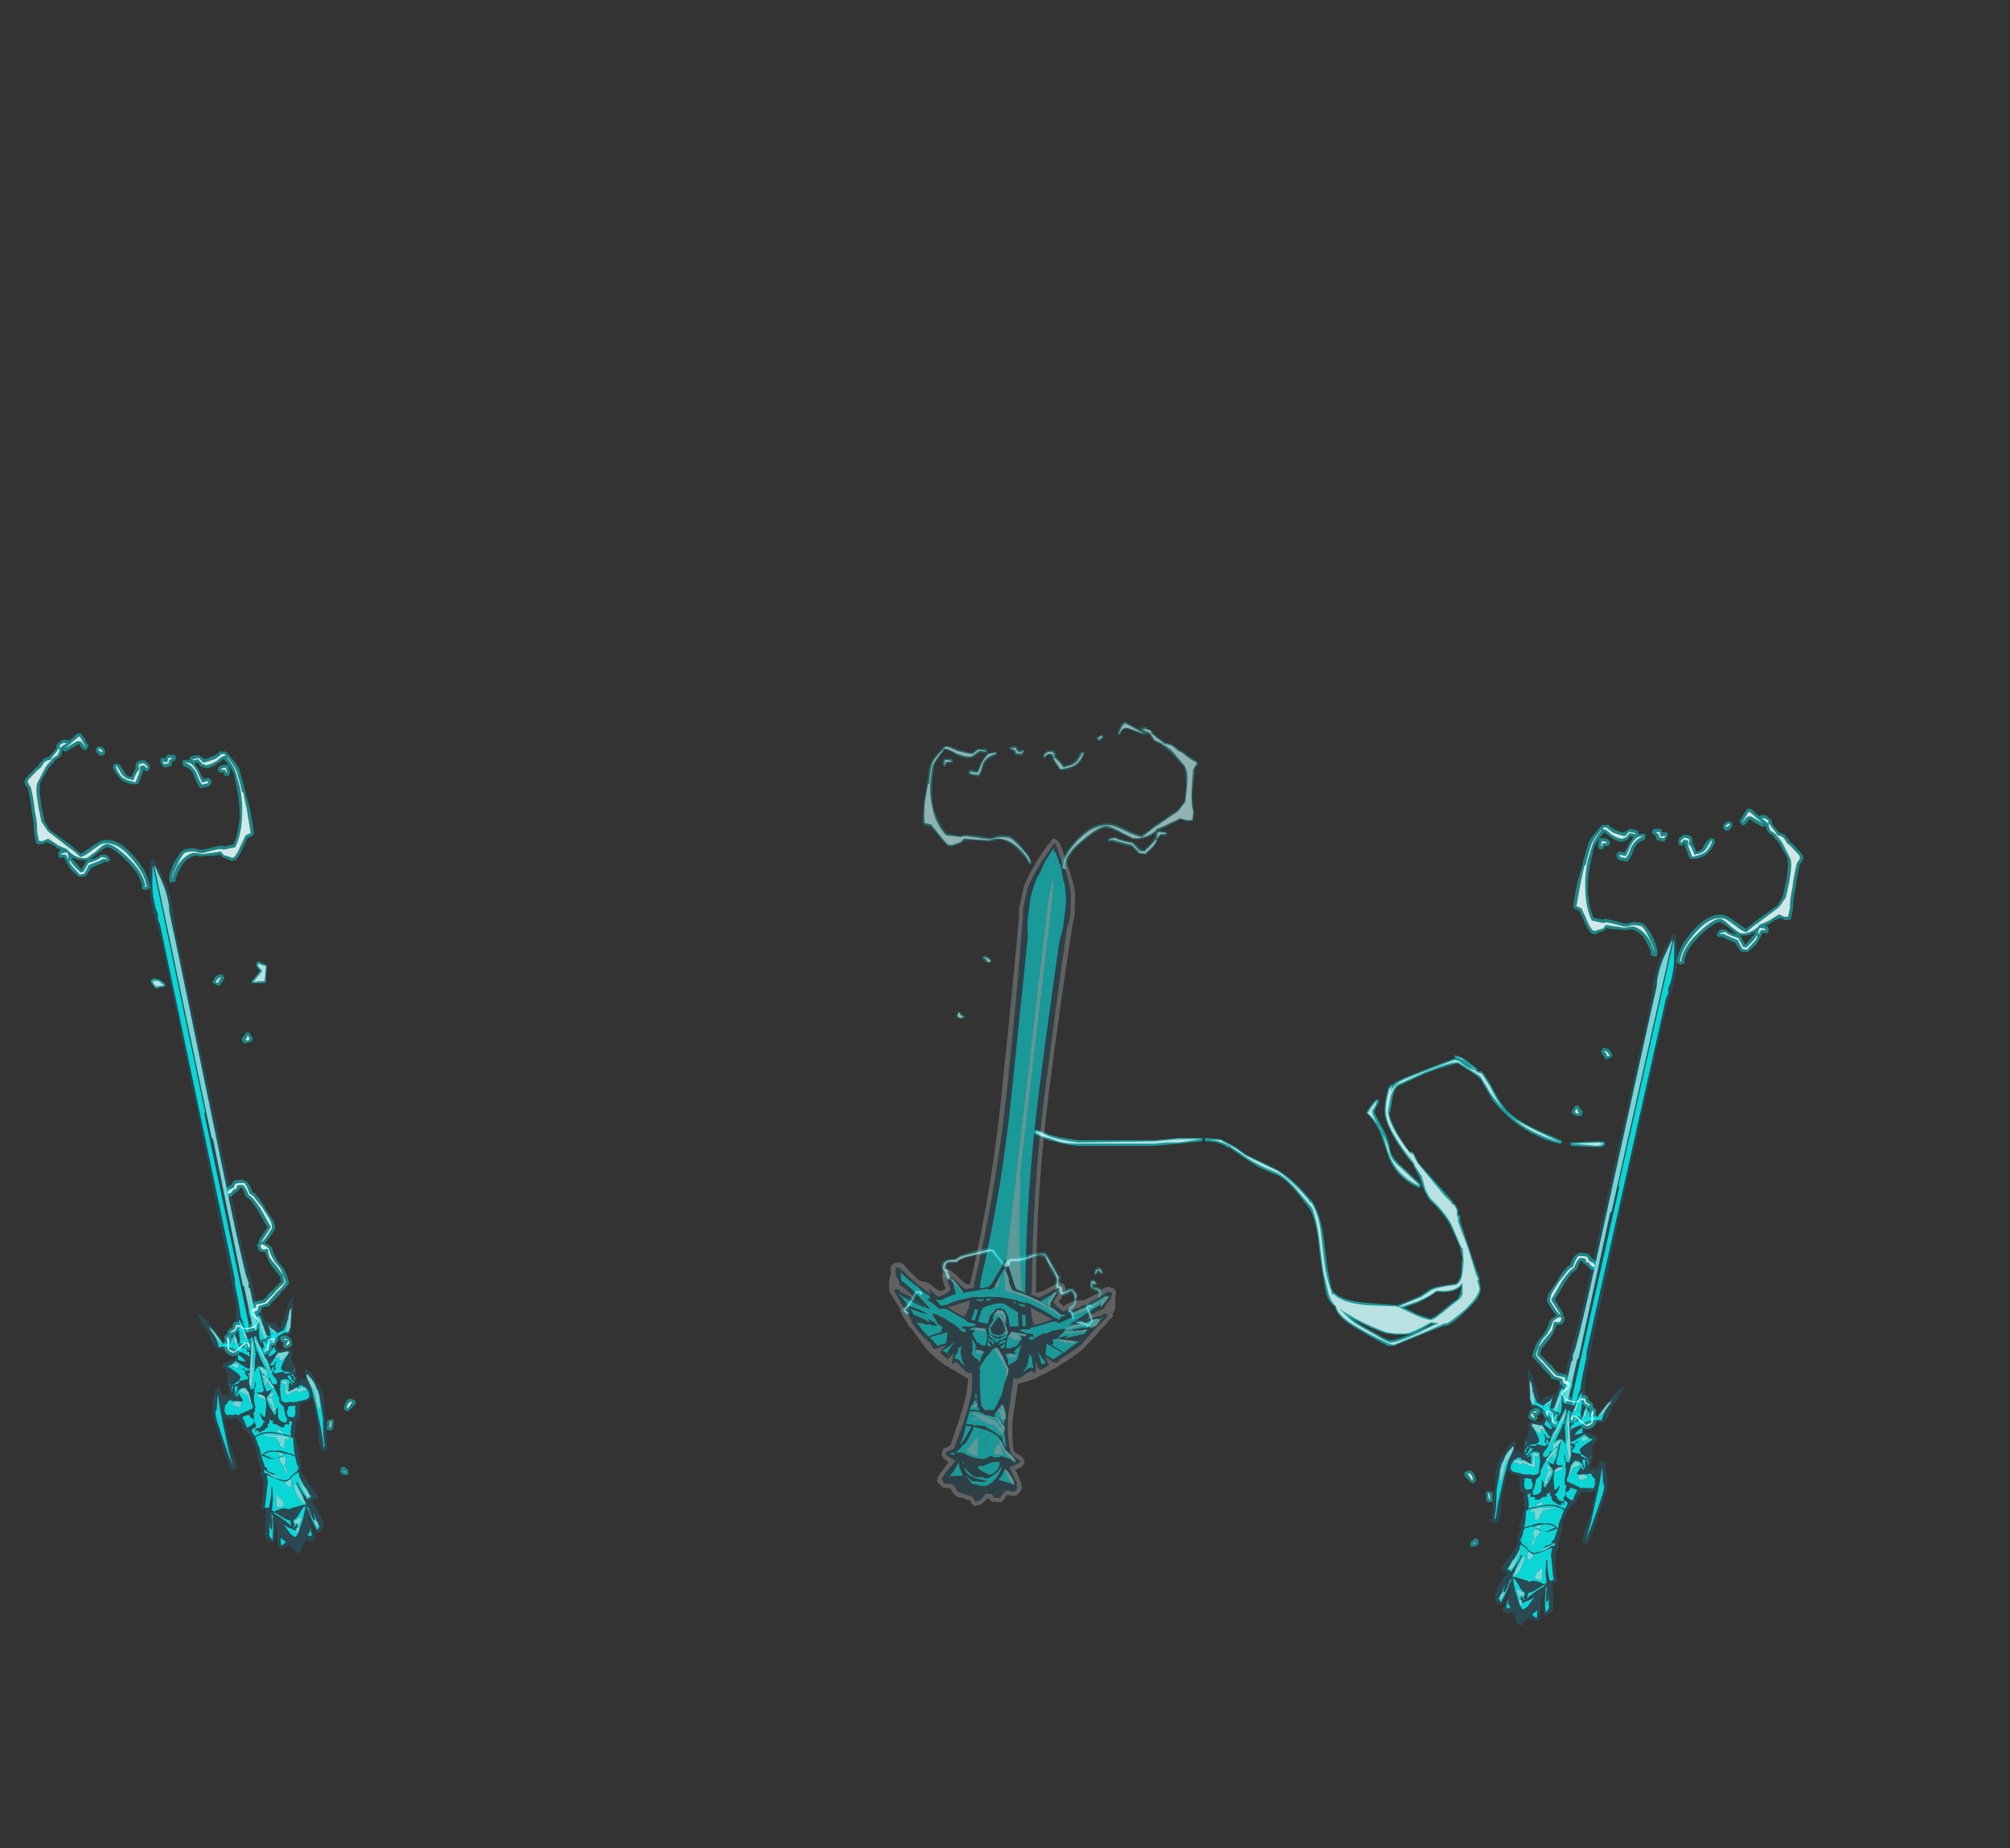 <?xml version="1.0" encoding="UTF-8" standalone="no"?>
<svg xmlns:ffdec="https://www.free-decompiler.com/flash" xmlns:xlink="http://www.w3.org/1999/xlink" ffdec:objectType="frame" height="572.3px" width="622.5px" xmlns="http://www.w3.org/2000/svg">
  <rect width="100%" height="100%" fill="#333333" stroke="none"/>
  <g transform="matrix(1.0, 0.0, 0.0, 1.0, 288.45, 502.5)">
    <use ffdec:characterId="1758" height="17.0" transform="matrix(7.0, 0.0, 0.0, 7.0, -241.85, -204.75)" width="64.35" xlink:href="#shape0"/>
    <use ffdec:characterId="1692" height="33.65" transform="matrix(-6.143, -0.717, -0.717, 6.143, 73.403, -238.615)" width="11.4" xlink:href="#shape1"/>
    <use ffdec:characterId="1710" height="30.8" transform="matrix(-6.143, -0.717, -0.717, 6.143, 84.332, -276.255)" width="13.5" xlink:href="#shape2"/>
    <use ffdec:characterId="1724" height="33.2" transform="matrix(6.437, 1.446, -1.446, 6.437, 212.864, -216.965)" width="5.3" xlink:href="#shape3"/>
    <use ffdec:characterId="1759" height="36.7" transform="matrix(6.437, 1.446, -1.446, 6.437, 207.527, -262.452)" width="10.15" xlink:href="#shape4"/>
    <use ffdec:characterId="1724" height="33.2" transform="matrix(-6.455, 1.363, 1.363, 6.455, -223.956, -239.744)" width="5.3" xlink:href="#shape3"/>
    <use ffdec:characterId="1759" height="36.7" transform="matrix(-6.455, 1.363, 1.363, 6.455, -218.038, -285.16)" width="10.15" xlink:href="#shape4"/>
  </g>
  <defs>
    <g id="shape0" transform="matrix(1.0, 0.0, 0.0, 1.0, 34.55, 29.25)">
      <path d="M23.15 -25.05 L23.15 -25.1 23.2 -25.1 Q23.45 -25.05 23.65 -24.9 L24.1 -24.55 24.15 -24.5 24.15 -24.45 24.2 -24.4 24.35 -24.4 24.35 -24.35 24.4 -24.35 24.75 -23.8 Q25.1 -23.1 25.35 -22.8 25.5 -22.6 25.9 -22.3 26.3 -22.05 26.7 -21.85 L27.85 -21.35 27.9 -21.3 27.9 -21.25 27.85 -21.2 27.8 -21.2 Q27.3 -21.3 26.9 -21.5 25.75 -22.0 24.85 -23.1 24.75 -23.25 24.5 -23.7 L24.3 -24.05 Q24.25 -24.05 24.25 -24.1 L24.2 -24.15 23.3 -24.75 Q22.9 -24.7 21.85 -24.3 L20.65 -23.75 Q20.45 -23.55 20.4 -23.2 L20.3 -22.6 20.25 -22.55 Q20.35 -21.95 21.15 -20.85 L21.25 -20.85 21.3 -20.8 21.35 -20.8 21.35 -20.75 21.55 -20.35 22.8 -18.95 23.05 -18.65 23.1 -18.6 23.1 -18.55 23.2 -18.5 23.2 -18.45 23.3 -18.3 23.3 -18.05 23.35 -18.05 Q23.4 -18.0 23.4 -17.85 L23.4 -17.75 24.15 -15.5 24.2 -15.45 24.2 -15.4 24.25 -15.25 24.25 -15.15 24.3 -14.8 Q24.35 -14.45 23.7 -13.85 23.15 -13.3 22.8 -13.15 L22.7 -13.15 21.8 -12.8 20.45 -12.25 20.2 -12.25 Q19.35 -12.7 18.85 -13.0 17.95 -13.5 17.85 -14.0 17.55 -14.2 17.45 -14.65 17.4 -14.95 17.3 -15.5 17.25 -15.75 17.1 -17.05 17.0 -17.8 16.75 -18.3 L16.25 -18.95 Q15.65 -19.7 15.2 -19.85 14.5 -20.1 13.95 -20.5 L13.15 -21.05 13.15 -21.0 Q12.75 -21.3 12.15 -21.3 12.1 -21.3 12.1 -21.35 L12.1 -21.45 12.15 -21.45 12.8 -21.4 13.45 -21.05 13.95 -20.7 15.3 -20.05 Q15.75 -19.8 16.3 -19.25 L16.8 -18.7 16.85 -18.65 Q17.2 -18.1 17.35 -17.1 17.5 -15.75 17.55 -15.55 17.65 -15.05 17.7 -14.8 L17.8 -14.6 17.85 -14.6 Q18.15 -14.25 19.3 -14.15 L20.6 -14.05 20.9 -14.15 21.6 -14.45 22.05 -14.75 Q22.3 -14.9 23.2 -15.0 23.4 -15.15 23.45 -15.5 L23.45 -16.0 23.5 -16.05 23.4 -16.55 23.4 -16.6 22.95 -17.6 Q22.6 -18.2 22.1 -18.65 21.95 -18.8 21.8 -19.15 L21.6 -19.7 21.3 -20.3 21.05 -20.6 Q20.05 -21.95 20.05 -22.65 20.05 -23.05 20.2 -23.6 L20.2 -23.65 20.25 -23.7 20.3 -23.8 20.4 -23.8 Q20.55 -23.95 20.7 -24.0 20.85 -24.1 23.1 -24.95 L23.2 -24.95 23.15 -25.0 23.15 -25.05 M19.75 -23.15 L19.8 -23.1 19.8 -23.05 Q19.75 -22.95 19.65 -22.75 L19.6 -22.6 Q19.6 -22.55 19.9 -22.0 20.25 -21.4 20.3 -20.9 20.4 -20.55 20.8 -20.2 L21.65 -19.4 21.65 -19.3 21.6 -19.3 21.6 -19.25 21.55 -19.25 Q20.45 -19.75 20.15 -20.85 L19.85 -21.7 Q19.65 -22.15 19.3 -22.5 L19.25 -22.55 19.25 -22.6 19.45 -22.9 Q19.65 -23.15 19.7 -23.15 L19.75 -23.15 M12.0 -21.4 L12.0 -21.35 11.95 -21.3 10.95 -21.2 10.4 -21.15 9.9 -21.1 6.5 -21.1 Q5.95 -21.15 5.6 -21.25 L5.2 -21.35 Q5.1 -21.4 4.85 -21.5 L4.6 -21.6 4.55 -21.65 4.55 -21.7 Q4.55 -21.75 4.6 -21.8 L4.65 -21.8 Q4.8 -21.8 5.2 -21.6 5.7 -21.45 6.5 -21.35 L9.85 -21.35 10.4 -21.4 10.9 -21.45 12.0 -21.45 12.0 -21.4 M21.25 -20.6 L21.25 -20.65 21.3 -20.65 21.2 -20.6 21.25 -20.6 M23.15 -18.4 L23.05 -18.4 23.1 -18.35 23.15 -18.4 M21.5 -14.15 L20.9 -13.95 21.5 -13.65 Q21.8 -13.55 22.1 -13.45 L22.2 -13.55 22.2 -13.5 Q22.55 -13.75 23.15 -14.25 L23.2 -14.25 Q23.35 -14.4 23.4 -14.6 L23.45 -14.9 Q23.1 -14.55 22.35 -14.65 22.05 -14.4 21.5 -14.15 M22.15 -13.25 Q21.3 -12.7 20.95 -12.75 L20.5 -12.75 20.15 -12.8 20.1 -12.8 Q19.25 -13.1 18.55 -13.5 18.8 -13.3 19.05 -13.15 L19.75 -12.75 Q20.2 -12.5 20.3 -12.5 20.6 -12.5 21.55 -12.9 L22.2 -13.2 22.15 -13.25 M29.5 -21.3 Q29.8 -21.3 29.8 -21.25 L29.8 -21.15 29.65 -21.05 29.45 -21.05 28.3 -21.1 28.3 -21.15 28.25 -21.2 28.3 -21.25 28.35 -21.25 29.5 -21.3 M-34.55 -28.4 L-34.5 -28.45 Q-34.4 -28.55 -34.15 -28.45 -33.95 -28.35 -33.9 -28.25 L-33.9 -28.15 -33.95 -28.15 -34.3 -28.05 -34.35 -28.1 Q-34.5 -28.25 -34.55 -28.4 M-29.75 -29.25 L-29.45 -29.1 -29.4 -29.1 -29.4 -29.05 -29.45 -28.35 Q-29.45 -28.3 -29.5 -28.3 L-30.05 -28.3 -30.1 -28.35 -30.05 -28.4 -29.85 -28.65 -29.7 -28.85 -29.8 -28.95 Q-29.9 -29.1 -29.85 -29.15 L-29.85 -29.2 -29.8 -29.25 -29.75 -29.25" fill="#00ffff" fill-opacity="0.502" fill-rule="evenodd" stroke="none"/>
      <path d="M20.2 -22.65 L20.2 -22.7 Q20.2 -22.0 21.2 -20.75 L21.2 -20.8 21.25 -20.75 21.3 -20.75 21.5 -20.35 22.7 -18.9 23.0 -18.6 23.05 -18.5 23.1 -18.5 23.15 -18.45 23.25 -18.25 23.25 -18.0 23.3 -17.95 23.3 -17.75 23.75 -16.55 24.1 -15.4 24.2 -15.2 24.15 -15.15 24.25 -14.8 Q24.25 -14.5 23.65 -13.9 23.1 -13.4 22.8 -13.25 L22.7 -13.25 21.8 -12.85 Q20.95 -12.5 20.45 -12.3 L20.25 -12.35 Q19.4 -12.75 18.9 -13.05 18.0 -13.55 17.9 -14.0 17.65 -14.25 17.55 -14.65 L17.35 -15.5 Q17.3 -15.75 17.15 -17.05 17.05 -17.8 16.85 -18.35 L16.3 -19.0 Q15.7 -19.75 15.2 -19.95 14.55 -20.2 14.0 -20.55 L13.2 -21.1 Q12.75 -21.35 12.15 -21.4 L12.8 -21.35 13.45 -21.0 Q13.85 -20.7 13.95 -20.65 L15.3 -20.0 Q15.7 -19.75 16.25 -19.2 16.6 -18.85 16.75 -18.6 L16.8 -18.6 Q17.15 -18.1 17.25 -17.1 17.4 -15.75 17.45 -15.55 17.55 -15.05 17.65 -14.8 17.7 -14.6 17.75 -14.5 L17.8 -14.55 Q18.15 -14.15 19.3 -14.05 L20.6 -14.0 20.65 -13.95 20.9 -14.1 21.65 -14.4 22.1 -14.7 Q22.35 -14.85 23.2 -14.95 23.45 -15.05 23.5 -15.5 L23.55 -16.0 23.5 -16.6 23.45 -16.6 23.0 -17.65 Q22.65 -18.25 22.15 -18.7 22.0 -18.85 21.85 -19.2 L21.7 -19.75 21.4 -20.2 21.35 -20.35 21.1 -20.65 Q20.1 -21.95 20.1 -22.65 20.1 -23.05 20.25 -23.6 L20.4 -23.75 20.25 -23.35 Q20.4 -23.75 20.75 -23.95 20.85 -24.05 23.15 -24.9 L23.35 -24.85 Q23.5 -24.7 23.75 -24.55 23.9 -24.5 24.1 -24.4 L24.15 -24.35 24.35 -24.3 24.7 -23.75 Q25.05 -23.05 25.3 -22.75 25.45 -22.55 25.85 -22.25 26.3 -22.0 26.7 -21.8 L27.85 -21.25 Q27.35 -21.4 26.9 -21.6 25.75 -22.1 24.95 -23.15 24.8 -23.3 24.55 -23.75 L24.3 -24.15 24.25 -24.2 Q24.2 -24.25 23.3 -24.8 22.9 -24.8 21.8 -24.35 L20.6 -23.8 Q20.4 -23.6 20.3 -23.2 L20.2 -22.6 20.2 -22.65 M19.5 -22.6 Q19.5 -22.5 19.8 -21.95 20.15 -21.35 20.25 -20.9 20.3 -20.5 20.75 -20.15 L21.6 -19.35 21.55 -19.35 Q20.55 -19.8 20.2 -20.85 L19.95 -21.7 Q19.7 -22.2 19.3 -22.55 L19.5 -22.85 19.7 -23.1 Q19.7 -22.95 19.6 -22.8 19.5 -22.7 19.5 -22.6 M21.25 -20.65 L21.25 -20.65 M21.45 -14.2 L20.7 -13.95 21.45 -13.6 Q21.75 -13.45 22.1 -13.4 L22.25 -13.45 Q22.6 -13.7 23.2 -14.2 23.45 -14.35 23.5 -14.55 L23.5 -15.05 Q23.2 -14.6 22.35 -14.7 22.05 -14.45 21.45 -14.2 M9.85 -21.3 L10.95 -21.4 11.95 -21.4 10.95 -21.25 10.4 -21.25 9.85 -21.2 6.5 -21.2 Q5.95 -21.2 5.6 -21.3 L5.2 -21.45 Q5.1 -21.45 4.85 -21.55 L4.6 -21.7 4.65 -21.75 Q4.75 -21.75 5.15 -21.55 5.65 -21.35 6.5 -21.25 L9.85 -21.3 M22.1 -13.3 Q21.25 -12.8 20.95 -12.8 L20.5 -12.8 20.15 -12.85 Q18.9 -13.3 18.05 -13.9 18.2 -13.75 18.4 -13.55 18.7 -13.25 19.0 -13.1 L19.7 -12.7 Q20.2 -12.4 20.3 -12.4 20.65 -12.4 21.6 -12.85 21.95 -13.05 22.45 -13.25 L22.1 -13.3 M23.2 -25.05 Q23.45 -25.0 23.6 -24.85 L24.05 -24.5 24.1 -24.4 Q23.7 -24.85 23.2 -25.05 M29.65 -21.15 L29.45 -21.1 28.35 -21.2 29.5 -21.25 29.75 -21.2 29.65 -21.15 M-34.45 -28.4 L-34.2 -28.4 -33.95 -28.2 -34.3 -28.15 Q-34.45 -28.3 -34.45 -28.4 M-29.75 -29.0 Q-29.8 -29.1 -29.8 -29.15 L-29.45 -29.05 -29.5 -28.4 -30.0 -28.35 -29.8 -28.6 Q-29.7 -28.7 -29.6 -28.85 L-29.75 -29.0" fill="#ffffff" fill-opacity="0.702" fill-rule="evenodd" stroke="none"/>
    </g>
    <g id="shape1" transform="matrix(1.0, 0.0, 0.0, 1.0, 5.7, 16.8)">
      <path d="M-3.25 9.35 L-3.7 9.0 -4.25 8.5 -4.45 8.25 -4.5 8.2 -4.5 8.15 -4.6 8.05 -5.0 7.5 -5.0 7.45 -5.4 6.95 -5.4 6.9 -5.55 6.7 -5.6 6.7 -5.65 6.6 -5.6 6.5 Q-5.7 6.3 -5.7 6.15 L-5.65 5.75 -5.65 5.45 Q-5.65 5.35 -5.6 5.3 L-5.5 5.2 -5.4 5.2 Q-5.35 5.2 -5.3 5.15 -5.25 5.15 -5.15 5.2 -5.05 5.2 -5.0 5.25 L-4.95 5.35 -4.75 5.55 Q-4.4 5.75 -4.15 5.95 -3.45 6.05 -3.1 6.4 L-3.0 6.3 -2.85 6.2 -2.95 6.0 Q-3.1 5.65 -3.1 5.55 L-3.1 5.45 -3.05 5.35 Q-3.0 5.25 -2.9 5.25 -2.85 5.2 -2.75 5.25 -2.65 5.3 -2.5 5.4 L-2.35 5.5 -2.15 5.65 -1.9 5.8 -1.8 5.85 -1.65 5.85 -1.65 5.7 Q-1.1 0.85 -1.15 -4.15 -1.2 -8.8 -1.35 -12.45 L-1.35 -12.6 -1.4 -13.15 -1.35 -13.65 -1.3 -14.2 Q-1.2 -14.7 -0.7 -15.7 L-0.7 -15.75 -0.65 -15.8 -0.35 -16.45 -0.3 -16.5 -0.3 -16.55 -0.2 -16.65 -0.2 -16.7 -0.15 -16.7 -0.1 -16.75 Q-0.05 -16.8 0.0 -16.8 L0.15 -16.8 0.15 -16.75 0.2 -16.7 0.3 -16.5 0.35 -16.5 0.35 -16.45 0.7 -15.8 0.7 -15.75 0.75 -15.7 Q1.2 -14.7 1.3 -14.2 L1.35 -13.65 1.4 -13.15 1.35 -12.6 1.35 -12.45 Q1.25 -8.8 1.2 -4.15 1.1 0.85 1.65 5.7 L1.65 5.8 1.7 5.85 1.8 5.85 1.9 5.8 1.95 5.8 Q2.05 5.7 2.15 5.65 L2.35 5.5 2.4 5.45 2.5 5.4 Q2.65 5.25 2.8 5.25 2.85 5.2 2.9 5.25 3.0 5.25 3.05 5.35 L3.1 5.45 3.1 5.55 Q3.1 5.65 2.95 6.0 L2.85 6.2 3.0 6.3 3.05 6.35 3.25 6.3 3.5 6.15 3.55 6.15 3.55 6.1 Q3.8 5.95 4.2 5.95 L4.8 5.5 5.05 5.25 Q5.1 5.2 5.2 5.2 5.25 5.15 5.3 5.15 L5.4 5.2 5.5 5.2 5.6 5.25 5.6 5.3 Q5.7 5.35 5.7 5.45 L5.7 5.55 5.65 5.75 5.7 6.0 Q5.7 6.4 5.65 6.5 L5.65 6.6 5.6 6.7 5.45 6.9 5.4 6.95 5.0 7.45 5.0 7.5 Q4.85 7.8 4.55 8.15 L4.5 8.2 4.5 8.25 4.3 8.4 3.55 9.2 Q3.1 9.65 2.35 10.05 L2.25 10.05 2.15 10.15 2.1 10.15 1.2 10.55 1.2 11.2 Q1.2 11.55 1.45 12.8 L1.7 13.95 1.9 14.1 1.95 14.1 2.05 14.2 2.05 14.3 2.1 14.45 2.05 14.55 2.0 14.6 Q1.9 14.7 1.7 14.8 L1.75 14.9 2.0 15.35 2.05 15.35 2.05 15.45 2.15 15.6 2.15 15.8 Q2.15 15.9 2.0 15.95 1.85 16.15 1.7 16.1 L1.45 16.1 1.4 16.15 1.4 16.2 1.35 16.2 1.35 16.25 1.3 16.3 Q1.1 16.5 1.0 16.5 L0.75 16.5 0.6 16.55 0.5 16.6 0.45 16.55 0.4 16.55 0.4 16.6 0.3 16.75 0.2 16.8 0.15 16.85 0.1 16.8 0.05 16.8 Q-0.2 16.75 -0.3 16.55 L-0.45 16.4 -0.55 16.4 -0.65 16.5 Q-0.7 16.55 -0.8 16.5 L-1.15 16.5 -1.25 16.4 -1.4 16.1 -1.7 16.1 Q-1.9 16.15 -2.1 15.75 L-2.1 15.6 Q-2.1 15.55 -2.05 15.5 -2.05 15.4 -1.75 14.9 L-1.65 14.8 Q-1.9 14.7 -2.0 14.55 L-2.05 14.5 -2.05 14.45 -2.1 14.4 -2.0 14.2 -1.9 14.1 Q-1.7 14.0 -1.5 13.9 -1.25 13.1 -1.25 12.1 L-1.3 10.5 Q-1.65 10.4 -2.1 10.15 L-2.15 10.15 Q-2.2 10.1 -2.25 10.05 L-2.65 9.8 -3.15 9.45 -3.25 9.4 -3.25 9.35 M-0.05 -16.55 L-0.1 -16.5 -0.05 -16.45 -0.1 -16.4 -0.15 -16.4 -0.15 -16.35 -0.45 -15.7 -0.55 -15.6 Q-1.0 -14.65 -1.1 -14.15 L-1.15 -13.6 -1.2 -13.15 -1.15 -12.65 -1.1 -12.5 Q-1.0 -8.85 -0.95 -4.15 -0.9 0.85 -1.45 5.75 L-1.45 5.95 -1.45 6.0 Q-1.7 6.05 -1.85 6.1 L-2.3 5.8 -2.5 5.65 -2.6 5.6 Q-2.75 5.5 -2.8 5.5 L-2.85 5.5 -2.85 5.45 -2.9 5.55 -2.75 5.9 -2.6 6.2 Q-2.6 6.3 -2.9 6.5 L-3.15 6.65 Q-3.2 6.6 -3.4 6.5 -3.65 6.3 -3.7 6.3 L-3.5 6.55 -3.5 6.6 -3.55 6.55 -4.0 6.3 -3.9 6.35 -4.15 6.2 -4.2 6.2 -4.9 5.7 -5.0 5.6 -5.15 5.5 -5.15 5.4 -5.2 5.45 -5.3 5.4 -5.3 5.45 -5.4 5.4 -5.45 5.45 -5.45 5.55 Q-5.45 5.7 -5.35 5.85 L-5.2 6.1 -5.15 6.25 -5.15 6.3 -5.1 6.3 Q-4.8 6.45 -4.5 6.7 L-4.3 6.95 -4.55 6.8 -5.0 6.65 -5.05 6.65 -5.1 6.55 -5.35 6.5 -5.3 6.6 -5.4 6.55 -5.25 6.8 -4.8 7.35 -4.35 8.0 -4.3 8.05 -4.3 8.1 Q-4.15 8.3 -3.55 8.8 L-3.3 9.0 -3.1 9.25 -3.05 9.25 -2.8 9.2 -2.85 9.15 -2.45 9.0 -2.55 9.1 -2.65 9.25 -2.65 9.3 -2.7 9.3 -2.75 9.4 -2.55 9.55 -2.3 9.7 -2.3 9.65 Q-2.2 9.6 -2.1 9.4 L-2.05 9.3 -2.05 9.4 -2.1 9.6 -2.1 9.9 -2.05 9.85 Q-1.95 9.8 -1.85 9.8 L-1.6 10.0 Q-1.35 10.25 -1.2 10.25 L-1.05 10.25 -1.0 12.1 Q-1.05 13.2 -1.35 14.0 -1.55 14.2 -1.85 14.3 L-1.85 14.35 -1.9 14.4 -1.85 14.4 Q-1.7 14.55 -1.35 14.7 L-1.55 15.0 -1.85 15.5 -1.8 15.6 -1.9 15.65 Q-1.8 15.9 -1.7 15.9 -1.4 15.85 -1.3 15.9 -1.25 15.95 -1.05 16.3 L-0.75 16.3 -0.75 16.25 -0.65 16.15 -0.35 16.15 -0.15 16.45 Q-0.05 16.55 0.15 16.6 L0.25 16.45 Q0.3 16.4 0.4 16.35 L0.5 16.35 Q0.6 16.3 0.7 16.3 L1.0 16.25 1.15 16.15 1.2 16.05 1.35 15.9 Q1.45 15.85 1.7 15.9 1.8 15.9 1.9 15.75 L1.95 15.7 1.85 15.5 1.85 15.45 1.35 14.7 Q1.75 14.55 1.9 14.4 L1.9 14.4 1.85 14.35 1.85 14.3 Q1.65 14.2 1.5 14.1 L1.2 12.85 Q0.95 11.55 0.95 11.2 L1.0 10.5 1.05 10.25 1.2 10.25 Q1.35 10.25 1.6 10.0 L1.85 9.8 Q1.95 9.8 2.05 9.85 L2.1 9.9 2.1 9.6 2.05 9.4 2.05 9.3 2.1 9.4 2.3 9.65 2.3 9.7 2.55 9.55 2.75 9.4 2.7 9.3 2.65 9.3 2.7 9.25 2.45 9.0 2.85 9.15 2.8 9.2 3.1 9.25 3.3 9.0 3.55 8.8 3.6 8.8 Q4.15 8.3 4.3 8.1 L4.35 8.05 4.35 8.0 Q4.35 7.95 4.85 7.35 L5.25 6.8 5.45 6.55 Q5.4 6.6 5.35 6.6 L5.35 6.5 5.1 6.55 5.05 6.65 5.0 6.65 4.55 6.8 4.3 6.95 4.5 6.7 Q4.8 6.45 5.1 6.3 L5.15 6.3 5.2 6.25 5.15 6.25 5.2 6.1 Q5.3 5.95 5.4 5.85 5.45 5.7 5.45 5.55 L5.45 5.4 5.3 5.45 5.3 5.4 5.25 5.45 5.2 5.4 5.2 5.5 5.0 5.6 4.9 5.7 4.2 6.2 4.15 6.2 3.95 6.35 4.0 6.3 3.55 6.55 3.7 6.3 Q3.65 6.3 3.4 6.5 L3.15 6.65 2.9 6.5 Q2.6 6.3 2.6 6.2 L2.75 5.9 2.9 5.55 2.9 5.45 2.85 5.5 2.8 5.5 Q2.75 5.5 2.6 5.6 L2.5 5.65 Q2.35 5.75 2.3 5.8 L2.05 6.0 1.85 6.1 Q1.7 6.05 1.45 6.0 L1.45 5.95 1.45 5.75 Q0.9 0.85 0.95 -4.15 1.0 -8.85 1.15 -12.5 L1.15 -12.65 1.2 -13.15 1.15 -13.6 1.1 -14.15 Q1.0 -14.65 0.55 -15.6 L0.55 -15.65 0.5 -15.7 0.15 -16.35 0.15 -16.4 0.1 -16.45 0.1 -16.5 0.0 -16.6 -0.05 -16.55 M0.3 -16.5 L0.3 -16.55 0.25 -16.55 0.3 -16.5 0.3 -16.5 M2.5 6.4 L2.5 6.4 M1.55 6.65 L1.95 6.8 Q2.45 7.05 2.65 7.1 2.2 7.35 1.7 7.5 L1.85 7.3 1.7 7.4 1.65 7.2 1.6 7.1 1.55 6.65 M5.1 5.65 L5.1 5.65 M4.2 8.0 L4.2 8.0 M0.1 8.5 L0.1 8.5 M0.65 8.9 L0.65 8.9 M2.35 9.4 L2.35 9.55 2.25 9.45 2.3 9.45 2.35 9.4 M0.65 11.25 L0.7 11.25 0.65 11.35 0.65 11.25 M-1.4 14.3 L-1.45 14.35 -1.4 14.3 M1.0 14.5 L1.0 14.5 M-5.05 5.65 L-5.05 5.65 M-1.95 6.25 L-2.0 6.2 -1.95 6.2 -1.95 6.25 M-1.5 6.65 L-1.6 7.1 -1.65 7.2 -1.7 7.4 -1.8 7.3 -1.7 7.5 Q-2.2 7.35 -2.65 7.1 -2.45 7.05 -1.9 6.8 L-1.5 6.65 M-1.25 5.95 L-1.25 5.95 M-2.35 9.45 L-2.35 9.45 M-2.3 9.5 L-2.3 9.5 M-0.9 8.9 L-0.9 8.9 M-4.15 8.05 L-4.15 8.05 M-0.95 14.45 L-0.95 14.45" fill="#ebebeb" fill-opacity="0.251" fill-rule="evenodd" stroke="none"/>
      <path d="M-0.05 -16.55 L0.0 -16.6 0.1 -16.5 0.1 -16.45 0.15 -16.4 0.15 -16.35 0.5 -15.7 0.55 -15.65 0.55 -15.6 Q1.0 -14.65 1.1 -14.15 L1.15 -13.6 1.2 -13.15 1.15 -12.65 1.15 -12.5 Q1.0 -8.85 0.95 -4.15 0.9 0.85 1.45 5.75 L1.45 5.95 1.45 6.0 Q1.7 6.05 1.85 6.1 L2.05 6.0 2.3 5.8 Q2.35 5.75 2.5 5.65 L2.6 5.6 Q2.75 5.5 2.8 5.5 L2.85 5.5 2.9 5.45 2.9 5.55 2.75 5.9 2.6 6.2 Q2.6 6.3 2.9 6.5 L3.15 6.65 3.4 6.5 Q3.65 6.3 3.7 6.3 L3.55 6.55 4.0 6.3 3.95 6.35 4.15 6.2 4.2 6.2 4.9 5.7 5.0 5.6 5.2 5.5 5.2 5.4 5.25 5.45 5.3 5.4 5.3 5.45 5.45 5.4 5.45 5.55 Q5.45 5.7 5.4 5.85 5.3 5.95 5.2 6.1 L5.15 6.25 5.2 6.25 5.15 6.3 5.1 6.3 Q4.8 6.45 4.5 6.7 L4.3 6.95 4.55 6.8 5.0 6.65 5.05 6.65 5.1 6.55 5.35 6.5 5.35 6.6 Q5.4 6.6 5.45 6.55 L5.25 6.8 4.85 7.35 Q4.35 7.95 4.35 8.0 L4.35 8.05 4.3 8.1 Q4.15 8.3 3.6 8.8 L3.55 8.8 3.3 9.0 3.1 9.25 2.8 9.2 2.85 9.15 2.45 9.0 2.7 9.25 2.65 9.3 2.7 9.3 2.75 9.4 2.55 9.55 2.3 9.7 2.3 9.65 2.1 9.4 2.05 9.3 2.05 9.4 2.1 9.6 2.1 9.9 2.05 9.85 Q1.95 9.8 1.85 9.8 L1.6 10.0 Q1.35 10.25 1.2 10.25 L1.05 10.25 1.0 10.5 0.95 11.2 Q0.95 11.55 1.2 12.85 L1.5 14.1 Q1.65 14.2 1.85 14.3 L1.85 14.35 1.9 14.4 1.9 14.4 Q1.75 14.55 1.35 14.7 L1.85 15.45 1.85 15.5 1.95 15.7 1.9 15.75 Q1.8 15.9 1.7 15.9 1.45 15.85 1.35 15.9 L1.2 16.05 1.15 16.15 1.0 16.25 0.7 16.3 Q0.6 16.3 0.5 16.35 L0.4 16.35 Q0.3 16.4 0.25 16.45 L0.15 16.6 Q-0.05 16.55 -0.15 16.45 L-0.35 16.15 -0.65 16.15 -0.75 16.25 -0.75 16.3 -1.05 16.3 Q-1.25 15.95 -1.3 15.9 -1.4 15.85 -1.7 15.9 -1.8 15.9 -1.9 15.65 L-1.8 15.6 -1.85 15.5 -1.55 15.0 -1.35 14.7 Q-1.7 14.55 -1.85 14.4 L-1.9 14.4 -1.85 14.35 -1.85 14.3 Q-1.55 14.2 -1.35 14.0 -1.05 13.2 -1.0 12.1 L-1.05 10.25 -1.2 10.25 Q-1.35 10.25 -1.6 10.0 L-1.85 9.8 Q-1.95 9.8 -2.05 9.85 L-2.1 9.9 -2.1 9.6 -2.05 9.4 -2.05 9.3 -2.1 9.4 Q-2.2 9.6 -2.3 9.65 L-2.3 9.7 -2.55 9.55 -2.75 9.4 -2.7 9.3 -2.65 9.3 -2.65 9.25 -2.55 9.1 -2.45 9.0 -2.85 9.15 -2.8 9.2 -3.05 9.25 -3.1 9.25 -3.3 9.0 -3.55 8.8 Q-4.15 8.3 -4.3 8.1 L-4.3 8.05 -4.35 8.0 -4.8 7.35 -5.25 6.8 -5.4 6.55 -5.3 6.6 -5.35 6.5 -5.1 6.55 -5.05 6.65 -5.0 6.65 -4.55 6.8 -4.3 6.95 -4.5 6.7 Q-4.8 6.45 -5.1 6.3 L-5.15 6.3 -5.15 6.25 -5.2 6.1 -5.35 5.85 Q-5.45 5.7 -5.45 5.55 L-5.45 5.45 -5.4 5.4 -5.3 5.45 -5.3 5.4 -5.2 5.45 -5.15 5.4 -5.15 5.5 -5.0 5.6 -4.9 5.7 -4.2 6.2 -4.15 6.2 -3.9 6.35 -4.0 6.3 -3.55 6.55 -3.5 6.6 -3.5 6.55 -3.7 6.3 Q-3.65 6.3 -3.4 6.5 -3.2 6.6 -3.15 6.65 L-2.9 6.5 Q-2.6 6.3 -2.6 6.2 L-2.75 5.9 -2.9 5.55 -2.85 5.45 -2.85 5.5 -2.8 5.5 Q-2.75 5.5 -2.6 5.6 L-2.5 5.65 -2.3 5.8 -1.85 6.1 Q-1.7 6.05 -1.45 6.0 L-1.45 5.95 -1.45 5.75 Q-0.9 0.85 -0.95 -4.15 -1.0 -8.85 -1.1 -12.5 L-1.15 -12.65 -1.2 -13.15 -1.15 -13.6 -1.1 -14.15 Q-1.0 -14.65 -0.55 -15.6 L-0.45 -15.7 -0.15 -16.35 -0.15 -16.4 -0.1 -16.4 -0.05 -16.45 -0.1 -16.5 -0.05 -16.55 M0.0 -12.45 L0.0 4.45 0.1 4.45 0.1 4.55 0.15 4.7 0.6 5.7 0.65 5.75 0.7 5.85 0.9 5.9 0.95 5.95 1.15 5.95 1.15 5.6 Q0.6 0.8 0.7 -4.15 0.75 -8.4 0.8 -11.8 0.85 -12.05 0.9 -12.5 L0.9 -13.7 Q0.85 -14.15 0.7 -14.7 L0.7 -14.75 0.6 -14.95 0.4 -15.55 0.4 -15.6 0.35 -15.7 Q0.3 -15.8 0.25 -15.85 L0.2 -16.0 0.1 -16.2 0.0 -16.35 0.0 -16.15 -0.05 -16.1 -0.05 -16.2 -0.1 -16.15 -0.15 -16.0 -0.25 -15.85 -0.3 -15.7 -0.35 -15.6 -0.4 -15.55 -0.6 -14.95 -0.65 -14.75 -0.7 -14.7 Q-0.85 -14.15 -0.9 -13.7 L-0.9 -12.5 Q-0.85 -12.05 -0.8 -11.8 -0.7 -8.4 -0.65 -4.15 -0.6 0.8 -1.1 5.6 L-1.1 5.75 -1.15 5.8 -1.1 5.85 -1.15 5.95 -1.05 5.95 -1.0 5.9 -0.95 5.9 -0.65 5.8 -0.65 5.75 -0.6 5.7 -0.15 4.7 -0.1 4.6 0.0 4.55 0.0 -12.45 M-0.05 5.0 L-0.1 5.05 -0.25 5.35 -0.25 5.4 -0.25 5.45 Q-0.35 5.7 -0.5 5.9 -1.0 5.95 -1.85 6.25 L-1.95 6.3 -2.0 6.25 -1.95 6.25 -2.0 6.25 -2.1 6.15 -2.25 6.05 -2.3 6.0 -2.45 5.9 -2.5 5.85 Q-2.6 5.7 -2.7 5.7 L-2.7 5.75 -2.45 6.3 -2.45 6.4 -2.5 6.45 -2.4 6.45 -2.45 6.5 -2.7 6.6 -3.0 6.8 -3.3 6.8 -3.05 6.95 -3.05 7.0 -2.95 7.1 -2.9 7.05 -2.8 7.0 -2.7 7.0 Q-2.5 6.85 -2.1 6.7 -1.85 6.6 -1.55 6.5 L-1.5 6.5 -1.5 6.45 -1.35 6.45 -1.2 6.4 -1.2 6.45 -0.95 6.4 -0.9 6.4 -0.75 6.35 -0.65 6.35 0.0 6.3 0.05 6.3 0.65 6.35 0.75 6.35 0.9 6.4 1.0 6.4 1.2 6.45 1.2 6.4 1.35 6.45 1.5 6.45 1.5 6.5 1.6 6.5 2.15 6.7 Q2.5 6.85 2.7 7.0 L2.8 7.0 2.9 7.05 2.95 7.1 3.1 6.95 3.3 6.8 3.05 6.8 Q2.7 6.6 2.5 6.5 L2.45 6.45 2.35 6.45 2.35 6.4 2.3 6.4 2.55 5.8 2.6 5.8 2.65 5.65 Q2.55 5.65 2.3 5.9 L1.95 6.25 2.0 6.25 1.95 6.3 1.8 6.25 1.6 6.2 1.1 6.05 0.95 6.0 0.7 5.95 0.7 6.0 Q0.5 5.95 0.4 5.8 0.4 5.65 0.3 5.5 L0.3 5.4 0.05 4.9 0.0 4.8 -0.05 4.9 -0.05 5.0 M0.45 6.45 L0.8 6.6 0.75 6.55 0.75 6.45 0.45 6.45 M0.3 7.25 L0.3 7.2 0.25 7.1 0.2 7.05 0.15 6.95 -0.1 6.95 Q-0.2 7.0 -0.3 7.2 L-0.35 7.5 -0.4 7.65 -0.3 7.5 -0.25 7.45 -0.3 7.6 -0.45 7.85 -0.45 7.9 -0.5 7.95 -0.5 8.1 Q-0.25 8.25 0.0 8.3 0.2 8.25 0.4 8.2 L0.4 8.15 0.45 8.05 0.5 7.9 0.45 7.9 0.45 7.75 0.4 7.7 0.3 7.5 0.3 7.4 0.35 7.4 0.3 7.25 M0.25 6.95 L0.3 7.05 0.5 7.3 0.5 7.45 0.55 7.7 1.05 7.65 0.95 7.05 0.9 7.05 0.9 6.95 0.65 6.8 0.4 6.7 0.25 6.65 0.05 6.6 -0.15 6.6 -0.35 6.7 -0.9 6.95 -0.9 7.05 -1.0 7.65 -0.55 7.7 -0.5 7.45 -0.45 7.3 Q-0.45 7.2 -0.3 7.05 L-0.25 6.95 -0.2 6.9 -0.15 6.9 0.0 6.85 0.2 6.9 0.25 6.95 M1.25 6.6 L1.25 6.55 0.9 6.5 0.9 6.55 0.95 6.6 1.25 6.6 M1.2 6.9 L1.2 6.9 M1.1 7.05 L1.2 7.6 1.4 7.6 1.3 7.2 1.3 7.05 1.1 7.05 M1.55 6.65 L1.6 7.1 1.65 7.2 1.7 7.4 1.85 7.3 1.7 7.5 Q2.2 7.35 2.65 7.1 2.45 7.05 1.95 6.8 L1.55 6.65 M2.5 6.4 L2.5 6.4 M5.1 5.65 L5.15 5.65 5.1 5.7 Q4.8 5.95 4.2 6.3 L4.0 6.45 Q3.85 6.55 3.6 6.65 L3.6 6.7 3.5 6.75 3.7 6.8 Q3.65 6.9 3.4 7.0 3.1 7.2 3.0 7.25 L2.95 7.25 2.95 7.2 2.7 7.2 1.75 7.6 1.65 7.65 1.6 7.7 1.45 7.75 1.25 7.75 1.1 7.85 1.45 7.95 1.8 7.95 1.75 8.0 1.85 8.05 1.8 8.1 1.7 8.05 1.55 8.2 1.75 8.25 Q2.05 8.0 2.35 7.85 L2.4 7.85 2.5 7.8 Q2.75 7.65 3.0 7.6 L3.05 7.55 3.35 7.5 Q3.35 7.55 3.3 7.6 L3.3 7.65 3.2 7.75 Q3.1 7.85 3.05 8.0 L2.8 8.1 Q2.75 8.15 2.85 8.35 L2.7 8.35 2.85 8.4 3.4 8.65 3.4 8.7 3.75 8.4 4.1 8.05 3.85 8.05 3.55 8.1 3.4 8.05 3.35 8.05 3.35 8.1 3.05 8.1 3.2 7.95 3.55 7.8 3.45 7.95 3.4 8.0 Q3.55 7.9 4.0 7.75 L4.3 7.65 4.55 7.35 4.5 7.4 3.8 7.55 3.6 7.55 Q4.1 7.35 4.45 7.3 L4.5 7.25 4.6 7.3 4.65 7.25 Q4.9 6.9 5.15 6.75 L5.15 6.7 5.1 6.75 4.8 6.9 4.25 7.1 3.8 7.25 Q3.9 7.15 4.2 7.05 L4.25 7.0 4.75 6.8 4.55 6.9 4.3 6.95 4.25 7.0 4.2 7.0 3.95 7.15 3.7 7.25 3.5 7.3 3.65 7.15 4.3 6.6 Q4.6 6.35 5.0 6.1 L5.05 6.1 5.1 6.05 5.15 5.8 5.15 5.6 5.1 5.65 5.1 5.65 M4.2 8.0 L4.2 8.0 M2.5 8.85 L2.5 8.9 2.85 9.05 2.9 9.1 3.35 8.7 2.5 8.35 2.5 8.85 M1.3 8.0 L1.25 7.95 0.8 7.95 0.7 7.95 0.6 7.95 0.6 8.05 0.55 8.1 0.55 8.15 0.5 8.3 0.55 8.3 0.5 8.35 0.5 8.5 0.5 8.6 0.55 8.8 0.7 8.8 0.85 8.75 0.8 8.7 0.95 8.7 1.0 8.65 1.25 8.3 1.25 8.25 1.15 8.15 1.2 8.1 1.45 8.1 1.3 8.0 M0.0 7.3 L0.0 7.25 0.05 7.3 Q0.1 7.35 0.2 7.55 L0.4 7.9 0.35 8.0 0.3 8.15 0.2 8.15 0.15 8.2 -0.15 8.2 -0.15 8.15 -0.25 8.15 Q-0.3 8.1 -0.3 8.0 L-0.4 7.95 -0.35 7.9 -0.2 7.55 0.0 7.3 M0.4 8.2 L0.15 8.35 0.1 8.4 0.0 8.35 -0.1 8.4 -0.15 8.35 -0.45 8.15 -0.5 8.15 Q-0.45 8.3 -0.35 8.35 L-0.05 8.5 -0.1 8.5 0.0 8.6 Q0.05 8.55 0.1 8.5 L0.35 8.35 0.5 8.2 0.4 8.25 0.4 8.2 M0.1 8.5 L0.1 8.5 M0.15 8.6 L0.1 8.65 0.15 8.7 0.25 8.6 0.45 8.5 0.45 8.45 0.4 8.4 0.25 8.5 0.15 8.5 0.15 8.6 M0.25 8.75 L0.3 8.85 0.35 8.8 0.45 8.8 0.45 8.55 0.25 8.75 M1.05 8.85 L0.95 8.95 Q1.0 8.95 1.05 9.0 L1.0 9.05 0.7 9.05 0.55 9.1 0.7 9.45 0.7 9.6 0.75 9.6 0.75 9.65 0.8 9.6 0.8 9.55 1.0 9.45 1.2 9.25 1.15 9.25 1.15 9.15 Q1.15 9.0 1.2 8.75 L1.25 8.55 1.1 8.7 1.1 8.75 1.0 8.8 1.05 8.85 M0.65 8.9 L0.65 8.9 M-0.7 10.2 L-0.7 10.35 -0.65 10.45 -0.55 11.15 Q-0.4 11.65 -0.25 11.95 L0.2 12.0 0.4 11.8 Q0.5 11.4 0.65 10.3 L0.65 10.05 0.7 10.05 0.7 9.9 0.45 9.4 0.25 9.1 0.15 8.9 0.1 8.9 0.0 8.8 -0.05 8.85 -0.1 8.85 Q-0.15 8.9 -0.4 9.25 L-0.6 9.6 Q-0.75 9.8 -0.75 9.85 L-0.75 10.0 Q-0.75 10.15 -0.7 10.2 M2.3 9.0 L2.1 8.8 2.15 8.9 Q2.35 9.2 2.4 9.4 L2.35 9.4 2.65 9.3 2.4 9.1 2.3 9.0 M2.35 9.4 L2.3 9.45 2.25 9.45 2.35 9.55 2.35 9.4 M1.9 9.1 L1.7 8.95 1.7 9.0 1.75 9.1 Q1.75 9.3 1.65 9.55 1.55 9.85 1.4 9.95 L1.65 9.8 Q1.8 9.55 2.0 9.65 L1.95 9.4 1.9 9.35 1.85 9.15 1.9 9.1 M0.75 11.2 Q0.7 11.3 0.65 11.45 L0.75 11.5 0.75 11.2 M0.65 11.25 L0.65 11.35 0.7 11.25 0.65 11.25 M0.65 11.7 L0.6 11.7 0.6 11.8 0.55 11.9 0.5 11.95 0.45 12.05 0.8 12.05 0.95 12.1 0.9 11.85 Q0.8 11.8 0.8 11.65 L0.75 11.6 0.65 11.55 0.65 11.7 M-1.0 13.4 L-1.1 13.8 Q-1.0 13.65 -0.9 13.5 L-0.85 13.35 -0.75 13.1 -0.75 13.25 -0.45 13.05 Q0.05 12.85 0.1 12.8 L0.55 12.8 Q0.55 12.9 0.7 12.8 L1.05 12.8 0.95 12.2 0.95 12.15 Q0.7 12.15 0.7 12.1 L0.35 12.15 0.1 12.25 -0.1 12.25 -0.3 12.3 -0.4 12.25 -0.55 12.35 Q-0.75 12.45 -0.8 12.65 L-0.85 12.65 -0.9 12.75 -0.9 13.05 -0.95 13.2 -0.95 13.3 -1.0 13.35 -1.0 13.4 M0.75 12.9 L0.9 13.25 Q1.05 13.65 1.25 13.9 L1.2 13.75 Q1.1 13.45 1.1 13.35 L1.05 12.9 0.75 12.9 M-1.4 14.3 L-0.9 14.2 -0.85 14.2 -0.85 14.25 -0.6 14.3 -0.3 14.25 -0.3 14.3 -0.05 14.45 0.25 14.45 Q0.6 14.45 1.05 14.25 L1.1 14.25 1.45 14.3 1.4 14.3 1.15 14.0 1.15 13.95 0.95 13.75 0.9 13.65 0.8 13.4 Q0.7 13.15 0.65 12.9 -0.2 13.0 -0.45 13.15 -0.6 13.2 -0.75 13.4 L-0.8 13.45 -0.9 13.6 -1.05 13.85 -1.4 14.1 -1.65 14.35 -1.65 14.4 -1.5 14.4 -1.5 14.35 -1.45 14.35 -1.4 14.3 M1.65 14.35 L1.45 14.3 1.45 14.4 1.65 14.4 1.65 14.35 M1.6 15.55 L1.4 15.25 1.25 14.9 1.2 14.8 1.2 14.7 Q1.15 15.0 0.9 15.4 L0.95 15.4 1.6 15.5 1.6 15.55 M1.0 14.5 L1.0 14.5 M1.0 14.75 L1.05 14.7 0.95 14.75 Q0.9 14.85 0.85 15.0 L0.8 15.0 0.7 15.15 0.6 15.2 Q0.45 15.35 0.25 15.4 L0.05 15.35 0.05 15.4 0.0 15.4 0.0 15.35 -0.05 15.35 -0.25 15.4 Q-0.45 15.35 -0.6 15.2 L-0.8 15.0 -0.95 14.75 -1.0 14.7 Q-0.9 15.2 -0.6 15.55 L-0.35 15.75 -0.05 15.8 0.25 15.75 0.4 15.75 0.6 15.55 0.75 15.35 0.45 15.6 -0.1 15.6 Q-0.3 15.55 -0.3 15.5 0.55 15.5 0.8 15.15 L0.9 14.85 Q0.95 14.8 1.0 14.75 M0.15 14.8 L0.0 14.8 Q-0.05 14.8 -0.3 14.65 -0.5 14.5 -0.85 14.5 L-0.85 14.6 Q-0.85 14.8 -0.75 14.95 L-0.55 15.15 -0.4 15.2 0.0 15.05 Q0.15 14.95 0.2 14.95 L0.15 14.8 M-5.05 5.65 L-5.05 5.65 -5.15 5.6 -5.15 5.65 -5.05 5.65 M-3.95 6.45 L-4.2 6.3 Q-4.75 5.95 -5.05 5.7 L-5.15 5.65 -5.2 5.65 Q-5.25 5.6 -5.3 5.65 L-5.35 5.7 -5.3 5.7 -5.0 6.2 -4.95 6.15 -5.0 6.1 -4.95 6.1 Q-4.6 6.35 -4.3 6.6 -4.1 6.8 -3.65 7.15 L-3.5 7.3 -3.95 7.15 -4.2 7.0 -4.25 7.0 -4.3 6.95 -4.5 6.9 -4.5 6.9 Q-4.35 6.95 -4.2 7.0 L-4.2 7.05 Q-3.85 7.15 -3.8 7.25 L-4.25 7.1 -4.55 6.95 Q-4.8 6.8 -4.9 6.8 L-4.9 6.85 -5.0 6.8 -5.1 6.75 -5.1 6.7 -5.15 6.75 -5.05 6.8 Q-5.0 6.9 -4.9 7.1 -4.8 7.25 -4.55 7.3 L-4.5 7.25 -4.45 7.3 Q-4.1 7.35 -3.6 7.55 L-3.75 7.55 -3.85 7.55 -3.95 7.5 -4.1 7.5 -4.45 7.4 -4.5 7.4 -4.5 7.35 -4.3 7.65 -4.0 7.75 Q-3.5 7.9 -3.4 8.0 L-3.4 7.95 -3.55 7.8 -3.15 7.95 -3.05 8.05 -3.35 8.05 -3.4 8.05 -3.7 8.05 -4.1 8.05 -3.7 8.4 -3.4 8.7 -3.35 8.65 -2.8 8.4 -2.7 8.35 -2.85 8.35 Q-2.75 8.15 -2.8 8.1 L-3.05 8.0 Q-3.1 7.85 -3.2 7.75 L-3.3 7.65 -3.25 7.6 -3.3 7.6 Q-3.35 7.55 -3.35 7.5 L-3.05 7.55 -3.0 7.55 -2.95 7.6 Q-2.7 7.65 -2.5 7.8 L-2.4 7.85 -2.3 7.85 Q-2.0 8.0 -1.75 8.25 L-1.55 8.2 -1.7 8.05 -1.8 8.1 -1.85 8.05 -1.75 8.0 -1.8 7.95 -1.45 7.95 -1.05 7.85 -1.25 7.75 -1.45 7.75 -1.6 7.7 -1.6 7.65 -1.75 7.6 -2.7 7.2 -2.9 7.2 -2.95 7.25 -3.0 7.25 Q-3.1 7.2 -3.4 7.0 -3.65 6.9 -3.65 6.8 L-3.5 6.75 -3.45 6.75 -3.55 6.7 -3.55 6.65 -3.6 6.65 -3.8 6.55 -3.95 6.45 M-1.95 6.25 L-1.95 6.2 -2.0 6.2 -1.95 6.25 M-1.5 6.65 L-1.9 6.8 Q-2.45 7.05 -2.65 7.1 -2.2 7.35 -1.7 7.5 L-1.8 7.3 -1.7 7.4 -1.65 7.2 -1.6 7.1 -1.5 6.65 M-1.25 5.95 L-1.25 5.95 M-1.1 7.05 L-1.25 7.05 -1.3 7.1 -1.3 7.2 -1.35 7.6 -1.2 7.6 -1.1 7.05 M-0.75 6.55 L-0.55 6.45 -0.7 6.45 -0.75 6.55 M-0.95 6.6 L-0.9 6.6 -0.9 6.55 -0.85 6.5 -1.2 6.55 -1.2 6.65 -0.95 6.6 M-0.8 6.7 L-0.8 6.7 M-0.7 7.95 L-1.4 8.0 -1.45 8.05 -1.4 8.1 -1.2 8.1 -1.15 8.15 -1.2 8.2 -1.25 8.25 -1.2 8.3 Q-1.1 8.5 -1.0 8.65 L-0.9 8.7 -0.8 8.7 -0.8 8.75 -0.65 8.8 -0.5 8.8 -0.5 8.5 -0.5 8.35 -0.55 8.3 -0.5 8.3 -0.55 8.15 -0.6 8.1 -0.6 8.05 -0.65 8.05 -0.65 8.0 -0.65 7.95 -0.7 7.95 M-0.85 9.05 L-0.95 9.05 -1.0 9.0 Q-1.0 8.95 -0.9 8.95 L-1.0 8.85 -1.0 8.8 -1.25 8.55 -1.2 8.75 -1.15 9.15 -1.15 9.25 -1.0 9.45 -0.8 9.55 -0.8 9.6 -0.75 9.65 -0.75 9.6 -0.7 9.6 -0.7 9.55 -0.65 9.5 -0.7 9.45 -0.5 9.1 -0.65 9.05 -0.75 9.05 -0.85 9.05 M-0.45 8.45 L-0.45 8.5 Q-0.35 8.55 -0.25 8.6 -0.15 8.65 -0.1 8.7 L-0.1 8.65 -0.15 8.6 -0.15 8.5 -0.25 8.5 -0.35 8.4 -0.45 8.45 M-0.45 8.55 L-0.45 8.6 -0.4 8.8 -0.35 8.8 -0.3 8.85 -0.2 8.75 -0.3 8.7 -0.45 8.55 M-3.3 8.75 L-2.9 9.1 -2.85 9.05 -2.5 8.9 -2.5 8.85 -2.5 8.35 -3.35 8.7 -3.3 8.75 M-2.3 9.0 L-2.35 9.1 -2.6 9.3 -2.35 9.4 Q-2.3 9.2 -2.15 8.9 L-2.1 8.8 -2.3 9.0 M-1.7 9.1 L-1.7 9.0 -1.65 9.05 -1.7 8.95 -1.85 9.1 -1.85 9.15 -1.9 9.35 -1.9 9.4 -2.0 9.65 Q-1.8 9.55 -1.6 9.8 L-1.4 9.95 Q-1.55 9.85 -1.65 9.55 -1.7 9.3 -1.7 9.1 M-0.9 8.9 L-0.9 8.9 M-2.3 9.5 L-2.3 9.5 M-2.35 9.45 L-2.35 9.45 M-4.15 8.05 L-4.15 8.05 M-0.75 11.8 L-0.8 11.9 Q-0.9 12.15 -0.9 12.3 L-0.85 12.35 -0.85 12.4 -0.85 12.6 Q-0.7 12.35 -0.3 12.2 L-0.45 11.9 -0.55 11.75 -0.6 11.7 -0.6 11.65 -0.65 11.6 -0.65 11.65 -0.75 11.7 -0.75 11.8 M-0.95 14.45 L-0.95 14.45 M-1.2 14.85 Q-1.3 14.9 -1.5 15.15 -1.7 15.4 -1.7 15.5 -1.7 15.55 -1.65 15.55 L-1.55 15.5 -0.9 15.4 Q-1.15 15.0 -1.15 14.7 L-1.15 14.8 -1.2 14.85" fill="#00bfff" fill-opacity="0.098" fill-rule="evenodd" stroke="none"/>
      <path d="M-0.95 5.9 L-1.0 5.9 -1.05 5.95 -1.15 5.95 -1.1 5.85 -1.15 5.8 -1.1 5.75 -1.1 5.6 Q-0.6 0.8 -0.65 -4.15 -0.7 -8.4 -0.8 -11.8 -0.85 -12.05 -0.9 -12.5 L-0.9 -13.7 Q-0.85 -14.15 -0.7 -14.7 L-0.65 -14.75 -0.6 -14.95 -0.4 -15.55 -0.35 -15.6 -0.3 -15.7 -0.25 -15.85 -0.15 -16.0 -0.1 -16.15 -0.05 -16.2 -0.05 -16.1 0.0 -16.15 0.0 -16.35 0.1 -16.2 0.2 -16.0 0.25 -15.85 Q0.3 -15.8 0.35 -15.7 L0.4 -15.6 0.4 -15.55 0.6 -14.95 0.7 -14.75 0.7 -14.7 Q0.85 -14.15 0.9 -13.7 L0.9 -12.5 Q0.85 -12.05 0.8 -11.8 0.75 -8.4 0.7 -4.15 0.6 0.8 1.15 5.6 L1.15 5.95 0.95 5.95 0.9 5.9 0.7 5.85 0.65 5.75 0.6 5.7 0.15 4.7 0.1 4.55 0.1 4.45 0.0 4.45 0.0 -12.45 0.0 -13.6 -0.1 -14.85 -0.15 -14.85 -0.2 -13.6 -0.2 0.0 -0.3 0.9 -0.45 2.55 -0.55 3.4 Q-0.6 3.9 -0.7 4.2 L-0.8 5.0 Q-0.95 5.7 -0.95 5.85 L-0.95 5.9 M-3.05 7.0 L-3.05 6.95 -2.8 6.8 Q-2.6 6.65 -2.5 6.65 L-1.9 6.4 Q-1.4 6.2 -0.7 6.05 L-0.4 6.0 -0.35 6.0 Q-0.1 6.0 -0.1 5.85 -0.1 5.6 -0.05 5.5 L0.0 5.25 0.05 4.95 0.05 4.9 -0.05 5.0 -0.05 4.9 0.0 4.8 0.05 4.9 0.3 5.4 0.3 5.5 0.2 5.35 0.2 5.6 Q0.25 5.8 0.35 5.9 L0.4 5.85 0.4 5.8 Q0.5 5.95 0.7 6.0 L0.7 5.95 0.95 6.0 1.1 6.05 1.6 6.2 1.8 6.25 1.95 6.3 2.0 6.25 2.25 6.05 2.3 6.0 2.35 6.0 2.55 5.8 2.3 6.4 2.35 6.4 2.35 6.45 2.45 6.45 2.5 6.5 Q2.7 6.6 3.05 6.8 L3.3 6.8 3.1 6.95 2.95 7.1 2.9 7.05 2.8 7.0 2.7 7.0 Q2.5 6.85 2.15 6.7 L1.6 6.5 1.5 6.5 1.5 6.45 1.35 6.45 1.2 6.4 1.2 6.45 1.0 6.4 0.9 6.4 0.75 6.35 0.65 6.35 0.05 6.3 0.0 6.3 -0.65 6.35 -0.75 6.35 -0.9 6.4 -0.95 6.4 -1.2 6.45 -1.2 6.4 -1.35 6.45 -1.5 6.45 -1.5 6.5 -1.55 6.5 Q-1.85 6.6 -2.1 6.7 -2.5 6.85 -2.7 7.0 L-2.8 7.0 -2.9 7.05 -2.95 7.1 -3.05 7.0 M-0.25 5.4 L-0.25 5.45 -0.25 5.4 M-1.95 6.3 L-2.3 6.45 -2.3 6.4 -2.25 6.4 -2.3 6.3 Q-2.3 6.2 -2.45 6.0 L-2.5 5.85 -2.45 5.9 -2.3 6.0 -2.25 6.05 -2.1 6.15 -2.0 6.25 -1.95 6.25 -2.0 6.25 -1.95 6.3 M-2.35 6.45 L-2.7 6.6 -2.45 6.5 -2.4 6.45 -2.35 6.45 M-3.0 6.8 L-3.05 6.9 -3.05 6.95 -3.3 6.8 -3.0 6.8 M0.45 6.45 L0.75 6.45 0.75 6.55 0.8 6.6 0.45 6.45 M0.05 6.85 L0.05 6.8 0.0 6.8 0.05 6.85 M0.3 7.25 L0.35 7.4 0.3 7.4 0.3 7.5 0.4 7.7 0.45 7.75 0.45 7.9 0.5 7.9 0.45 8.05 0.4 8.15 0.4 8.2 Q0.2 8.25 0.0 8.3 -0.25 8.25 -0.5 8.1 L-0.5 7.95 -0.45 7.9 -0.5 8.0 Q-0.5 8.1 -0.4 8.15 L-0.4 7.95 -0.3 8.0 Q-0.3 8.1 -0.25 8.15 L-0.15 8.15 -0.15 8.2 0.15 8.2 0.2 8.15 0.3 8.15 0.35 8.0 0.4 7.9 0.2 7.55 Q0.1 7.35 0.05 7.3 L0.0 7.25 0.0 7.3 0.15 7.15 0.25 7.25 0.3 7.25 M-0.25 7.45 L-0.3 7.5 -0.4 7.65 -0.35 7.5 Q-0.35 7.55 -0.3 7.5 L-0.2 7.25 Q-0.15 7.15 0.0 7.15 -0.1 7.25 -0.25 7.45 M0.25 6.95 L0.2 6.9 0.0 6.85 -0.15 6.9 -0.2 6.9 -0.25 6.95 -0.3 7.05 Q-0.45 7.2 -0.45 7.3 L-0.5 7.45 -0.55 7.7 -1.0 7.65 -0.9 7.05 -0.9 6.95 -0.35 6.7 -0.15 6.6 0.05 6.6 0.25 6.65 0.4 6.7 0.65 6.8 0.9 6.95 0.9 7.05 0.95 7.05 1.05 7.65 0.55 7.7 0.5 7.45 0.5 7.3 0.3 7.05 0.25 6.95 M1.25 6.6 L0.95 6.6 0.9 6.55 0.9 6.5 1.25 6.55 1.25 6.6 M1.1 7.05 L1.3 7.05 1.3 7.2 1.4 7.6 1.2 7.6 1.1 7.05 M1.2 6.9 L1.2 6.9 M5.1 5.65 L5.15 5.6 5.15 5.8 5.1 6.05 5.05 6.1 5.0 6.1 Q4.6 6.35 4.3 6.6 L3.65 7.15 3.5 7.3 3.7 7.25 3.95 7.15 4.2 7.0 4.25 7.0 4.3 6.95 4.55 6.9 4.75 6.8 4.25 7.0 4.2 7.05 Q3.9 7.15 3.8 7.25 L4.25 7.1 4.8 6.9 5.1 6.75 5.15 6.7 5.15 6.75 Q4.9 6.9 4.65 7.25 L4.6 7.3 4.5 7.25 4.45 7.3 Q4.1 7.35 3.6 7.55 L3.8 7.55 4.5 7.4 4.55 7.35 4.3 7.65 4.0 7.75 Q3.55 7.9 3.4 8.0 L3.45 7.95 3.55 7.8 3.2 7.95 3.05 8.1 3.35 8.1 3.35 8.05 3.4 8.05 3.55 8.1 3.85 8.05 4.1 8.05 3.75 8.4 3.4 8.7 3.4 8.65 2.85 8.4 2.7 8.35 2.85 8.35 Q2.75 8.15 2.8 8.1 L3.05 8.0 Q3.1 7.85 3.2 7.75 L3.3 7.65 3.3 7.6 Q3.35 7.55 3.35 7.5 L3.05 7.55 3.0 7.6 Q2.75 7.65 2.5 7.8 L2.4 7.85 2.35 7.85 Q2.05 8.0 1.75 8.25 L1.55 8.2 1.7 8.05 1.8 8.1 1.85 8.05 1.75 8.0 1.8 7.95 1.45 7.95 1.1 7.85 1.25 7.75 1.45 7.75 1.6 7.7 1.65 7.65 1.75 7.6 2.7 7.2 2.95 7.2 2.95 7.25 3.0 7.25 Q3.1 7.2 3.4 7.0 3.65 6.9 3.7 6.8 L3.5 6.75 3.6 6.7 3.6 6.65 Q3.85 6.55 4.0 6.45 L4.2 6.3 Q4.8 5.95 5.1 5.7 L5.15 5.65 5.1 5.65 M2.5 8.85 L2.5 8.35 3.35 8.7 2.9 9.1 2.85 9.05 2.5 8.9 2.5 8.85 2.5 8.85 M0.8 7.95 L1.25 7.95 1.3 8.0 1.45 8.1 1.2 8.1 1.15 8.15 1.25 8.25 1.25 8.3 1.0 8.65 0.95 8.7 0.8 8.7 0.85 8.75 0.7 8.8 0.55 8.8 0.5 8.6 0.5 8.5 0.5 8.35 0.55 8.3 0.5 8.3 0.55 8.15 0.55 8.1 0.6 8.05 0.6 7.95 0.7 7.95 0.6 8.05 0.65 8.1 Q1.05 8.05 1.05 8.15 L1.1 8.05 1.15 8.05 1.3 8.0 1.0 7.95 0.8 7.95 M0.4 8.2 L0.4 8.25 0.5 8.2 0.35 8.35 0.1 8.5 Q0.05 8.55 0.0 8.6 L-0.1 8.5 -0.05 8.5 -0.35 8.35 Q-0.45 8.3 -0.5 8.15 L-0.45 8.15 -0.15 8.35 -0.1 8.4 0.0 8.35 0.1 8.4 0.15 8.35 0.4 8.2 M1.05 8.85 L1.0 8.8 1.1 8.75 1.1 8.7 1.25 8.55 1.2 8.75 Q1.15 9.0 1.15 9.15 L1.15 9.25 1.2 9.25 1.0 9.45 0.8 9.55 0.8 9.6 0.75 9.65 0.75 9.6 0.7 9.6 0.7 9.45 0.55 9.1 0.7 9.05 1.0 9.05 1.05 9.0 Q1.0 8.95 0.95 8.95 L1.05 8.85 M0.25 8.75 L0.45 8.55 0.45 8.8 0.35 8.8 0.3 8.85 0.25 8.75 M0.15 8.6 L0.15 8.5 0.25 8.5 0.4 8.4 0.45 8.45 0.45 8.5 0.25 8.6 0.15 8.7 0.1 8.65 0.15 8.6 M0.95 9.2 L1.0 9.1 0.85 9.05 0.7 9.1 0.65 9.15 Q0.7 9.25 0.8 9.25 L0.95 9.2 M-0.05 8.85 L0.0 8.8 0.1 8.9 0.15 8.9 0.25 9.1 0.45 9.4 0.7 9.9 0.7 10.05 0.65 10.05 0.65 10.3 Q0.5 11.4 0.4 11.8 L0.2 12.0 -0.25 11.95 Q-0.4 11.65 -0.55 11.15 L-0.65 10.45 -0.7 10.35 -0.7 10.2 -0.65 10.2 Q-0.65 10.15 -0.65 10.0 L-0.65 9.9 -0.3 9.4 0.1 8.9 Q0.0 8.85 -0.05 8.85 M2.3 9.0 L2.4 9.1 2.65 9.3 2.35 9.4 2.4 9.4 Q2.35 9.2 2.15 8.9 L2.1 8.8 2.3 9.0 M0.75 11.2 L0.75 11.5 0.65 11.45 Q0.7 11.3 0.75 11.2 M1.9 9.1 L1.85 9.15 1.9 9.35 1.95 9.4 2.0 9.65 Q1.8 9.55 1.65 9.8 L1.4 9.95 Q1.55 9.85 1.65 9.55 1.75 9.3 1.75 9.1 L1.7 9.0 1.7 8.95 1.9 9.1 M0.65 11.7 L0.65 11.55 0.75 11.6 0.8 11.65 Q0.8 11.8 0.9 11.85 L0.95 12.1 0.8 12.05 0.45 12.05 0.5 11.95 0.55 11.9 0.6 11.8 0.65 11.95 0.85 11.95 0.85 11.9 0.8 11.85 0.75 11.75 Q0.8 11.7 0.75 11.7 L0.65 11.7 M-0.3 12.3 L-0.1 12.25 0.1 12.25 0.35 12.15 0.7 12.1 Q0.7 12.15 0.95 12.15 L0.95 12.2 1.05 12.8 0.7 12.8 Q0.55 12.9 0.55 12.8 L0.1 12.8 Q0.05 12.85 -0.45 13.05 L-0.75 13.25 -0.75 13.1 -0.85 13.35 -0.9 13.5 Q-1.0 13.65 -1.1 13.8 L-1.0 13.4 -0.85 12.95 -0.85 13.15 -0.55 12.9 Q-0.35 12.7 -0.25 12.65 L-0.25 12.7 -0.2 12.7 -0.05 12.65 0.3 12.55 0.85 12.55 Q0.85 12.5 0.7 12.45 L0.4 12.55 0.35 12.5 0.85 12.25 0.8 12.2 0.7 12.2 0.1 12.3 Q-0.25 12.4 -0.4 12.5 L-0.75 12.8 -0.75 12.75 -0.6 12.6 Q-0.55 12.55 -0.55 12.5 L-0.45 12.4 Q-0.35 12.35 -0.3 12.3 M-0.8 12.65 Q-0.75 12.45 -0.55 12.35 -0.7 12.5 -0.7 12.55 -0.75 12.6 -0.8 12.65 M0.75 12.9 L1.05 12.9 1.1 13.35 Q1.1 13.45 1.2 13.75 L1.25 13.9 Q1.05 13.65 0.9 13.25 L0.75 12.9 M0.65 13.75 L0.45 13.4 Q0.3 13.55 0.3 14.2 L0.3 14.35 Q0.7 14.3 0.9 14.1 0.75 13.95 0.65 13.75 M-0.8 13.45 L-0.75 13.4 Q-0.6 13.2 -0.45 13.15 -0.2 13.0 0.65 12.9 0.7 13.15 0.8 13.4 L0.9 13.65 0.95 13.75 1.15 13.95 1.15 14.0 1.4 14.3 1.45 14.3 1.1 14.25 1.05 14.25 Q0.6 14.45 0.25 14.45 L-0.05 14.45 -0.3 14.3 -0.3 14.25 -0.6 14.3 -0.85 14.25 -0.85 14.2 -0.9 14.2 -1.4 14.3 Q-1.25 14.2 -1.0 13.95 -0.7 13.6 -0.7 13.45 L-0.7 13.4 -0.75 13.4 -0.8 13.45 M-1.5 14.35 L-1.5 14.4 -1.65 14.4 -1.65 14.35 -1.5 14.35 M1.6 15.55 L1.6 15.5 0.95 15.4 0.9 15.4 Q1.15 15.0 1.2 14.7 L1.2 14.8 1.25 14.9 1.4 15.25 1.6 15.55 M1.65 14.35 L1.65 14.4 1.45 14.4 1.45 14.3 1.65 14.35 M1.0 14.75 Q0.95 14.8 0.9 14.85 L0.8 15.15 Q0.55 15.5 -0.3 15.5 -0.3 15.55 -0.1 15.6 L0.45 15.6 0.75 15.35 0.6 15.55 0.4 15.75 0.25 15.75 -0.05 15.8 -0.35 15.75 -0.6 15.55 Q-0.9 15.2 -1.0 14.7 L-0.95 14.75 -0.8 15.0 -0.6 15.2 Q-0.45 15.35 -0.25 15.4 L-0.05 15.35 0.0 15.35 0.0 15.4 0.05 15.4 0.05 15.35 0.25 15.4 Q0.45 15.35 0.6 15.2 L0.7 15.15 0.8 15.0 0.85 15.0 Q0.9 14.85 0.95 14.75 L1.05 14.7 1.0 14.75 M0.15 14.8 L0.2 14.95 Q0.15 14.95 0.0 15.05 L-0.4 15.2 -0.55 15.15 -0.75 14.95 Q-0.85 14.8 -0.85 14.6 L-0.85 14.5 Q-0.5 14.5 -0.3 14.65 -0.05 14.8 0.0 14.8 L0.15 14.8 M-5.05 5.65 L-5.15 5.65 -5.05 5.7 Q-4.75 5.95 -4.2 6.3 L-3.95 6.45 -4.0 6.45 -4.45 6.2 -5.05 5.8 Q-5.1 5.7 -5.15 5.65 L-5.15 5.6 -5.05 5.65 M-3.8 6.55 L-3.6 6.65 -3.55 6.65 -3.55 6.7 -3.45 6.75 -3.5 6.75 -3.65 6.8 Q-3.65 6.9 -3.4 7.0 -3.1 7.2 -3.0 7.25 L-2.95 7.25 -2.9 7.2 -2.7 7.2 -1.75 7.6 -1.6 7.65 -1.6 7.7 -1.45 7.75 -1.25 7.75 -1.05 7.85 -1.45 7.95 -1.8 7.95 -1.75 8.0 -1.85 8.05 -1.8 8.1 -1.7 8.05 -1.55 8.2 -1.75 8.25 Q-2.0 8.0 -2.3 7.85 L-2.4 7.85 -2.5 7.8 Q-2.7 7.65 -2.95 7.6 L-3.0 7.55 -3.05 7.55 -3.35 7.5 Q-3.35 7.55 -3.3 7.6 L-3.25 7.6 -3.3 7.65 -3.2 7.75 Q-3.1 7.85 -3.05 8.0 L-2.8 8.1 Q-2.75 8.15 -2.85 8.35 L-2.7 8.35 -2.8 8.4 -3.35 8.65 -3.4 8.7 -3.7 8.4 -4.1 8.05 -3.7 8.05 -3.75 8.05 Q-3.9 8.05 -3.9 8.1 L-3.8 8.2 -3.4 8.2 -3.05 8.15 -3.0 8.1 -3.05 8.05 -3.15 7.95 -3.55 7.8 -3.4 7.95 -3.4 8.0 Q-3.5 7.9 -4.0 7.75 L-4.3 7.65 -4.5 7.35 -4.5 7.4 -4.45 7.4 -4.1 7.5 -4.4 7.4 -4.4 7.5 -3.3 7.75 -3.3 7.65 -3.75 7.55 -3.6 7.55 Q-4.1 7.35 -4.45 7.3 L-4.5 7.25 -4.55 7.3 Q-4.6 7.15 -4.75 6.95 -4.7 6.95 -4.6 7.0 L-4.15 7.25 -3.4 7.55 -3.35 7.45 -3.45 7.4 -3.8 7.25 Q-3.85 7.15 -4.2 7.05 L-4.2 7.0 Q-4.35 6.95 -4.5 6.9 L-4.5 6.9 -4.3 6.95 -4.25 7.0 -4.2 7.0 -3.95 7.15 -3.5 7.3 -3.65 7.15 Q-4.1 6.8 -4.3 6.6 -4.6 6.35 -4.95 6.1 L-5.0 6.1 -5.0 5.95 -4.5 6.35 Q-4.35 6.4 -4.05 6.6 -3.7 6.75 -3.65 6.75 L-3.6 6.75 -3.6 6.7 -3.8 6.55 M-3.4 8.05 L-3.35 8.05 -3.4 8.05 M-5.05 6.8 L-5.15 6.75 -5.1 6.7 -5.1 6.75 -5.0 6.8 -5.05 6.8 M-0.95 6.6 L-1.2 6.65 -1.2 6.55 -0.85 6.5 -0.9 6.55 -0.9 6.6 -0.95 6.6 M-0.75 6.55 L-0.7 6.45 -0.55 6.45 -0.75 6.55 M-1.1 7.05 L-1.2 7.6 -1.35 7.6 -1.3 7.2 -1.3 7.1 -1.25 7.05 -1.1 7.05 M-0.8 6.7 L-0.8 6.7 M0.0 7.3 L-0.2 7.55 -0.35 7.9 Q-0.35 7.75 -0.25 7.6 -0.15 7.4 0.0 7.3 M-0.7 7.95 L-0.65 7.95 -0.65 8.0 -0.7 7.95 M-0.6 8.1 L-0.55 8.15 -0.5 8.3 -0.55 8.3 -0.5 8.35 -0.5 8.5 -0.5 8.8 -0.65 8.8 -0.8 8.75 -0.8 8.7 -0.9 8.7 -1.0 8.65 Q-1.1 8.5 -1.2 8.3 L-1.25 8.25 -1.2 8.2 -1.2 8.25 Q-1.1 8.25 -1.05 8.3 L-1.05 8.35 Q-0.9 8.35 -0.75 8.3 -0.65 8.2 -0.55 8.25 L-0.6 8.1 M-1.15 8.15 L-1.2 8.1 -1.4 8.1 -1.05 8.05 -1.0 8.1 -1.05 8.15 -1.15 8.15 M-0.75 9.05 L-0.65 9.05 -0.5 9.1 -0.7 9.45 -0.65 9.5 -0.7 9.55 -0.7 9.6 -0.75 9.6 -0.75 9.65 -0.8 9.6 -0.8 9.55 -1.0 9.45 -1.15 9.25 -1.15 9.15 -1.2 8.75 -1.25 8.55 -1.0 8.8 -1.0 8.85 -0.9 8.95 Q-1.0 8.95 -1.0 9.0 L-0.95 9.05 -0.85 9.05 -0.95 9.05 Q-1.05 9.1 -1.05 9.2 L-1.0 9.25 -0.65 9.25 -0.65 9.1 -0.7 9.05 -0.75 9.05 M-0.45 8.55 L-0.3 8.7 -0.2 8.75 -0.3 8.85 -0.35 8.8 -0.4 8.8 -0.45 8.6 -0.45 8.55 M-0.45 8.45 L-0.35 8.4 -0.25 8.5 -0.15 8.5 -0.15 8.6 -0.1 8.65 -0.1 8.7 Q-0.15 8.65 -0.25 8.6 -0.35 8.55 -0.45 8.5 L-0.45 8.45 M-3.3 8.75 L-2.6 8.45 -2.9 8.55 -3.3 8.75 -3.35 8.7 -2.5 8.35 -2.5 8.85 -2.5 8.9 -2.85 9.05 -2.9 9.1 -3.3 8.75 M-2.5 8.85 L-2.5 8.85 M-1.7 9.1 Q-1.7 9.3 -1.65 9.55 -1.55 9.85 -1.4 9.95 L-1.6 9.8 Q-1.8 9.55 -2.0 9.65 L-1.9 9.4 -1.9 9.35 -1.85 9.15 -1.85 9.1 -1.7 8.95 -1.65 9.05 -1.7 9.0 -1.7 9.1 M-2.3 9.0 L-2.1 8.8 -2.15 8.9 Q-2.3 9.2 -2.35 9.4 L-2.6 9.3 -2.35 9.1 -2.3 9.0 M-0.75 11.8 L-0.75 11.7 -0.65 11.65 -0.65 11.6 -0.6 11.65 -0.65 11.65 -0.75 11.8 M-0.55 11.75 L-0.45 11.9 -0.3 12.2 Q-0.7 12.35 -0.85 12.6 L-0.85 12.4 -0.8 12.35 -0.7 12.4 Q-0.7 12.3 -0.6 12.15 L-0.45 11.9 -0.55 11.85 -0.65 11.95 -0.6 11.8 -0.55 11.75 M-0.1 13.25 L-0.15 13.25 -0.15 13.5 -0.1 13.7 -0.05 14.0 0.0 13.95 0.0 13.85 Q0.0 13.5 -0.1 13.25 M-0.85 13.8 Q-0.95 14.05 -0.95 14.1 L-0.95 14.15 -0.5 14.15 -0.5 14.05 Q-0.5 14.0 -0.5 13.95 L-0.55 13.85 -0.65 13.55 -0.85 13.8 M-1.2 14.85 L-1.15 14.8 -1.15 14.7 Q-1.15 15.0 -0.9 15.4 L-1.55 15.5 Q-1.4 15.35 -1.15 14.9 L-1.15 14.85 -1.2 14.85" fill="#00ffff" fill-opacity="0.498" fill-rule="evenodd" stroke="none"/>
      <path d="M0.0 -12.45 L0.0 4.55 -0.1 4.6 -0.15 4.7 -0.6 5.7 -0.65 5.75 -0.65 5.8 -0.95 5.9 -0.95 5.85 Q-0.95 5.7 -0.8 5.0 L-0.7 4.2 Q-0.6 3.9 -0.55 3.4 L-0.45 2.55 -0.3 0.9 -0.2 0.0 -0.2 -13.6 -0.15 -14.85 -0.1 -14.85 0.0 -13.6 0.0 -12.45 M0.05 4.9 L0.05 4.95 0.0 5.25 -0.05 5.5 Q-0.1 5.6 -0.1 5.85 -0.1 6.0 -0.35 6.0 L-0.4 6.0 -0.7 6.05 Q-1.4 6.2 -1.9 6.4 L-2.5 6.65 Q-2.6 6.65 -2.8 6.8 L-3.05 6.95 -3.05 7.0 -3.05 6.95 -3.05 6.9 -3.0 6.8 -2.7 6.6 -2.35 6.45 -2.3 6.45 -1.95 6.3 -1.85 6.25 Q-1.0 5.95 -0.5 5.9 -0.35 5.7 -0.25 5.45 L-0.25 5.4 -0.25 5.35 -0.1 5.05 -0.05 5.0 0.05 4.9 M2.55 5.8 L2.35 6.0 2.3 6.0 2.25 6.05 2.0 6.25 1.95 6.25 2.3 5.9 Q2.55 5.65 2.65 5.65 L2.6 5.8 2.55 5.8 M0.4 5.8 L0.4 5.85 0.35 5.9 Q0.25 5.8 0.2 5.6 L0.2 5.35 0.3 5.5 Q0.4 5.65 0.4 5.8 M-0.35 7.5 L-0.3 7.2 Q-0.2 7.0 -0.1 6.95 L0.15 6.95 0.2 7.05 0.25 7.1 0.3 7.2 0.3 7.25 0.25 7.25 0.15 7.15 0.0 7.3 Q-0.15 7.4 -0.25 7.6 -0.35 7.75 -0.35 7.9 L-0.4 7.95 -0.4 8.15 Q-0.5 8.1 -0.5 8.0 L-0.45 7.9 -0.45 7.85 -0.3 7.6 -0.25 7.45 Q-0.1 7.25 0.0 7.15 -0.15 7.15 -0.2 7.25 L-0.3 7.5 Q-0.35 7.55 -0.35 7.5 M0.7 7.95 L0.8 7.95 1.0 7.95 1.3 8.0 1.15 8.05 1.1 8.05 1.05 8.15 Q1.05 8.05 0.65 8.1 L0.6 8.05 0.7 7.95 M0.95 9.2 L0.8 9.25 Q0.7 9.25 0.65 9.15 L0.7 9.1 0.85 9.05 1.0 9.1 0.95 9.2 M-0.05 8.85 Q0.0 8.85 0.1 8.9 L-0.3 9.4 -0.65 9.9 -0.65 10.0 Q-0.65 10.15 -0.65 10.2 L-0.7 10.2 Q-0.75 10.15 -0.75 10.0 L-0.75 9.85 Q-0.75 9.8 -0.6 9.6 L-0.4 9.25 Q-0.15 8.9 -0.1 8.85 L-0.05 8.85 M0.6 11.8 L0.6 11.7 0.65 11.7 0.75 11.7 Q0.8 11.7 0.75 11.75 L0.8 11.85 0.85 11.9 0.85 11.95 0.65 11.95 0.6 11.8 M-0.3 12.3 Q-0.35 12.35 -0.45 12.4 L-0.55 12.5 Q-0.55 12.55 -0.6 12.6 L-0.75 12.75 -0.75 12.8 -0.4 12.5 Q-0.25 12.4 0.1 12.3 L0.7 12.2 0.8 12.2 0.85 12.25 0.35 12.5 0.4 12.55 0.7 12.45 Q0.85 12.5 0.85 12.55 L0.3 12.55 -0.05 12.65 -0.2 12.7 -0.25 12.7 -0.25 12.65 Q-0.35 12.7 -0.55 12.9 L-0.85 13.15 -0.85 12.95 -1.0 13.4 -1.0 13.35 -0.95 13.3 -0.95 13.2 -0.9 13.05 -0.9 12.75 -0.85 12.65 -0.8 12.65 Q-0.75 12.6 -0.7 12.55 -0.7 12.5 -0.55 12.35 L-0.4 12.25 -0.3 12.3 M0.65 13.75 Q0.75 13.95 0.9 14.1 0.7 14.3 0.3 14.35 L0.3 14.2 Q0.3 13.55 0.45 13.4 L0.65 13.75 M-0.8 13.45 L-0.75 13.4 -0.7 13.4 -0.7 13.45 Q-0.7 13.6 -1.0 13.95 -1.25 14.2 -1.4 14.3 L-1.45 14.35 -1.5 14.35 -1.65 14.35 -1.4 14.1 -1.05 13.85 -0.9 13.6 -0.8 13.45 M-3.95 6.45 L-3.8 6.55 -3.6 6.7 -3.6 6.75 -3.65 6.75 Q-3.7 6.75 -4.05 6.6 -4.35 6.4 -4.5 6.35 L-5.0 5.95 -5.0 6.1 -4.95 6.15 -5.0 6.2 -5.3 5.7 -5.35 5.7 -5.3 5.65 Q-5.25 5.6 -5.2 5.65 L-5.15 5.65 Q-5.1 5.7 -5.05 5.8 L-4.45 6.2 -4.0 6.45 -3.95 6.45 M-3.7 8.05 L-3.4 8.05 -3.35 8.05 -3.05 8.05 -3.0 8.1 -3.05 8.15 -3.4 8.2 -3.8 8.2 -3.9 8.1 Q-3.9 8.05 -3.75 8.05 L-3.7 8.05 M-4.1 7.5 L-3.95 7.5 -3.85 7.55 -3.75 7.55 -3.3 7.65 -3.3 7.75 -4.4 7.5 -4.4 7.4 -4.1 7.5 M-4.55 7.3 Q-4.8 7.25 -4.9 7.1 -5.0 6.9 -5.05 6.8 L-5.0 6.8 -4.9 6.85 -4.9 6.8 Q-4.8 6.8 -4.55 6.95 L-4.25 7.1 -3.8 7.25 -3.45 7.4 -3.35 7.45 -3.4 7.55 -4.15 7.25 -4.6 7.0 Q-4.7 6.95 -4.75 6.95 -4.6 7.15 -4.55 7.3 M-2.4 6.45 L-2.5 6.45 -2.45 6.4 -2.45 6.3 -2.7 5.75 -2.7 5.7 Q-2.6 5.7 -2.5 5.85 L-2.45 6.0 Q-2.3 6.2 -2.3 6.3 L-2.3 6.4 -2.4 6.45 M-1.4 8.1 L-1.45 8.05 -1.4 8.0 -0.7 7.95 -0.65 8.0 -0.65 8.05 -0.6 8.05 -0.6 8.1 -0.55 8.25 Q-0.65 8.2 -0.75 8.3 -0.9 8.35 -1.05 8.35 L-1.05 8.3 Q-1.1 8.25 -1.2 8.25 L-1.2 8.2 -1.15 8.15 -1.05 8.15 -1.0 8.1 -1.05 8.05 -1.4 8.1 M-0.85 9.05 L-0.75 9.05 -0.7 9.05 -0.65 9.1 -0.65 9.25 -1.0 9.25 -1.05 9.2 Q-1.05 9.1 -0.95 9.05 L-0.85 9.05 M-3.3 8.75 L-2.9 8.55 -2.6 8.45 -3.3 8.75 M-0.85 12.4 L-0.85 12.35 -0.9 12.3 Q-0.9 12.15 -0.8 11.9 L-0.75 11.8 -0.65 11.65 -0.6 11.65 -0.6 11.7 -0.55 11.75 -0.6 11.8 -0.65 11.95 -0.55 11.85 -0.45 11.9 -0.6 12.15 Q-0.7 12.3 -0.7 12.4 L-0.8 12.35 -0.85 12.4 M-0.85 13.8 L-0.65 13.55 -0.55 13.85 -0.5 13.95 Q-0.5 14.0 -0.5 14.05 L-0.5 14.15 -0.95 14.15 -0.95 14.1 Q-0.95 14.05 -0.85 13.8 M-1.55 15.5 L-1.65 15.55 Q-1.7 15.55 -1.7 15.5 -1.7 15.4 -1.5 15.15 -1.3 14.9 -1.2 14.85 L-1.15 14.85 -1.15 14.9 Q-1.4 15.35 -1.55 15.5" fill="#87ffff" fill-opacity="0.498" fill-rule="evenodd" stroke="none"/>
      <path d="M-2.3 6.45 L-2.35 6.45 -2.4 6.45 -2.3 6.4 -2.3 6.3 -2.25 6.4 -2.3 6.4 -2.3 6.45 M2.3 6.0 L2.25 6.05 2.3 6.0 M0.05 6.85 L0.0 6.8 0.05 6.8 0.05 6.85 M2.5 8.85 L2.5 8.85 M-2.5 8.85 L-2.5 8.85" fill="#00bfff" fill-opacity="0.498" fill-rule="evenodd" stroke="none"/>
      <path d="M-3.25 9.4 L-3.25 9.35 -3.25 9.4" fill="#6bcbeb" fill-opacity="0.251" fill-rule="evenodd" stroke="none"/>
      <path d="M-0.1 13.25 Q0.0 13.5 0.0 13.85 L0.0 13.95 -0.05 14.0 -0.1 13.7 -0.15 13.5 -0.15 13.25 -0.1 13.25" fill="#00ffff" fill-opacity="0.482" fill-rule="evenodd" stroke="none"/>
    </g>
    <g id="shape2" transform="matrix(1.0, 0.0, 0.0, 1.0, 6.75, 23.05)">
      <path d="M5.75 -20.8 L6.0 -20.8 6.05 -20.75 6.15 -20.7 6.15 -20.65 Q6.55 -20.15 6.65 -19.85 6.7 -19.75 6.7 -19.15 L6.7 -18.8 6.75 -18.0 Q6.75 -17.45 6.7 -16.85 L6.65 -16.8 6.65 -16.75 6.3 -16.7 5.85 -16.3 Q5.55 -16.0 5.35 -15.85 L5.3 -15.8 5.1 -15.85 5.05 -15.85 4.65 -16.05 4.5 -16.2 4.3 -16.25 3.35 -16.3 Q3.15 -16.3 3.0 -16.4 L2.8 -16.45 Q2.2 -16.45 1.7 -15.95 1.35 -15.7 1.2 -15.45 L1.2 -15.4 1.05 -15.4 1.05 -15.5 Q1.1 -15.75 1.6 -16.2 2.1 -16.7 2.35 -16.7 2.85 -16.7 3.05 -16.55 3.25 -16.45 3.45 -16.5 4.45 -16.55 4.65 -16.45 L4.75 -16.4 5.45 -16.45 Q5.95 -16.95 6.25 -17.7 6.45 -18.35 6.45 -19.1 L6.45 -19.75 Q6.4 -20.0 6.05 -20.55 L6.05 -20.6 5.95 -20.6 Q5.8 -20.6 5.5 -20.45 5.15 -20.3 4.85 -20.3 L4.7 -20.35 4.65 -20.35 4.55 -20.4 4.5 -20.4 4.5 -20.45 4.3 -20.65 3.95 -20.7 3.9 -20.7 3.9 -20.75 Q3.9 -20.85 3.95 -20.9 L4.0 -20.9 4.35 -20.85 4.4 -20.85 4.65 -20.6 4.8 -20.6 5.35 -20.7 Q5.65 -20.75 5.75 -20.8 M4.6 -19.5 L4.2 -19.45 4.15 -19.5 Q4.05 -19.6 4.0 -20.05 3.85 -20.45 3.45 -20.6 L3.4 -20.65 3.4 -20.75 3.45 -20.8 3.8 -20.7 3.85 -20.7 Q4.0 -20.55 4.15 -20.15 L4.3 -19.7 4.5 -19.75 4.65 -19.75 4.7 -19.7 4.7 -19.65 Q4.7 -19.5 4.6 -19.5 M5.65 -20.2 L5.95 -20.15 6.0 -20.15 6.05 -20.0 6.05 -19.95 Q6.05 -19.85 6.0 -19.8 L5.95 -19.75 Q5.9 -19.75 5.9 -19.8 5.85 -19.8 5.85 -19.95 L5.6 -20.0 5.55 -20.0 5.55 -20.05 Q5.55 -20.1 5.6 -20.15 L5.65 -20.2 M2.6 -20.95 L2.5 -20.8 2.5 -20.75 2.15 -20.75 2.1 -20.8 Q2.05 -20.95 2.05 -21.0 L2.05 -21.05 2.1 -21.05 Q2.15 -21.1 2.25 -21.0 L2.3 -21.0 2.5 -21.2 Q2.8 -21.15 2.8 -21.1 L2.8 -21.0 2.75 -21.0 2.6 -20.95 M1.1 -20.8 L1.05 -20.8 1.0 -20.75 0.95 -20.8 0.85 -20.95 0.7 -20.95 Q0.6 -20.75 0.45 -20.55 L0.15 -20.25 Q-0.4 -20.35 -0.65 -20.6 -0.85 -20.8 -0.95 -21.2 L-0.95 -21.25 -0.9 -21.3 -0.8 -21.3 -0.75 -21.25 -0.55 -20.85 Q-0.45 -20.65 -0.2 -20.55 L0.0 -20.5 0.15 -20.65 Q0.3 -20.8 0.45 -20.9 L0.45 -21.05 0.5 -21.1 0.5 -21.15 0.6 -21.15 0.65 -21.2 0.85 -21.15 0.9 -21.15 Q1.1 -21.0 1.1 -20.85 L1.1 -20.8 M2.9 -10.6 L2.9 -10.55 2.95 -10.5 2.95 -10.45 2.9 -10.4 Q2.8 -10.35 2.7 -10.25 L2.55 -10.25 Q2.5 -10.3 2.45 -10.35 L2.45 -10.4 Q2.65 -10.6 2.9 -10.6 M3.5 -7.35 L3.45 -7.4 Q3.45 -7.5 3.65 -7.55 L3.7 -7.6 3.7 -7.65 3.85 -7.65 3.85 -7.6 Q3.9 -7.5 3.85 -7.5 L3.9 -7.45 3.9 -7.35 3.85 -7.35 3.7 -7.3 3.5 -7.35 M2.2 4.4 Q2.4 4.5 2.55 4.65 3.0 4.7 3.1 4.85 3.2 4.9 3.2 5.1 L3.15 5.25 Q3.15 5.35 3.0 5.4 L3.0 5.55 Q2.95 5.7 2.75 5.75 L2.65 5.75 2.65 5.6 Q2.6 5.6 2.7 5.5 L2.75 5.4 Q2.75 5.35 2.8 5.3 2.85 5.15 2.95 5.15 2.95 5.05 2.9 4.95 2.75 4.9 2.45 4.85 L2.4 4.8 Q2.3 4.65 1.75 4.45 L0.8 4.15 0.75 4.15 0.2 4.7 0.1 4.7 Q0.1 4.75 0.05 4.8 L-0.05 4.8 Q-0.2 4.8 -0.25 4.65 L-0.25 4.5 -0.6 4.45 Q-0.8 4.45 -1.15 4.25 L-1.55 4.05 -1.85 4.05 -2.05 4.3 -2.25 4.65 -2.5 4.95 -2.6 5.1 -2.55 5.25 -2.6 5.5 -2.6 5.55 -2.65 5.55 -2.65 5.6 -2.7 5.6 Q-2.7 5.65 -2.75 5.75 L-2.9 5.85 -3.1 5.85 -3.3 5.75 -3.4 5.65 -3.45 5.7 -3.55 5.75 -3.6 5.95 -3.55 6.2 -3.45 6.35 -3.4 6.35 -3.4 6.4 -3.35 6.6 -3.35 6.65 -3.4 6.7 -3.5 6.7 -3.55 6.8 -3.6 6.95 -3.65 7.0 -3.7 7.0 -3.75 6.95 -3.75 6.9 -3.7 6.7 Q-3.65 6.6 -3.6 6.55 L-3.6 6.5 -3.7 6.35 -3.75 6.15 Q-3.75 5.95 -3.75 5.85 -3.8 5.7 -3.65 5.6 L-3.5 5.45 -3.4 5.45 Q-3.2 5.45 -3.0 5.6 L-3.0 5.55 Q-3.0 5.45 -2.85 5.35 L-2.8 5.35 Q-2.8 5.15 -2.8 4.95 L-2.8 4.9 -2.75 4.9 -2.7 4.85 -2.3 4.3 Q-2.1 4.0 -1.95 3.85 L-1.9 3.85 -1.9 3.8 Q-1.3 3.9 -1.0 4.05 -0.75 4.2 -0.2 4.3 L-0.15 4.3 Q0.0 4.4 0.1 4.55 0.15 4.45 0.35 4.3 L0.65 3.95 0.7 3.95 Q0.95 3.9 1.25 4.0 L1.75 4.2 2.2 4.4 M4.2 6.6 L4.1 6.7 4.05 6.7 Q3.95 6.65 3.95 6.5 L3.95 6.45 4.3 6.4 4.35 6.45 4.55 6.95 4.7 7.2 Q4.9 7.45 4.9 7.5 L4.65 7.75 4.55 7.7 4.5 7.7 4.5 7.65 Q4.45 7.55 4.6 7.5 4.45 7.3 4.4 7.05 L4.2 6.6 M-4.45 -22.5 L-4.25 -22.6 -4.25 -22.65 -4.1 -22.8 -3.95 -22.8 -3.9 -22.85 -3.9 -22.9 -3.85 -22.9 Q-3.6 -22.85 -3.6 -22.8 L-3.6 -22.75 -3.65 -22.7 -3.1 -22.9 -2.8 -23.05 -2.75 -23.05 Q-2.7 -23.0 -2.55 -22.75 L-2.5 -22.5 -2.45 -22.5 -2.45 -22.45 -2.5 -22.4 -2.5 -22.35 -2.6 -22.35 Q-2.65 -22.4 -2.7 -22.6 -2.8 -22.7 -2.95 -22.7 L-3.8 -22.5 -3.85 -22.5 -3.9 -22.55 -3.9 -22.6 -3.85 -22.6 -4.05 -22.55 -4.2 -22.4 Q-4.3 -22.25 -4.35 -22.25 L-4.75 -22.1 -4.8 -22.05 Q-4.85 -22.05 -4.9 -22.0 L-5.2 -21.8 -5.85 -21.25 Q-6.05 -21.1 -6.1 -20.7 L-6.2 -20.15 -6.2 -19.4 -5.9 -18.95 -4.75 -17.95 -4.65 -17.85 -4.65 -17.8 -4.25 -17.5 Q-4.0 -17.5 -3.45 -17.7 -2.9 -17.9 -2.7 -17.9 -1.8 -17.9 -1.1 -16.95 -0.45 -16.15 -0.45 -15.55 L-0.5 -15.4 -0.5 -15.35 -0.7 -15.35 -0.75 -15.4 -0.75 -15.45 -0.7 -15.5 -0.7 -15.55 Q-0.7 -16.15 -1.45 -16.9 -2.15 -17.65 -2.5 -17.65 -2.7 -17.65 -3.25 -17.45 L-3.85 -17.25 Q-4.5 -17.25 -5.0 -17.75 L-5.0 -17.8 -5.05 -17.8 -5.8 -18.3 -5.9 -18.35 -6.1 -18.5 -6.15 -18.5 -6.4 -18.45 -6.45 -18.45 -6.7 -18.5 -6.75 -18.5 -6.75 -18.95 Q-6.6 -19.4 -6.55 -19.95 L-6.55 -21.0 Q-6.55 -21.1 -6.55 -21.15 L-6.65 -21.3 -6.7 -21.35 -6.65 -21.35 -6.6 -21.5 -6.55 -21.5 Q-6.35 -21.6 -5.9 -21.85 L-5.65 -21.95 Q-5.55 -22.05 -5.3 -22.15 -5.05 -22.25 -4.9 -22.25 -4.65 -22.4 -4.45 -22.5 M-5.25 -21.95 L-5.25 -21.95 M-1.8 -22.2 L-1.75 -22.25 -1.7 -22.25 Q-1.55 -22.2 -1.45 -22.1 L-1.45 -22.05 -1.6 -21.9 -1.8 -22.1 -1.8 -22.2 M-5.85 -18.7 L-5.85 -18.7 M-6.6 -18.65 L-6.55 -18.65 -6.65 -18.7 -6.65 -18.6 -6.6 -18.65 M-5.4 -17.8 L-5.1 -17.8 -5.0 -17.75 Q-4.95 -17.7 -4.95 -17.55 L-4.95 -17.45 -4.9 -17.4 Q-4.9 -17.3 -4.7 -17.05 L-4.45 -16.75 -4.3 -16.8 -3.9 -17.1 -3.85 -17.1 Q-3.15 -17.15 -3.05 -17.25 L-3.0 -17.25 Q-2.65 -17.2 -2.6 -17.1 L-2.6 -17.05 -2.65 -17.0 Q-2.65 -16.95 -2.75 -17.0 L-2.85 -17.0 -3.15 -16.95 -3.85 -16.85 -4.05 -16.7 Q-4.2 -16.55 -4.25 -16.55 L-4.6 -16.55 -4.9 -16.9 Q-5.05 -17.15 -5.1 -17.35 L-5.15 -17.5 -5.2 -17.6 -5.45 -17.6 -5.55 -17.7 Q-5.55 -17.75 -5.45 -17.8 L-5.4 -17.8 M-4.8 4.3 L-4.75 4.25 -4.6 4.25 Q-4.55 4.25 -4.55 4.3 L-4.5 4.35 Q-4.45 4.45 -4.45 4.5 -4.45 4.6 -4.5 4.65 L-4.6 4.6 -4.6 4.55 -4.65 4.45 -4.7 4.5 Q-4.7 4.55 -4.8 4.55 L-4.85 4.55 -4.9 4.5 -4.9 4.45 -4.8 4.3 M-4.45 4.9 L-4.4 4.9 Q-4.3 4.9 -4.3 5.05 -4.3 5.3 -4.4 5.4 L-4.45 5.4 Q-4.7 5.45 -4.75 5.5 -4.8 5.55 -4.75 5.6 L-4.75 5.7 Q-4.8 5.75 -4.85 5.75 L-4.9 5.75 -4.9 5.7 Q-4.95 5.65 -4.95 5.5 -4.95 5.35 -4.9 5.3 -4.85 5.25 -4.5 5.2 L-4.5 5.15 -4.6 5.15 -4.65 5.1 -4.65 5.05 -4.5 4.9 -4.45 4.9 M-4.45 6.1 L-4.3 6.1 -4.25 6.15 Q-4.2 6.15 -4.2 6.3 -4.2 6.45 -4.4 6.7 L-4.55 7.0 -4.4 7.1 -4.25 7.05 -4.15 7.0 -4.1 7.0 Q-3.85 7.0 -3.8 7.05 L-3.8 7.15 -3.85 7.2 -4.0 7.2 -4.15 7.25 -4.25 7.3 -4.45 7.3 Q-4.55 7.3 -4.7 7.05 L-4.75 7.0 Q-4.75 6.9 -4.55 6.55 L-4.4 6.3 -4.4 6.35 -4.6 6.35 -4.6 6.25 -4.65 6.25 -4.6 6.2 -4.45 6.1" fill="#00ffff" fill-opacity="0.251" fill-rule="evenodd" stroke="none"/>
      <path d="M4.6 -20.55 L4.8 -20.55 5.35 -20.6 Q5.7 -20.7 5.8 -20.75 L6.0 -20.75 6.1 -20.65 5.95 -20.65 Q5.8 -20.65 5.45 -20.5 5.15 -20.4 4.85 -20.4 L4.7 -20.4 4.55 -20.5 4.3 -20.75 3.95 -20.75 4.0 -20.8 4.35 -20.8 4.6 -20.55 M4.55 -19.55 L4.2 -19.55 Q4.1 -19.65 4.05 -20.1 3.95 -20.5 3.45 -20.7 L3.45 -20.75 3.8 -20.65 Q3.95 -20.5 4.1 -20.15 4.2 -19.7 4.25 -19.65 L4.65 -19.65 Q4.65 -19.6 4.55 -19.55 M5.65 -20.1 L5.95 -20.1 5.95 -19.85 Q5.9 -19.85 5.9 -20.0 L5.6 -20.05 5.65 -20.1 M2.55 -21.0 Q2.5 -21.0 2.45 -20.85 L2.2 -20.85 Q2.1 -20.95 2.1 -21.0 L2.2 -20.95 2.25 -20.9 Q2.35 -20.9 2.45 -21.0 L2.5 -21.1 2.75 -21.05 2.55 -21.0 M1.05 -20.85 L1.0 -20.85 0.85 -21.0 0.6 -21.0 Q0.6 -20.8 0.4 -20.6 L0.15 -20.3 Q-0.4 -20.45 -0.6 -20.65 -0.8 -20.85 -0.9 -21.2 L-0.85 -21.25 -0.65 -20.8 Q-0.5 -20.6 -0.2 -20.5 L0.0 -20.4 0.2 -20.6 Q0.35 -20.75 0.55 -20.85 L0.55 -21.05 0.65 -21.1 0.85 -21.1 Q1.05 -20.95 1.05 -20.85 M1.65 -16.05 Q1.3 -15.75 1.15 -15.5 L1.1 -15.5 Q1.15 -15.75 1.65 -16.15 2.15 -16.6 2.35 -16.6 2.8 -16.6 3.0 -16.5 3.2 -16.4 3.45 -16.4 4.45 -16.45 4.6 -16.4 L4.7 -16.35 5.45 -16.35 Q6.05 -16.85 6.3 -17.65 6.55 -18.35 6.55 -19.1 6.55 -19.7 6.5 -19.8 6.45 -20.0 6.1 -20.55 L6.1 -20.6 Q6.5 -20.1 6.55 -19.85 6.6 -19.7 6.6 -19.15 L6.6 -18.8 6.65 -18.8 6.7 -18.0 Q6.7 -17.45 6.6 -16.85 L6.25 -16.8 5.8 -16.35 Q5.5 -16.05 5.3 -15.9 L5.1 -15.9 Q4.95 -16.0 4.7 -16.1 L4.55 -16.3 4.3 -16.3 3.35 -16.35 Q3.2 -16.4 3.05 -16.45 L2.8 -16.5 Q2.2 -16.5 1.65 -16.05 M2.5 -10.35 Q2.7 -10.55 2.85 -10.5 L2.9 -10.5 Q2.75 -10.45 2.65 -10.3 L2.6 -10.3 2.5 -10.35 M3.55 -7.4 Q3.55 -7.45 3.7 -7.5 L3.75 -7.6 3.8 -7.6 3.85 -7.45 3.8 -7.4 3.7 -7.35 3.55 -7.4 M2.15 4.45 Q2.4 4.55 2.5 4.7 2.95 4.75 3.05 4.9 3.1 4.95 3.1 5.1 L3.1 5.2 Q3.1 5.3 2.95 5.35 L2.9 5.5 Q2.9 5.65 2.75 5.7 L2.7 5.7 2.7 5.6 2.75 5.5 2.85 5.4 2.85 5.3 Q2.9 5.2 3.0 5.2 L3.0 5.15 Q3.0 5.0 2.95 4.9 2.8 4.8 2.45 4.8 2.35 4.6 1.75 4.4 L0.8 4.05 0.75 4.05 0.15 4.65 Q0.2 4.5 0.4 4.35 L0.7 4.0 Q0.95 3.95 1.2 4.1 L1.75 4.3 2.15 4.45 M0.05 4.7 Q0.05 4.75 -0.05 4.75 -0.15 4.75 -0.2 4.6 L-0.2 4.45 -0.6 4.4 Q-0.75 4.35 -1.1 4.2 -1.5 4.0 -1.55 3.95 L-1.9 3.95 -2.1 4.3 -2.35 4.6 -2.55 4.9 -2.65 5.1 -2.65 5.5 -2.8 5.5 -2.8 5.6 -2.85 5.7 -2.95 5.8 -3.1 5.75 -3.4 5.55 Q-3.45 5.55 -3.5 5.6 L-3.6 5.75 -3.65 5.95 -3.65 6.2 Q-3.6 6.35 -3.45 6.4 L-3.5 6.4 -3.55 6.45 -3.65 6.3 -3.7 6.15 Q-3.65 5.95 -3.7 5.8 -3.7 5.75 -3.6 5.65 L-3.45 5.5 Q-3.25 5.55 -3.05 5.7 L-2.95 5.7 -2.95 5.55 Q-2.95 5.45 -2.8 5.4 L-2.75 5.45 Q-2.7 5.25 -2.7 4.95 L-2.65 4.9 -2.25 4.35 Q-2.05 4.05 -1.9 3.9 -1.3 3.95 -1.05 4.15 -0.75 4.3 -0.2 4.35 L0.05 4.6 0.05 4.7 M4.0 6.5 L4.3 6.5 Q4.35 6.65 4.5 7.0 L4.65 7.25 Q4.8 7.45 4.8 7.5 L4.8 7.55 4.65 7.65 4.55 7.65 Q4.55 7.6 4.75 7.5 4.55 7.3 4.45 7.0 4.35 6.65 4.25 6.55 L4.15 6.55 4.05 6.65 Q4.0 6.6 4.0 6.5 M-4.8 -22.1 L-4.9 -22.1 -5.25 -21.9 -5.9 -21.3 Q-6.1 -21.15 -6.2 -20.75 L-6.25 -20.15 -6.25 -19.4 -5.95 -18.9 Q-5.5 -18.5 -4.8 -17.9 L-4.3 -17.4 Q-4.05 -17.4 -3.45 -17.6 -2.9 -17.8 -2.7 -17.8 -1.85 -17.8 -1.15 -16.9 -0.55 -16.1 -0.55 -15.55 L-0.55 -15.4 -0.7 -15.4 -0.65 -15.45 Q-0.6 -15.45 -0.6 -15.55 -0.6 -16.15 -1.4 -16.95 -2.15 -17.75 -2.5 -17.75 -2.7 -17.75 -3.3 -17.5 L-3.85 -17.3 Q-4.45 -17.3 -4.95 -17.8 L-4.95 -17.85 -5.0 -17.9 Q-5.2 -18.0 -5.45 -18.15 L-5.75 -18.35 -5.85 -18.4 -6.05 -18.55 -6.1 -18.55 -6.45 -18.5 -6.7 -18.55 -6.7 -18.95 Q-6.55 -19.35 -6.5 -19.95 L-6.45 -21.0 Q-6.45 -21.1 -6.5 -21.2 L-6.6 -21.35 -6.55 -21.45 Q-6.3 -21.5 -5.85 -21.8 -5.75 -21.85 -5.6 -21.9 L-5.3 -22.1 Q-5.05 -22.2 -4.9 -22.15 -4.6 -22.35 -4.4 -22.45 -4.25 -22.6 -4.1 -22.6 L-4.25 -22.45 -4.35 -22.3 -4.8 -22.15 -4.8 -22.1 M-5.3 -21.95 L-5.3 -21.95 M-3.8 -22.55 L-3.1 -22.85 -2.8 -22.95 Q-2.75 -22.95 -2.65 -22.75 L-2.55 -22.45 -2.55 -22.4 Q-2.6 -22.45 -2.65 -22.6 -2.75 -22.75 -2.95 -22.75 L-3.8 -22.55 M-4.2 -22.6 L-4.1 -22.75 -3.85 -22.8 -3.7 -22.75 -3.85 -22.7 -4.2 -22.6 M-1.7 -22.2 Q-1.6 -22.15 -1.55 -22.05 L-1.55 -22.0 -1.6 -22.0 -1.75 -22.15 -1.7 -22.2 M-5.85 -18.7 L-5.85 -18.7 M-6.6 -18.6 L-6.6 -18.6 M-5.1 -17.75 L-5.05 -17.7 Q-5.05 -17.65 -5.05 -17.55 L-5.05 -17.4 -5.1 -17.5 -5.2 -17.65 -5.45 -17.7 -5.45 -17.75 -5.1 -17.75 M-4.3 -16.6 L-4.55 -16.6 -4.85 -16.95 Q-5.0 -17.15 -5.05 -17.35 L-5.0 -17.35 Q-4.95 -17.25 -4.75 -17.0 L-4.5 -16.7 -4.25 -16.7 -3.85 -17.05 Q-3.1 -17.1 -3.0 -17.2 -2.7 -17.15 -2.7 -17.05 L-2.85 -17.1 -3.15 -17.05 -3.85 -16.95 -4.1 -16.75 Q-4.25 -16.6 -4.3 -16.6 M-4.55 4.4 L-4.5 4.5 Q-4.5 4.6 -4.55 4.55 L-4.6 4.4 -4.7 4.4 -4.75 4.45 Q-4.75 4.5 -4.85 4.5 L-4.75 4.35 -4.6 4.35 -4.55 4.4 M-4.4 5.0 Q-4.35 5.0 -4.35 5.05 -4.35 5.25 -4.45 5.3 -5.0 5.4 -4.85 5.65 L-4.85 5.7 -4.9 5.5 -4.85 5.4 Q-4.8 5.3 -4.45 5.3 -4.4 5.2 -4.4 5.05 L-4.55 5.1 -4.6 5.05 -4.45 4.95 -4.4 5.0 M-4.45 6.25 L-4.55 6.25 -4.45 6.2 -4.3 6.2 -4.3 6.3 Q-4.3 6.4 -4.45 6.65 -4.6 6.9 -4.6 7.0 L-4.45 7.15 -4.2 7.1 -4.1 7.05 -3.85 7.1 -4.0 7.15 -4.15 7.15 -4.45 7.25 Q-4.5 7.25 -4.65 7.0 -4.65 6.9 -4.5 6.6 -4.3 6.3 -4.35 6.25 L-4.45 6.25 M-3.7 6.95 L-3.65 6.75 Q-3.6 6.6 -3.45 6.55 -3.5 6.5 -3.55 6.5 L-3.45 6.4 -3.4 6.6 -3.5 6.65 Q-3.55 6.65 -3.6 6.75 L-3.65 6.95 -3.7 6.95" fill="#ffffff" fill-opacity="0.498" fill-rule="evenodd" stroke="none"/>
    </g>
    <g id="shape3" transform="matrix(1.0, 0.0, 0.0, 1.0, 2.65, 16.55)">
      <path d="M0.0 -16.3 L0.0 -3.25 -0.05 -3.15 -0.05 -3.0 0.0 3.85 -0.05 3.9 -0.05 5.85 -0.1 5.9 -0.15 6.05 -0.2 6.0 -0.2 6.05 -0.3 5.65 -0.3 4.05 -0.25 4.0 -0.3 3.75 -0.25 3.45 Q-0.2 2.25 -0.2 0.5 L-0.25 -11.8 -0.25 -14.0 -0.3 -14.35 -0.3 -14.65 Q-0.3 -15.15 -0.15 -15.75 L-0.05 -16.2 0.0 -16.3 M-1.9 5.8 L-2.0 5.4 -2.0 5.35 Q-1.85 5.5 -1.75 5.85 L-1.7 5.9 -1.55 6.35 -1.6 6.45 -1.7 6.35 -1.8 6.2 Q-1.85 6.0 -1.85 5.95 L-1.9 5.8 M-1.1 6.4 L-1.1 6.35 -1.0 6.2 -0.9 6.1 -0.8 6.0 Q-0.8 6.1 -0.9 6.2 -1.0 6.35 -1.1 6.45 L-1.1 6.4 M-0.45 5.45 L-0.4 5.4 Q-0.35 5.55 -0.35 5.6 L-0.4 5.75 -0.4 6.05 -0.45 6.45 -0.55 6.5 Q-0.6 6.45 -0.6 6.35 L-0.55 5.9 -0.45 5.45 M0.0 6.4 L0.0 6.5 Q0.0 6.6 -0.2 7.3 -0.4 8.05 -0.5 8.2 L-0.5 8.05 -0.45 7.95 -0.3 7.3 -0.2 6.8 Q-0.1 6.5 0.0 6.4 M0.0 7.75 L0.05 7.75 0.05 7.8 0.0 7.95 -0.05 8.05 -0.1 8.1 -0.15 8.2 -0.2 8.3 -0.25 8.3 -0.25 8.25 -0.25 8.15 Q-0.25 8.1 -0.3 8.1 L-0.2 7.9 0.0 7.75 M0.05 6.5 L0.05 6.4 Q0.15 6.55 0.3 7.1 L0.65 8.35 0.65 8.4 0.65 8.55 0.6 8.6 Q0.55 8.5 0.4 8.1 0.3 7.7 0.3 7.55 L0.25 7.25 0.15 7.0 Q0.1 6.65 0.05 6.5 M0.05 9.3 L0.05 9.25 Q0.05 9.15 0.2 9.05 0.25 9.0 0.3 9.0 0.35 9.0 0.45 9.05 L0.3 9.15 0.1 9.3 0.05 9.3 M-0.45 8.85 L-0.45 8.8 -0.35 8.6 -0.35 8.55 -0.15 8.25 Q-0.1 8.15 0.0 8.2 L-0.1 8.35 -0.05 8.55 -0.1 8.7 -0.15 8.6 -0.15 8.55 -0.2 8.5 -0.35 8.85 -0.45 8.85 Q-0.45 8.9 -0.45 8.85 M-1.45 7.35 L-1.45 7.3 -1.05 7.3 -0.95 7.3 -0.8 7.45 -0.8 7.5 -0.85 7.55 -0.95 7.45 -1.0 7.5 -0.95 7.5 -0.95 7.55 -1.0 7.65 -1.05 7.7 -1.2 7.6 -1.4 7.45 -1.45 7.4 -1.45 7.35 M-1.55 9.1 L-1.5 9.05 -1.15 9.15 -1.05 9.15 -1.05 8.9 -1.1 8.65 Q-1.1 8.6 -1.0 8.6 L-0.85 8.65 -0.8 8.7 -1.0 8.8 Q-0.9 9.1 -0.9 9.2 -0.9 9.3 -0.95 9.25 L-0.95 9.3 -1.0 9.3 -1.45 9.2 -1.55 9.3 -1.65 9.3 -1.75 9.25 Q-1.85 9.25 -1.85 9.3 L-1.85 9.35 -1.9 9.35 -1.9 9.3 Q-1.9 9.1 -1.75 9.1 -1.6 9.1 -1.5 9.15 L-1.55 9.1 Q-1.6 9.1 -1.55 9.1 M-2.15 8.6 L-2.1 8.55 -2.05 8.6 -2.05 8.65 Q-2.05 8.75 -2.15 9.15 L-2.25 9.35 -2.25 10.05 -2.3 10.35 Q-2.4 10.15 -2.4 10.0 L-2.45 9.65 -2.4 9.35 -2.35 9.05 Q-2.25 8.75 -2.15 8.65 L-2.15 8.6 M-0.35 9.15 L-0.35 9.05 Q-0.3 9.05 -0.2 9.1 L-0.15 9.15 Q-0.1 9.2 0.0 9.35 L-0.05 9.35 -0.15 9.25 -0.15 9.2 -0.2 9.25 Q-0.3 9.25 -0.35 9.15 M-0.1 9.5 L-0.15 9.55 Q-0.15 9.65 -0.2 9.7 L-0.15 9.8 Q-0.15 9.85 -0.15 9.9 -0.25 9.95 -0.3 9.9 L-0.25 9.25 Q-0.05 9.3 -0.05 9.35 L-0.1 9.5 M-0.2 10.8 L-0.15 10.85 Q-0.15 10.95 -0.35 11.0 -0.45 11.05 -0.45 10.95 L-0.35 10.9 -0.3 10.8 -0.2 10.8 M-0.65 11.3 Q-0.65 11.2 -0.15 11.05 L0.45 10.9 0.55 10.95 0.35 11.0 0.2 11.05 0.15 11.1 -0.05 11.15 -0.1 11.35 -0.15 11.4 -0.15 11.6 Q-0.2 11.65 -0.35 11.7 L-0.35 11.55 -0.45 11.55 -0.4 11.5 -0.4 11.45 Q-0.4 11.4 -0.45 11.35 L-0.45 11.3 -0.55 11.35 -0.6 11.35 -0.65 11.3 M0.6 12.8 L0.5 12.9 0.15 13.1 0.1 13.1 0.45 12.85 Q0.65 12.7 0.7 12.65 L0.65 12.75 0.6 12.8 M-0.15 11.95 L-0.15 11.9 0.0 11.9 0.05 11.95 -0.15 12.05 -0.25 12.0 -0.15 11.95 M-0.05 12.1 L0.05 12.2 0.0 12.25 0.0 12.3 -0.1 12.5 Q-0.1 12.6 -0.15 12.65 -0.1 12.7 -0.1 12.75 L-0.15 12.75 -0.2 12.9 -0.25 12.95 -0.25 12.8 Q-0.25 12.6 -0.15 12.55 L-0.25 12.4 -0.3 12.25 Q-0.3 12.15 -0.25 12.1 L-0.05 12.1 M-0.7 14.5 Q-0.75 14.5 -0.75 14.4 -0.6 13.65 -0.45 13.4 L-0.4 13.6 -0.45 14.0 -0.55 14.25 -0.7 14.5 M-0.05 15.25 L-0.15 15.3 Q-0.15 15.25 -0.15 15.3 L-0.2 15.3 -0.2 15.35 -0.2 15.4 -0.25 15.4 -0.35 15.25 -0.45 15.15 -0.45 15.05 Q-0.2 15.05 -0.05 15.2 L-0.05 15.25 M-0.15 13.25 Q-0.1 13.3 0.0 13.35 L-0.2 13.6 -0.3 13.5 -0.3 13.45 -0.35 13.3 -0.35 13.25 -0.3 13.2 -0.15 13.25 M-0.95 13.85 L-0.8 13.55 -0.75 13.3 -0.65 13.15 -0.75 13.65 Q-0.8 14.0 -0.9 14.2 L-1.05 14.2 -1.05 14.15 -0.95 13.85 M-0.1 15.6 Q-0.05 15.65 -0.05 15.7 -0.05 15.75 -0.1 15.75 -0.25 15.65 -0.25 15.5 -0.15 15.5 -0.1 15.55 L-0.1 15.6 M-1.15 15.55 L-1.15 15.45 -1.1 15.4 -1.05 15.3 -1.0 15.3 -1.0 15.35 -1.0 15.5 Q-1.05 15.65 -1.1 15.65 L-1.15 15.65 -1.15 15.55 M0.85 6.05 L0.9 6.15 0.95 6.3 0.85 6.55 0.8 6.55 Q0.8 6.5 0.8 6.35 0.8 6.15 0.85 6.05 M1.9 5.6 L1.75 5.95 Q1.65 6.2 1.5 6.35 1.5 6.4 1.5 6.3 L1.6 6.05 Q1.75 5.7 1.85 5.55 L1.9 5.5 1.95 5.5 1.9 5.6 M0.3 6.3 Q0.35 5.95 0.4 5.8 L0.45 5.75 0.45 6.05 Q0.45 6.25 0.35 6.35 L0.3 6.3 M1.25 7.35 L1.25 7.45 Q1.25 7.5 1.05 7.6 L0.95 7.5 Q0.95 7.4 1.05 7.35 L1.25 7.35 M1.15 8.6 L1.15 8.7 Q1.15 8.75 1.05 8.8 0.9 8.85 0.85 8.95 L0.8 9.3 0.75 9.3 0.75 9.2 Q0.75 8.9 0.8 8.75 0.9 8.5 1.15 8.6 M1.45 9.1 L1.6 9.15 1.65 9.2 Q1.45 9.4 1.35 9.4 L1.25 9.35 Q1.2 9.35 1.2 9.25 L1.25 9.15 Q1.35 9.1 1.45 9.1 M0.55 14.05 L0.6 14.3 Q0.6 14.4 0.4 14.4 0.2 14.4 0.25 14.2 0.25 14.05 0.35 14.0 0.4 13.95 0.4 13.85 0.4 13.8 0.45 13.8 L0.45 13.75 0.55 14.05" fill="#87ffff" fill-opacity="0.8" fill-rule="evenodd" stroke="none"/>
      <path d="M0.05 -16.55 L0.1 -16.55 0.25 -16.1 0.25 -16.05 0.35 -15.7 0.4 -15.55 0.45 -15.25 Q0.5 -14.85 0.5 -14.1 L0.45 -13.75 0.4 -12.8 0.4 -4.05 0.45 0.55 0.45 2.1 0.5 3.95 0.5 4.8 0.55 4.8 0.55 4.9 0.65 5.35 0.75 5.75 Q0.8 5.75 0.9 5.8 L1.0 5.85 1.05 5.85 1.3 6.1 1.35 6.25 1.45 6.2 Q1.45 6.15 1.6 5.85 L1.8 5.5 2.0 5.1 Q2.1 4.95 2.15 4.9 L2.3 4.7 2.35 4.7 2.35 4.75 2.25 5.2 2.05 5.65 1.95 6.2 Q1.9 6.4 1.8 6.5 L1.75 6.55 1.65 6.55 1.3 6.7 Q1.1 6.8 1.0 6.9 L1.05 7.1 1.05 7.15 1.25 7.15 1.65 7.25 1.7 7.3 1.7 7.5 1.65 7.45 Q1.55 7.7 1.55 7.8 L1.55 7.85 1.6 7.9 1.6 7.95 1.65 8.15 1.65 8.2 1.7 8.2 1.65 8.25 Q1.6 8.3 1.65 8.35 1.65 8.4 1.65 8.5 L1.65 8.7 1.6 8.65 1.65 8.75 1.55 8.8 1.65 8.8 Q1.7 8.8 1.7 8.75 L1.75 8.7 2.0 8.7 2.05 8.3 Q2.25 8.25 2.3 8.45 L2.45 8.75 2.65 9.4 2.6 9.45 2.65 9.5 2.6 10.05 2.5 10.85 Q2.5 11.4 2.35 12.05 L2.35 12.1 Q2.4 12.15 2.3 12.2 L2.25 12.25 Q2.05 12.25 2.05 12.15 2.0 11.9 2.1 11.2 L2.15 10.9 2.15 9.85 2.1 9.7 2.1 9.75 Q2.1 9.85 1.6 9.9 1.45 10.0 1.4 10.2 L1.35 10.5 1.3 10.5 1.25 10.55 1.15 10.75 1.05 11.0 Q1.0 11.3 0.95 11.5 L1.0 11.75 1.0 12.0 0.95 12.5 Q0.95 12.55 1.0 12.6 L1.05 12.7 0.95 12.95 Q0.95 13.05 1.1 13.65 L1.25 14.15 1.35 14.4 1.25 14.3 1.1 14.4 1.25 14.85 1.4 15.5 1.4 15.7 1.2 15.9 1.15 15.9 1.15 15.95 1.05 15.9 Q0.95 15.75 0.9 15.4 L0.85 15.05 0.8 15.25 0.8 15.3 0.9 16.05 0.9 16.25 Q0.85 16.3 0.75 16.3 L0.5 16.25 0.4 16.2 Q0.15 16.5 0.15 16.65 L-0.1 16.65 Q-0.1 16.5 -0.4 16.2 L-0.45 16.15 -0.5 16.15 Q-0.55 16.25 -0.7 16.25 -0.9 16.25 -0.9 16.1 L-0.8 15.6 -0.8 15.35 -0.75 15.25 -0.8 15.05 -0.85 15.4 Q-0.9 15.65 -0.95 15.85 -1.0 15.95 -1.05 15.95 L-1.1 15.95 Q-1.25 15.9 -1.3 15.8 -1.4 15.65 -1.4 15.55 -1.4 15.2 -1.1 14.45 L-1.15 14.35 -1.2 14.35 -1.3 14.4 -1.25 14.3 -1.3 14.35 -1.4 14.35 -1.4 14.25 -1.1 13.55 -1.0 13.35 -0.95 13.15 -0.85 12.9 Q-0.95 12.85 -0.95 12.7 L-0.9 12.2 -1.0 12.2 -1.0 12.15 -0.95 11.7 -0.95 11.45 Q-0.95 11.35 -0.9 11.3 L-1.0 11.05 -1.15 10.55 Q-1.3 10.55 -1.35 10.45 -1.35 10.3 -1.4 10.25 L-1.45 10.05 Q-1.45 9.9 -1.5 9.85 L-1.75 9.8 -1.9 9.8 -2.0 9.75 -2.05 9.7 -2.1 9.7 -2.1 10.9 -2.05 11.2 Q-1.95 11.9 -2.0 12.15 -2.05 12.25 -2.2 12.25 L-2.25 12.2 -2.3 12.2 Q-2.35 12.15 -2.35 12.1 L-2.3 12.05 Q-2.45 11.4 -2.5 10.85 L-2.5 10.45 -2.55 10.5 -2.65 9.5 -2.6 9.35 -2.55 9.15 -2.45 9.0 -2.35 8.65 Q-2.3 8.5 -2.15 8.35 -2.0 8.15 -2.0 8.5 L-2.0 8.7 -1.7 8.7 -1.65 8.75 -1.65 8.8 -1.5 8.8 -1.6 8.75 -1.6 8.5 Q-1.6 8.4 -1.6 8.35 -1.6 8.3 -1.6 8.25 L-1.65 8.2 -1.65 8.15 -1.6 8.1 -1.55 7.95 -1.55 7.8 Q-1.5 7.7 -1.6 7.45 L-1.65 7.5 -1.65 7.35 Q-1.5 7.2 -1.3 7.15 -1.15 7.1 -1.05 7.15 L-1.0 7.1 -0.95 6.9 -1.1 6.75 Q-1.4 6.6 -1.7 6.55 L-1.75 6.5 -1.75 6.4 -2.0 5.7 Q-2.2 5.0 -2.2 4.85 L-2.2 4.85 Q-2.1 4.9 -1.9 5.15 L-1.7 5.55 -1.45 5.9 Q-1.35 6.1 -1.35 6.25 L-1.15 5.95 -1.05 5.85 -0.95 5.85 -0.8 5.75 -0.75 5.75 -0.7 5.8 -0.65 5.55 -0.6 5.1 -0.6 5.05 -0.5 4.75 -0.45 4.85 -0.45 3.95 -0.35 2.1 -0.35 -12.8 -0.4 -13.75 -0.45 -14.1 Q-0.45 -14.85 -0.4 -15.25 L-0.3 -15.55 -0.3 -15.7 -0.2 -16.05 -0.2 -16.1 -0.05 -16.55 0.05 -16.55 M0.1 -16.2 L0.05 -16.3 0.05 -4.45 0.1 -4.45 0.1 5.6 0.15 5.8 0.2 6.05 0.25 6.0 0.25 6.05 0.4 5.25 Q0.35 4.75 0.35 4.15 L0.35 3.75 0.3 3.45 Q0.3 2.25 0.3 0.5 L0.3 -13.55 0.35 -13.8 0.3 -14.0 0.35 -14.35 0.35 -14.65 Q0.35 -15.15 0.2 -15.75 L0.1 -16.2 M0.0 -16.3 L-0.05 -16.2 -0.15 -15.75 Q-0.3 -15.15 -0.3 -14.65 L-0.3 -14.35 -0.25 -14.0 -0.25 -11.8 -0.2 0.5 Q-0.2 2.25 -0.25 3.45 L-0.3 3.75 -0.25 4.0 -0.3 4.05 -0.3 5.65 -0.2 6.05 -0.2 6.0 -0.15 6.05 -0.1 5.9 -0.05 5.85 -0.05 3.9 0.0 3.85 -0.05 -3.0 -0.05 -3.15 0.0 -3.25 0.0 -16.3 M-2.0 5.35 L-2.0 5.4 -1.9 5.8 -1.85 5.9 -1.85 5.95 Q-1.85 6.0 -1.8 6.2 L-1.7 6.35 -1.65 6.45 Q-1.4 6.35 -0.9 6.65 -0.4 7.0 -0.35 7.2 L-0.3 7.0 -0.4 6.9 -0.45 6.9 -0.4 6.85 -0.35 6.55 -0.5 6.7 -0.5 6.8 Q-0.55 6.75 -0.6 6.75 L-0.75 6.6 -0.7 6.6 Q-0.75 6.55 -0.8 6.55 L-0.8 5.9 -0.9 6.1 -1.0 6.2 -1.1 6.35 -1.1 6.4 -1.15 6.35 -1.25 6.35 -1.35 6.3 -1.35 6.35 -1.4 6.3 -1.45 6.3 Q-1.55 6.15 -1.65 6.0 L-1.7 5.9 -1.75 5.85 Q-1.85 5.5 -2.0 5.35 M-0.4 5.75 L-0.35 5.6 Q-0.35 5.55 -0.4 5.4 L-0.45 5.45 -0.45 5.4 -0.5 5.6 -0.6 6.25 -0.6 6.3 -0.7 6.45 -0.6 6.45 -0.45 6.55 -0.35 6.5 -0.35 6.45 -0.3 6.7 -0.25 6.4 -0.25 6.45 -0.3 6.1 -0.4 5.75 M-0.85 6.95 Q-0.85 7.1 -0.9 7.2 -0.7 7.35 -0.55 7.35 L-0.5 7.35 -0.5 7.3 -0.6 7.2 Q-0.8 7.0 -0.85 6.95 M0.0 6.5 L0.0 6.4 -0.05 6.25 -0.05 6.3 -0.1 6.3 -0.3 7.25 -0.4 7.5 -0.45 7.75 -0.45 7.95 -0.5 8.05 -0.5 8.2 -0.55 8.35 -0.6 8.4 -0.65 8.6 -0.6 8.7 -0.5 8.7 -0.4 8.65 -0.4 8.6 -0.35 8.5 Q-0.35 8.45 -0.35 8.35 L-0.3 8.35 -0.3 8.5 -0.35 8.55 -0.35 8.6 -0.45 8.8 -0.45 8.85 -0.45 8.9 -0.5 9.0 -0.55 9.25 -0.6 9.4 -0.55 9.45 Q-0.55 9.6 -0.6 9.65 L-0.65 9.75 -0.7 9.8 -0.7 10.2 -0.75 10.45 -0.7 10.45 -0.7 10.55 -0.65 10.55 Q-0.6 10.55 -0.5 10.5 L-0.4 10.4 -0.35 10.3 -0.35 10.25 Q-0.4 9.85 -0.45 9.75 L-0.35 9.85 -0.3 9.95 -0.3 10.05 -0.2 10.1 -0.1 9.8 Q0.0 9.5 0.0 9.3 0.0 9.2 -0.15 9.1 L-0.35 8.9 -0.05 8.95 -0.05 8.8 0.0 8.65 0.0 8.2 0.0 7.95 0.05 7.8 0.05 7.75 0.0 7.75 -0.05 7.7 -0.05 7.75 -0.15 7.8 -0.25 7.95 -0.1 7.35 -0.05 7.05 0.0 6.95 0.0 6.5 M0.05 6.5 L0.05 7.0 0.1 7.0 0.1 7.05 0.05 7.05 0.15 7.35 0.3 7.95 0.2 7.8 0.1 7.75 0.1 7.7 0.05 7.7 Q0.05 7.75 0.05 7.8 L0.05 8.9 0.1 8.9 0.15 8.95 0.35 8.9 0.4 8.9 0.3 9.0 Q0.25 9.0 0.2 9.05 0.05 9.15 0.05 9.25 L0.05 9.3 Q0.05 9.5 0.15 9.8 L0.25 10.1 0.35 10.05 0.35 10.0 0.45 9.85 0.45 9.95 0.4 10.2 0.3 10.35 0.4 10.35 0.45 10.45 0.6 10.55 0.75 10.55 0.8 10.5 0.75 10.4 0.75 10.35 0.8 10.25 0.75 9.95 0.75 9.8 Q0.7 9.75 0.65 9.75 L0.65 9.65 Q0.6 9.6 0.6 9.45 L0.6 9.25 0.55 9.0 0.5 8.9 0.5 8.8 0.35 8.5 0.35 8.35 0.4 8.5 0.45 8.6 0.45 8.65 0.5 8.7 0.65 8.7 0.65 8.55 0.65 8.4 0.65 8.35 0.3 7.1 0.15 6.5 0.15 6.35 0.1 6.3 0.05 6.35 0.05 6.4 0.05 6.5 M-1.45 7.35 L-1.5 7.4 -1.45 7.4 -1.25 7.6 Q-0.95 7.95 -0.95 8.05 L-1.05 8.2 -1.1 8.2 Q-1.2 8.25 -1.45 8.35 L-1.55 8.2 -1.6 8.2 -1.45 8.35 -1.1 8.3 -1.0 8.2 -0.85 8.2 -0.6 8.2 -0.6 8.05 -0.65 8.05 -0.7 8.0 -0.7 7.85 Q-0.75 7.7 -0.85 7.65 -0.75 7.65 -0.65 7.8 L-0.5 7.8 -0.5 7.7 -0.55 7.7 -0.8 7.45 -0.95 7.3 -1.0 7.25 -1.05 7.3 -1.45 7.3 -1.45 7.35 M-0.55 7.95 L-0.6 7.85 -0.65 7.9 Q-0.6 8.0 -0.6 8.05 L-0.55 8.15 -0.5 7.9 -0.55 7.95 M-0.25 8.25 L-0.25 8.3 -0.25 8.25 M-0.15 8.2 L-0.1 8.1 -0.05 8.1 -0.15 8.2 M-1.55 9.1 L-1.6 9.0 -1.75 9.0 -1.8 9.05 -1.8 9.1 -1.85 9.1 -1.95 9.2 -1.95 9.4 -2.0 9.25 -2.0 9.4 Q-2.0 9.55 -1.95 9.65 L-1.9 9.65 -1.85 9.7 -1.4 9.7 -1.35 9.75 -1.35 9.7 -1.2 9.7 -1.05 9.65 -0.9 9.65 -0.75 9.6 -0.65 9.5 -0.7 9.0 -0.7 8.95 -0.75 8.85 -0.75 8.75 -0.8 8.7 -0.8 8.6 -0.85 8.55 -1.05 8.55 -1.15 8.6 -1.2 8.65 -1.35 8.9 Q-1.3 8.9 -1.3 8.85 L-1.25 8.85 -1.25 8.75 Q-1.2 8.75 -1.15 8.85 L-1.15 8.9 -1.1 9.1 -1.05 9.15 -1.15 9.15 -1.5 9.05 -1.55 9.1 M-1.2 8.45 L-1.3 8.4 -1.35 8.65 -1.45 8.8 -1.35 8.8 -1.2 8.55 -1.15 8.4 -1.2 8.45 M-1.45 8.55 Q-1.4 8.45 -1.35 8.4 L-1.45 8.4 -1.45 8.5 -1.5 8.55 -1.5 8.7 -1.45 8.7 -1.45 8.55 M-0.6 8.4 L-0.6 8.35 -0.65 8.4 -0.6 8.4 M-0.7 8.7 L-0.7 8.7 M-1.55 7.5 L-1.5 7.5 -1.55 7.45 -1.55 7.5 M-1.65 7.4 L-1.65 7.45 -1.6 7.45 -1.65 7.4 M-2.15 9.15 Q-2.05 8.75 -2.05 8.65 L-2.05 8.6 -2.1 8.55 -2.15 8.6 -2.1 8.55 -2.15 8.65 Q-2.25 8.75 -2.35 9.05 L-2.4 9.35 -2.45 9.4 -2.45 9.8 -2.4 10.7 -2.25 11.5 -2.2 12.05 -2.15 12.05 -2.2 11.3 -2.2 10.05 -2.15 9.15 M-2.6 9.4 L-2.6 9.45 -2.55 9.4 -2.6 9.4 M-2.05 9.5 L-2.05 9.5 M-1.9 9.0 L-1.9 9.0 M-0.95 9.85 L-1.1 9.85 Q-1.15 9.85 -1.25 9.9 L-1.2 10.05 -1.2 10.15 -1.15 10.3 -1.05 10.4 -0.8 10.3 -0.8 10.05 Q-0.9 10.0 -0.9 9.85 L-0.95 9.85 M-1.3 9.8 L-1.25 9.8 -1.25 9.75 -1.3 9.8 M-0.8 10.55 L-0.8 10.5 -0.95 10.6 -0.85 10.8 Q-0.75 11.1 -0.75 11.2 L-0.75 11.25 Q-0.65 11.15 -0.35 11.05 L-0.05 10.9 Q0.2 10.8 0.6 10.8 L0.75 10.85 0.85 10.85 0.9 10.9 0.95 10.8 1.0 10.6 0.9 10.5 0.8 10.5 0.8 10.6 0.85 10.65 0.8 10.7 0.75 10.6 0.7 10.65 0.7 10.75 0.65 10.75 0.45 10.7 0.25 10.6 0.2 10.55 0.2 10.45 Q0.15 10.45 0.1 10.4 L0.1 10.35 0.05 10.25 0.0 10.35 -0.1 10.35 -0.05 10.4 -0.05 10.5 -0.2 10.55 -0.3 10.65 Q-0.35 10.75 -0.55 10.75 L-0.55 10.65 -0.7 10.65 -0.7 10.6 -0.75 10.7 -0.8 10.65 -0.8 10.55 M-0.8 10.4 L-0.8 10.4 M-0.85 11.35 L-0.8 11.55 -0.75 12.0 -0.75 12.15 -0.6 12.05 -0.4 11.95 Q-0.25 11.85 -0.15 11.8 L0.05 11.75 0.15 11.75 0.3 11.7 0.5 11.7 Q0.7 11.75 0.75 11.8 L0.8 11.85 0.8 11.6 Q0.8 11.45 0.85 11.3 L0.85 11.25 Q0.85 11.15 0.9 10.95 L0.8 10.9 0.5 10.85 Q0.15 10.85 -0.3 11.05 L-0.8 11.3 Q-0.75 11.35 -0.85 11.35 M0.65 12.75 L0.85 12.65 0.8 12.55 0.8 12.5 Q0.55 12.8 0.35 12.85 0.4 12.75 0.55 12.7 L0.7 12.55 0.65 12.5 Q0.65 12.45 0.75 12.4 L0.75 12.3 0.8 11.9 0.75 11.85 0.55 12.0 Q0.4 12.1 0.3 12.1 L0.0 12.1 -0.25 12.05 -0.4 12.0 -0.75 12.2 -0.75 12.55 -0.8 12.75 -0.7 12.9 -0.4 13.05 -0.3 13.15 Q-0.2 13.2 -0.1 13.2 L0.0 13.2 0.4 13.0 0.6 12.8 0.65 12.75 M-0.25 12.05 L0.15 12.1 Q0.35 12.1 0.5 11.95 L0.7 11.8 0.45 11.75 Q0.05 11.75 -0.35 12.0 L-0.25 12.05 M-0.7 12.7 Q-0.7 12.8 -0.5 12.9 L-0.65 12.8 -0.7 12.7 M-0.3 13.2 L-0.35 13.15 Q-0.4 13.1 -0.5 13.05 L-0.75 12.95 -0.75 13.2 Q-0.8 13.4 -0.9 13.7 L-0.95 13.75 -1.05 14.1 -1.1 14.2 Q-1.05 14.25 -1.0 14.25 L-0.95 14.25 -0.95 14.3 -0.9 14.3 -0.75 13.95 -0.65 13.65 -0.6 13.4 -0.55 13.45 -0.7 14.0 Q-0.75 14.35 -0.8 14.45 L-0.75 14.5 -0.8 14.55 -0.75 14.55 -0.7 14.5 -0.05 14.55 0.0 14.55 0.0 15.4 -0.05 15.4 -0.05 15.25 -0.05 15.2 -0.05 15.1 -0.1 15.1 Q-0.25 15.05 -0.4 14.85 L-0.65 14.6 -0.75 14.6 -0.7 14.7 -0.5 15.15 -0.15 15.75 0.0 15.9 0.05 15.9 0.2 15.75 0.45 15.2 Q0.3 15.4 0.1 15.5 L0.05 15.55 -0.05 15.6 -0.1 15.6 -0.1 15.55 -0.05 15.5 -0.15 15.5 -0.2 15.35 -0.15 15.3 -0.15 15.35 Q-0.1 15.4 0.0 15.45 L0.05 15.4 0.0 15.4 0.0 14.6 0.05 14.55 0.1 14.55 Q0.25 14.4 0.8 14.55 L0.85 14.55 0.75 14.5 0.85 14.45 Q0.8 14.35 0.7 14.0 L0.6 13.45 0.6 13.4 0.65 13.4 0.7 13.65 0.8 13.95 0.95 14.3 1.05 14.3 1.1 14.25 1.15 14.25 Q1.05 14.05 0.85 13.4 L0.75 13.1 0.75 12.8 0.7 12.8 Q0.6 12.85 0.35 13.05 0.05 13.25 0.0 13.25 L-0.15 13.25 -0.3 13.2 M-0.95 14.55 L-0.95 14.55 M-1.15 15.55 L-1.2 15.65 -1.05 15.8 Q-0.9 15.35 -0.85 14.9 L-0.85 14.85 -0.8 14.75 -0.85 14.55 -0.85 14.65 -0.9 15.0 Q-0.95 15.25 -1.0 15.35 L-1.0 15.3 -1.05 15.3 -1.05 14.95 -1.1 15.3 -1.1 15.4 -1.15 15.45 -1.15 15.55 M-0.75 15.75 L-0.75 16.0 -0.65 16.0 -0.55 15.95 -0.7 15.8 -0.75 15.6 -0.75 15.75 M-0.15 15.3 Q-0.15 15.25 -0.15 15.3 M0.5 5.0 L0.5 5.0 M1.5 6.3 L1.3 6.35 1.2 6.35 1.15 6.4 1.1 6.4 1.1 6.35 0.85 5.95 0.85 6.05 Q0.8 6.15 0.8 6.35 0.8 6.5 0.8 6.55 L0.75 6.6 0.8 6.6 0.6 6.75 Q0.55 6.75 0.5 6.8 L0.5 6.65 0.4 6.55 0.45 6.85 0.45 6.9 0.4 6.95 Q0.35 6.95 0.35 7.0 L0.35 7.2 Q0.5 7.05 0.85 6.8 L0.85 6.75 Q1.3 6.45 1.7 6.45 L1.7 6.35 Q1.7 6.05 1.9 5.6 L1.95 5.5 1.9 5.5 1.95 5.45 1.95 5.4 1.85 5.55 Q1.75 5.7 1.6 6.05 L1.5 6.25 1.5 6.3 M0.3 6.3 L0.3 6.45 0.25 6.3 0.3 6.4 0.35 6.8 0.35 6.45 0.4 6.45 0.4 6.5 0.5 6.6 Q0.55 6.55 0.6 6.5 L0.7 6.45 0.65 6.3 0.65 6.1 0.6 5.85 0.55 5.75 0.5 5.35 0.45 5.45 0.45 5.55 0.4 5.8 Q0.35 5.95 0.3 6.3 M0.9 6.95 Q0.75 7.1 0.65 7.25 L0.6 7.35 Q0.75 7.35 0.95 7.2 0.9 7.1 0.9 6.95 M1.55 7.5 L1.55 7.5 M1.65 7.4 L1.6 7.45 1.65 7.45 1.65 7.4 M1.6 8.2 L1.5 8.35 1.15 8.2 1.1 8.2 1.0 8.05 Q0.95 7.95 1.3 7.6 L1.5 7.4 Q1.3 7.4 1.15 7.3 L1.05 7.25 0.6 7.7 0.55 7.7 0.5 7.75 0.5 7.8 0.7 7.8 Q0.75 7.65 0.85 7.65 L0.9 7.65 Q0.75 7.7 0.7 7.85 L0.75 7.85 0.75 7.9 0.7 8.0 0.7 8.05 0.65 8.05 0.65 8.2 0.9 8.2 1.05 8.2 1.15 8.3 1.5 8.35 1.6 8.25 1.6 8.2 M1.5 8.4 L1.4 8.4 Q1.45 8.45 1.5 8.55 L1.5 8.65 1.55 8.55 1.5 8.5 1.5 8.4 M2.2 8.65 L2.2 8.7 Q2.25 9.15 2.25 10.05 L2.25 11.3 2.2 12.05 2.3 11.5 2.4 10.7 2.5 9.8 2.5 9.45 2.4 9.25 2.4 9.3 2.35 9.1 2.25 8.75 2.2 8.65 M0.4 7.3 L0.4 7.3 M0.55 7.9 L0.6 8.15 0.6 8.05 Q0.6 8.0 0.65 7.9 L0.65 7.85 0.6 7.95 0.55 7.9 M0.1 8.1 L0.1 8.1 M0.85 8.6 L0.8 8.7 0.8 8.75 0.75 8.8 0.75 9.0 Q0.75 9.25 0.7 9.5 L0.75 9.6 0.85 9.6 0.95 9.65 1.05 9.65 1.2 9.7 1.3 9.7 1.4 9.75 1.5 9.75 1.55 9.7 1.7 9.7 1.9 9.65 2.0 9.65 Q2.05 9.55 2.05 9.4 L2.05 9.25 2.0 9.4 2.0 9.2 1.85 9.1 1.8 9.05 1.8 9.0 1.65 9.0 1.6 9.1 1.6 9.05 Q1.35 9.1 1.25 9.15 L1.1 9.15 Q1.1 9.1 1.15 9.0 L1.2 8.85 1.2 8.8 1.25 8.75 1.25 8.85 1.3 8.85 Q1.35 8.9 1.4 8.9 L1.25 8.65 1.2 8.6 1.05 8.55 0.9 8.55 0.85 8.6 M0.75 8.7 L0.75 8.7 M1.2 8.4 L1.25 8.55 1.4 8.8 1.45 8.8 Q1.4 8.75 1.4 8.65 L1.35 8.4 1.3 8.4 1.2 8.45 1.2 8.4 M1.3 9.9 Q1.2 9.85 1.1 9.85 L0.95 9.85 Q0.95 10.0 0.85 10.05 L0.8 10.1 0.8 10.2 0.85 10.25 0.85 10.3 1.1 10.4 1.2 10.4 Q1.2 10.3 1.25 10.05 L1.3 9.9 M1.3 9.8 L1.3 9.8 M1.9 9.0 L1.9 9.05 1.95 9.05 1.9 9.0 M2.1 9.05 L2.1 9.05 M2.1 9.55 L2.1 9.55 M0.9 14.55 L0.85 14.75 0.9 14.85 0.9 14.9 Q0.95 15.35 1.1 15.8 L1.15 15.75 1.15 15.7 1.2 15.65 1.2 15.5 1.15 15.4 1.15 15.3 1.05 14.95 1.1 15.2 1.05 15.35 Q1.0 15.3 0.95 15.0 L0.9 14.65 0.9 14.55 M1.0 14.4 L1.0 14.4 M1.0 14.55 L1.0 14.55 M0.8 14.6 L0.7 14.6 0.45 14.85 Q0.25 15.05 0.1 15.1 L0.1 15.35 0.35 15.05 Q0.6 14.75 0.75 14.65 L0.8 14.6 M0.75 16.05 L0.7 15.8 0.5 16.05 0.7 16.15 0.75 16.15 0.75 16.05" fill="#00bfff" fill-opacity="0.157" fill-rule="evenodd" stroke="none"/>
      <path d="M0.1 -16.2 L0.2 -15.75 Q0.35 -15.15 0.35 -14.65 L0.35 -14.35 0.3 -14.0 0.35 -13.8 0.3 -13.55 0.3 0.5 Q0.3 2.25 0.3 3.45 L0.35 3.75 0.35 4.15 Q0.35 4.75 0.4 5.25 L0.25 6.05 0.25 6.0 0.2 6.05 0.15 5.8 0.1 5.6 0.1 -4.45 0.05 -4.45 0.05 -16.3 0.1 -16.2 M-1.9 5.8 L-1.85 5.95 -1.85 5.9 -1.9 5.8 M-1.7 6.35 L-1.6 6.45 -1.55 6.35 -1.7 5.9 -1.65 6.0 Q-1.55 6.15 -1.45 6.3 L-1.4 6.3 -1.35 6.35 -1.35 6.3 -1.25 6.35 -1.15 6.35 -1.1 6.4 -1.1 6.45 Q-1.0 6.35 -0.9 6.2 -0.8 6.1 -0.8 6.0 L-0.9 6.1 -0.8 5.9 -0.8 6.55 Q-0.75 6.55 -0.7 6.6 L-0.75 6.6 -0.6 6.75 Q-0.55 6.75 -0.5 6.8 L-0.5 6.7 -0.35 6.55 -0.4 6.85 -0.45 6.9 -0.4 6.9 -0.3 7.0 -0.35 7.2 Q-0.4 7.0 -0.9 6.65 -1.4 6.35 -1.65 6.45 L-1.7 6.35 M-0.4 5.75 L-0.3 6.1 -0.25 6.45 -0.25 6.4 -0.3 6.7 -0.35 6.45 -0.35 6.5 -0.45 6.55 -0.6 6.45 -0.7 6.45 -0.6 6.3 -0.6 6.25 -0.5 5.6 -0.45 5.4 -0.45 5.45 -0.55 5.9 -0.6 6.35 Q-0.6 6.45 -0.55 6.5 L-0.45 6.45 -0.4 6.05 -0.4 5.75 M-0.85 6.95 Q-0.8 7.0 -0.6 7.2 L-0.5 7.3 -0.5 7.35 -0.55 7.35 Q-0.7 7.35 -0.9 7.2 -0.85 7.1 -0.85 6.95 M0.0 6.5 L0.0 6.95 -0.05 7.05 -0.1 7.35 -0.25 7.95 -0.15 7.8 -0.05 7.75 -0.05 7.7 0.0 7.75 -0.2 7.9 -0.3 8.1 Q-0.25 8.1 -0.25 8.15 L-0.25 8.25 -0.25 8.3 -0.2 8.3 -0.15 8.2 -0.05 8.1 -0.1 8.1 -0.05 8.05 0.0 7.95 0.0 8.2 0.0 8.65 -0.05 8.8 -0.05 8.95 -0.35 8.9 -0.15 9.1 Q0.0 9.2 0.0 9.3 0.0 9.5 -0.1 9.8 L-0.2 10.1 -0.3 10.05 -0.3 9.95 -0.35 9.85 -0.45 9.75 Q-0.4 9.85 -0.35 10.25 L-0.35 10.3 -0.4 10.4 -0.5 10.5 Q-0.6 10.55 -0.65 10.55 L-0.7 10.55 -0.7 10.45 -0.75 10.45 -0.7 10.2 -0.7 9.8 -0.65 9.75 -0.6 9.65 Q-0.55 9.6 -0.55 9.45 L-0.6 9.4 -0.55 9.25 -0.5 9.0 -0.45 8.9 -0.45 8.85 Q-0.45 8.9 -0.45 8.85 L-0.35 8.85 -0.2 8.5 -0.15 8.55 -0.15 8.6 -0.1 8.7 -0.05 8.55 -0.1 8.35 0.0 8.2 Q-0.1 8.15 -0.15 8.25 L-0.35 8.55 -0.3 8.5 -0.3 8.35 -0.35 8.35 Q-0.35 8.45 -0.35 8.5 L-0.4 8.6 -0.4 8.65 -0.5 8.7 -0.6 8.7 -0.65 8.6 -0.6 8.4 -0.55 8.35 -0.5 8.2 -0.5 8.05 -0.5 8.2 Q-0.4 8.05 -0.2 7.3 0.0 6.6 0.0 6.5 M0.05 7.8 Q0.05 7.75 0.05 7.7 L0.1 7.7 0.1 7.75 0.2 7.8 0.3 7.95 0.15 7.35 0.05 7.05 0.1 7.05 0.1 7.0 0.05 7.0 0.05 6.5 Q0.1 6.65 0.15 7.0 L0.25 7.25 0.3 7.55 Q0.3 7.7 0.4 8.1 0.55 8.5 0.6 8.6 L0.65 8.55 0.65 8.7 0.5 8.7 0.45 8.65 0.45 8.6 0.4 8.5 0.35 8.35 0.35 8.5 0.5 8.8 0.5 8.9 0.55 9.0 0.6 9.25 0.6 9.45 Q0.6 9.6 0.65 9.65 L0.65 9.75 Q0.7 9.75 0.75 9.8 L0.75 9.95 0.8 10.25 0.75 10.35 0.75 10.4 0.8 10.5 0.75 10.55 0.6 10.55 0.45 10.45 0.4 10.35 0.3 10.35 0.4 10.2 0.45 9.95 0.45 9.85 0.35 10.0 0.35 10.05 0.25 10.1 0.15 9.8 Q0.05 9.5 0.05 9.3 L0.1 9.3 0.3 9.15 0.45 9.05 Q0.35 9.0 0.3 9.0 L0.4 8.9 0.35 8.9 0.15 8.95 0.1 8.9 0.05 8.9 0.05 7.8 M0.05 6.4 L0.05 6.35 0.1 6.3 0.15 6.35 0.15 6.5 0.3 7.1 Q0.15 6.55 0.05 6.4 M-0.45 7.95 L-0.45 7.75 -0.4 7.5 -0.3 7.25 -0.1 6.3 -0.05 6.3 -0.05 6.25 0.0 6.4 Q-0.1 6.5 -0.2 6.8 L-0.3 7.3 -0.45 7.95 M-0.8 7.45 L-0.55 7.7 -0.5 7.7 -0.5 7.8 -0.65 7.8 Q-0.75 7.65 -0.85 7.65 -0.75 7.7 -0.7 7.85 L-0.7 8.0 -0.65 8.05 -0.6 8.05 -0.6 8.2 -0.85 8.2 -1.0 8.2 -1.1 8.3 -1.45 8.35 -1.6 8.2 -1.55 8.2 -1.45 8.35 Q-1.2 8.25 -1.1 8.2 L-1.05 8.2 -0.95 8.05 Q-0.95 7.95 -1.25 7.6 L-1.45 7.4 -1.5 7.4 -1.45 7.35 -1.45 7.4 -1.4 7.45 -1.2 7.6 -1.05 7.7 -1.0 7.65 -0.95 7.55 -0.95 7.5 -1.0 7.5 -0.95 7.45 -0.85 7.55 -0.8 7.5 -0.8 7.45 M-1.05 7.3 L-1.0 7.25 -0.95 7.3 -1.05 7.3 M-0.55 7.95 L-0.5 7.9 -0.55 8.15 -0.6 8.05 Q-0.6 8.0 -0.65 7.9 L-0.6 7.85 -0.55 7.95 M-1.05 9.15 L-1.1 9.1 -1.15 8.9 -1.15 8.85 Q-1.2 8.75 -1.25 8.75 L-1.25 8.85 -1.3 8.85 Q-1.3 8.9 -1.35 8.9 L-1.2 8.65 -1.15 8.6 -1.05 8.55 -0.85 8.55 -0.8 8.6 -0.8 8.7 -0.75 8.75 -0.75 8.85 -0.7 8.95 -0.7 9.0 -0.65 9.5 -0.75 9.6 -0.9 9.65 -1.05 9.65 -1.2 9.7 -1.35 9.7 -1.35 9.75 -1.4 9.7 -1.85 9.7 -1.9 9.65 -1.95 9.65 Q-2.0 9.55 -2.0 9.4 L-2.0 9.25 -1.95 9.4 -1.95 9.2 -1.85 9.1 -1.8 9.1 -1.8 9.05 -1.75 9.0 -1.6 9.0 -1.55 9.1 Q-1.6 9.1 -1.55 9.1 L-1.5 9.15 Q-1.6 9.1 -1.75 9.1 -1.9 9.1 -1.9 9.3 L-1.9 9.35 -1.85 9.35 -1.85 9.3 Q-1.85 9.25 -1.75 9.25 L-1.65 9.3 -1.55 9.3 -1.45 9.2 -1.0 9.3 -0.95 9.3 -0.95 9.25 Q-0.9 9.3 -0.9 9.2 -0.9 9.1 -1.0 8.8 L-0.8 8.7 -0.85 8.65 -1.0 8.6 Q-1.1 8.6 -1.1 8.65 L-1.05 8.9 -1.05 9.15 M-1.2 8.45 L-1.15 8.4 -1.2 8.55 -1.35 8.8 -1.45 8.8 -1.35 8.65 -1.3 8.4 -1.2 8.45 M-1.45 8.55 L-1.45 8.7 -1.5 8.7 -1.5 8.55 -1.45 8.5 -1.45 8.4 -1.35 8.4 Q-1.4 8.45 -1.45 8.55 M-2.15 8.6 L-2.15 8.65 -2.1 8.55 -2.15 8.6 M-2.4 9.35 L-2.45 9.65 -2.4 10.0 Q-2.4 10.15 -2.3 10.35 L-2.25 10.05 -2.25 9.35 -2.15 9.15 -2.2 10.05 -2.2 11.3 -2.15 12.05 -2.2 12.05 -2.25 11.5 -2.4 10.7 -2.45 9.8 -2.45 9.4 -2.4 9.35 M-0.1 9.5 L-0.05 9.35 Q-0.05 9.3 -0.25 9.25 L-0.3 9.9 Q-0.25 9.95 -0.15 9.9 -0.15 9.85 -0.15 9.8 L-0.2 9.7 Q-0.15 9.65 -0.15 9.55 L-0.1 9.5 M-0.35 9.15 Q-0.3 9.25 -0.2 9.25 L-0.15 9.2 -0.15 9.25 -0.05 9.35 0.0 9.35 Q-0.1 9.2 -0.15 9.15 L-0.2 9.1 Q-0.3 9.05 -0.35 9.05 L-0.35 9.15 M-0.95 9.85 L-0.9 9.85 Q-0.9 10.0 -0.8 10.05 L-0.8 10.3 -1.05 10.4 -1.15 10.3 -1.2 10.15 -1.2 10.05 -1.25 9.9 Q-1.15 9.85 -1.1 9.85 L-0.95 9.85 M-0.8 10.55 L-0.8 10.65 -0.75 10.7 -0.7 10.6 -0.7 10.65 -0.55 10.65 -0.55 10.75 Q-0.35 10.75 -0.3 10.65 L-0.2 10.55 -0.05 10.5 -0.05 10.4 -0.1 10.35 0.0 10.35 0.05 10.25 0.1 10.35 0.1 10.4 Q0.15 10.45 0.2 10.45 L0.2 10.55 0.25 10.6 0.45 10.7 0.65 10.75 0.7 10.75 0.7 10.65 0.75 10.6 0.8 10.7 0.85 10.65 0.8 10.6 0.8 10.5 0.9 10.5 1.0 10.6 0.95 10.8 0.9 10.9 0.85 10.85 0.75 10.85 0.6 10.8 Q0.2 10.8 -0.05 10.9 L-0.35 11.05 Q-0.65 11.15 -0.75 11.25 L-0.75 11.2 Q-0.75 11.1 -0.85 10.8 L-0.95 10.6 -0.8 10.5 -0.8 10.55 M-0.65 11.3 L-0.6 11.35 -0.55 11.35 -0.45 11.3 -0.45 11.35 Q-0.4 11.4 -0.4 11.45 L-0.4 11.5 -0.45 11.55 -0.35 11.55 -0.35 11.7 Q-0.2 11.65 -0.15 11.6 L-0.15 11.4 -0.1 11.35 -0.05 11.15 0.15 11.1 0.2 11.05 0.35 11.0 0.55 10.95 0.45 10.9 -0.15 11.05 Q-0.65 11.2 -0.65 11.3 M-0.2 10.8 L-0.3 10.8 -0.35 10.9 -0.45 10.95 Q-0.45 11.05 -0.35 11.0 -0.15 10.95 -0.15 10.85 L-0.2 10.8 M0.6 12.8 L0.4 13.0 0.0 13.2 -0.1 13.2 Q-0.2 13.2 -0.3 13.15 L-0.4 13.05 -0.7 12.9 -0.8 12.75 -0.75 12.55 -0.75 12.2 -0.4 12.0 -0.25 12.05 0.0 12.1 0.3 12.1 Q0.4 12.1 0.55 12.0 L0.75 11.85 0.8 11.9 0.75 12.3 0.75 12.4 Q0.65 12.45 0.65 12.5 L0.7 12.55 0.55 12.7 Q0.4 12.75 0.35 12.85 0.55 12.8 0.8 12.5 L0.8 12.55 0.85 12.65 0.65 12.75 0.7 12.65 Q0.65 12.7 0.45 12.85 L0.1 13.1 0.15 13.1 0.5 12.9 0.6 12.8 M-0.85 11.35 Q-0.75 11.35 -0.8 11.3 L-0.3 11.05 Q0.15 10.85 0.5 10.85 L0.8 10.9 0.9 10.95 Q0.85 11.15 0.85 11.25 L0.85 11.3 Q0.8 11.45 0.8 11.6 L0.8 11.85 0.75 11.8 Q0.7 11.75 0.5 11.7 L0.3 11.7 0.15 11.75 0.05 11.75 -0.15 11.8 Q-0.25 11.85 -0.4 11.95 L-0.6 12.05 -0.75 12.15 -0.75 12.0 -0.8 11.55 -0.85 11.35 M-0.25 12.05 L-0.35 12.0 Q0.05 11.75 0.45 11.75 L0.7 11.8 0.5 11.95 Q0.35 12.1 0.15 12.1 L-0.25 12.05 M-0.05 12.1 L-0.25 12.1 Q-0.3 12.15 -0.3 12.25 L-0.25 12.4 -0.15 12.55 Q-0.25 12.6 -0.25 12.8 L-0.25 12.95 -0.2 12.9 -0.15 12.75 -0.1 12.75 Q-0.1 12.7 -0.15 12.65 -0.1 12.6 -0.1 12.5 L0.0 12.3 0.0 12.25 0.05 12.2 -0.05 12.1 M-0.15 11.95 L-0.25 12.0 -0.15 12.05 0.05 11.95 0.0 11.9 -0.15 11.9 -0.15 11.95 M-0.7 14.5 L-0.75 14.55 -0.8 14.55 -0.75 14.5 -0.8 14.45 Q-0.75 14.35 -0.7 14.0 L-0.55 13.45 -0.6 13.4 -0.65 13.65 -0.75 13.95 -0.9 14.3 -0.95 14.3 -0.95 14.25 -1.0 14.25 Q-1.05 14.25 -1.1 14.2 L-1.05 14.1 -0.95 13.75 -0.9 13.7 Q-0.8 13.4 -0.75 13.2 L-0.75 12.95 -0.5 13.05 Q-0.4 13.1 -0.35 13.15 L-0.3 13.2 -0.35 13.25 -0.35 13.3 -0.3 13.45 -0.3 13.5 -0.2 13.6 0.0 13.35 Q-0.1 13.3 -0.15 13.25 L0.0 13.25 Q0.05 13.25 0.35 13.05 0.6 12.85 0.7 12.8 L0.75 12.8 0.75 13.1 0.85 13.4 Q1.05 14.05 1.15 14.25 L1.1 14.25 1.05 14.3 0.95 14.3 0.8 13.95 0.7 13.65 0.65 13.4 0.6 13.4 0.6 13.45 0.7 14.0 Q0.8 14.35 0.85 14.45 L0.75 14.5 0.85 14.55 0.8 14.55 Q0.25 14.4 0.1 14.55 L0.05 14.55 0.0 14.6 0.0 15.4 0.05 15.4 0.0 15.45 Q-0.1 15.4 -0.15 15.35 L-0.15 15.3 -0.05 15.25 -0.05 15.4 0.0 15.4 0.0 14.55 -0.05 14.55 -0.7 14.5 -0.55 14.25 -0.45 14.0 -0.4 13.6 -0.45 13.4 Q-0.6 13.65 -0.75 14.4 -0.75 14.5 -0.7 14.5 M-0.7 12.7 L-0.65 12.8 -0.5 12.9 Q-0.7 12.8 -0.7 12.7 M-0.95 13.85 L-1.05 14.15 -1.05 14.2 -0.9 14.2 Q-0.8 14.0 -0.75 13.65 L-0.65 13.15 -0.75 13.3 -0.8 13.55 -0.95 13.85 M-0.1 15.6 L-0.05 15.6 0.05 15.55 0.1 15.5 Q0.3 15.4 0.45 15.2 L0.2 15.75 0.05 15.9 0.0 15.9 -0.15 15.75 -0.5 15.15 -0.7 14.7 -0.75 14.6 -0.65 14.6 -0.4 14.85 Q-0.25 15.05 -0.1 15.1 L-0.05 15.1 -0.05 15.2 Q-0.2 15.05 -0.45 15.05 L-0.45 15.15 -0.35 15.25 -0.25 15.4 -0.2 15.4 -0.2 15.35 -0.15 15.5 -0.05 15.5 -0.1 15.55 Q-0.15 15.5 -0.25 15.5 -0.25 15.65 -0.1 15.75 -0.05 15.75 -0.05 15.7 -0.05 15.65 -0.1 15.6 M-1.0 15.35 Q-0.95 15.25 -0.9 15.0 L-0.85 14.65 -0.85 14.55 -0.8 14.75 -0.85 14.85 -0.85 14.9 Q-0.9 15.35 -1.05 15.8 L-1.2 15.65 -1.15 15.55 -1.15 15.65 -1.1 15.65 Q-1.05 15.65 -1.0 15.5 L-1.0 15.35 M-1.1 15.4 L-1.1 15.3 -1.05 14.95 -1.05 15.3 -1.1 15.4 M-0.75 15.75 L-0.75 15.6 -0.7 15.8 -0.55 15.95 -0.65 16.0 -0.75 16.0 -0.75 15.75 M-0.15 15.3 L-0.2 15.35 -0.2 15.3 -0.15 15.3 M0.85 6.05 L0.85 5.95 1.1 6.35 1.1 6.4 1.15 6.4 1.2 6.35 1.3 6.35 1.5 6.3 Q1.5 6.4 1.5 6.35 1.65 6.2 1.75 5.95 L1.9 5.6 Q1.7 6.05 1.7 6.35 L1.7 6.45 Q1.3 6.45 0.85 6.75 L0.85 6.8 Q0.5 7.05 0.35 7.2 L0.35 7.0 Q0.35 6.95 0.4 6.95 L0.45 6.9 0.45 6.85 0.4 6.55 0.5 6.65 0.5 6.8 Q0.55 6.75 0.6 6.75 L0.8 6.6 0.75 6.6 0.8 6.55 0.85 6.55 0.95 6.3 0.9 6.15 0.85 6.05 M1.5 6.3 L1.5 6.25 1.6 6.05 1.5 6.3 M1.85 5.55 L1.95 5.4 1.95 5.45 1.9 5.5 1.85 5.55 M0.4 5.8 L0.45 5.55 0.45 5.45 0.5 5.35 0.55 5.75 0.6 5.85 0.65 6.1 0.65 6.3 0.7 6.45 0.6 6.5 Q0.55 6.55 0.5 6.6 L0.4 6.5 0.4 6.45 0.35 6.45 0.35 6.8 0.3 6.4 0.25 6.3 0.3 6.45 0.3 6.3 0.35 6.35 Q0.45 6.25 0.45 6.05 L0.45 5.75 0.4 5.8 M0.9 6.95 Q0.9 7.1 0.95 7.2 0.75 7.35 0.6 7.35 L0.65 7.25 Q0.75 7.1 0.9 6.95 M1.6 8.2 L1.6 8.25 1.5 8.35 1.15 8.3 1.05 8.2 0.9 8.2 0.65 8.2 0.65 8.05 0.7 8.05 0.7 8.0 0.75 7.9 0.75 7.85 0.7 7.85 Q0.75 7.7 0.9 7.65 L0.85 7.65 Q0.75 7.65 0.7 7.8 L0.5 7.8 0.5 7.75 0.55 7.7 0.6 7.7 1.05 7.25 1.15 7.3 Q1.3 7.4 1.5 7.4 L1.3 7.6 Q0.95 7.95 1.0 8.05 L1.1 8.2 1.15 8.2 1.5 8.35 1.6 8.2 M2.2 8.65 L2.25 8.75 2.35 9.1 2.4 9.3 2.4 9.25 2.5 9.45 2.5 9.8 2.4 10.7 2.3 11.5 2.2 12.05 2.25 11.3 2.25 10.05 Q2.25 9.15 2.2 8.7 L2.2 8.65 M1.5 8.4 L1.5 8.5 1.55 8.55 1.5 8.65 1.5 8.55 Q1.45 8.45 1.4 8.4 L1.5 8.4 M1.25 7.35 L1.05 7.35 Q0.95 7.4 0.95 7.5 L1.05 7.6 Q1.25 7.5 1.25 7.45 L1.25 7.35 M0.55 7.9 L0.6 7.95 0.65 7.85 0.65 7.9 Q0.6 8.0 0.6 8.05 L0.6 8.15 0.55 7.9 M0.85 8.6 L0.9 8.55 1.05 8.55 1.2 8.6 1.25 8.65 1.4 8.9 Q1.35 8.9 1.3 8.85 L1.25 8.85 1.25 8.75 1.2 8.8 1.2 8.85 1.15 9.0 Q1.1 9.1 1.1 9.15 L1.25 9.15 Q1.35 9.1 1.6 9.05 L1.6 9.1 1.65 9.0 1.8 9.0 1.8 9.05 1.85 9.1 2.0 9.2 2.0 9.4 2.05 9.25 2.05 9.4 Q2.05 9.55 2.0 9.65 L1.9 9.65 1.7 9.7 1.55 9.7 1.5 9.75 1.4 9.75 1.3 9.7 1.2 9.7 1.05 9.65 0.95 9.65 0.85 9.6 0.75 9.6 0.7 9.5 Q0.75 9.25 0.75 9.0 L0.75 8.8 0.8 8.75 0.8 8.7 0.85 8.6 M0.1 8.1 L0.1 8.1 M1.15 8.6 Q0.9 8.5 0.8 8.75 0.75 8.9 0.75 9.2 L0.75 9.3 0.8 9.3 0.85 8.95 Q0.9 8.85 1.05 8.8 1.15 8.75 1.15 8.7 L1.15 8.6 M1.2 8.4 L1.2 8.45 1.3 8.4 1.35 8.4 1.4 8.65 Q1.4 8.75 1.45 8.8 L1.4 8.8 1.25 8.55 1.2 8.4 M1.45 9.1 Q1.35 9.1 1.25 9.15 L1.2 9.25 Q1.2 9.35 1.25 9.35 L1.35 9.4 Q1.45 9.4 1.65 9.2 L1.6 9.15 1.45 9.1 M1.3 9.9 L1.25 10.05 Q1.2 10.3 1.2 10.4 L1.1 10.4 0.85 10.3 0.85 10.25 0.8 10.2 0.8 10.1 0.85 10.05 Q0.95 10.0 0.95 9.85 L1.1 9.85 Q1.2 9.85 1.3 9.9 M0.55 14.05 L0.45 13.75 0.45 13.8 Q0.4 13.8 0.4 13.85 0.4 13.95 0.35 14.0 0.25 14.05 0.25 14.2 0.2 14.4 0.4 14.4 0.6 14.4 0.6 14.3 L0.55 14.05 M0.9 14.55 L0.9 14.65 0.95 15.0 Q1.0 15.3 1.05 15.35 L1.1 15.2 1.05 14.95 1.15 15.3 1.15 15.4 1.2 15.5 1.2 15.65 1.15 15.7 1.15 15.75 1.1 15.8 Q0.95 15.35 0.9 14.9 L0.9 14.85 0.85 14.75 0.9 14.55 M0.75 16.05 L0.75 16.15 0.7 16.15 0.5 16.05 0.7 15.8 0.75 16.05 M0.8 14.6 L0.75 14.65 Q0.6 14.75 0.35 15.05 L0.1 15.35 0.1 15.1 Q0.25 15.05 0.45 14.85 L0.7 14.6 0.8 14.6" fill="#00ffff" fill-opacity="0.8" fill-rule="evenodd" stroke="none"/>
    </g>
    <g id="shape4" transform="matrix(1.0, 0.0, 0.0, 1.0, 4.95, 23.1)">
      <path d="M3.7 -17.4 L3.65 -17.4 3.7 -17.45 3.7 -17.5 Q3.4 -17.2 3.0 -17.2 L3.1 -17.15 3.35 -16.85 3.4 -16.85 3.5 -17.05 3.7 -17.4 M4.5 -18.7 L4.5 -18.7 M3.95 -17.8 L3.95 -17.8 M0.6 -21.25 L0.7 -21.35 0.85 -21.35 0.9 -21.3 0.95 -21.2 Q0.85 -20.8 0.7 -20.6 0.5 -20.3 0.05 -20.2 L-0.05 -20.2 -0.1 -20.25 -0.25 -20.5 Q-0.4 -20.65 -0.45 -20.85 L-0.5 -20.75 Q-0.5 -20.7 -0.55 -20.7 L-0.65 -20.7 -0.75 -20.8 -0.75 -20.85 Q-0.8 -21.0 -0.6 -21.2 L-0.5 -21.25 -0.3 -21.25 -0.2 -21.2 -0.15 -21.15 -0.1 -21.05 -0.1 -20.95 0.1 -20.7 0.15 -20.6 0.25 -20.6 Q0.4 -20.7 0.45 -20.85 L0.45 -20.9 0.6 -21.25 M1.35 -22.3 L1.45 -22.3 1.5 -22.25 1.55 -22.25 1.55 -22.05 1.45 -21.9 Q1.4 -21.85 1.35 -21.85 L1.25 -21.85 Q1.2 -21.9 1.15 -21.95 1.15 -22.0 1.15 -22.05 L1.15 -22.1 Q1.2 -22.25 1.35 -22.3 M2.15 -23.1 L2.25 -23.1 2.45 -23.0 2.45 -22.95 2.5 -22.95 2.7 -22.85 Q2.75 -22.95 2.95 -22.95 L3.05 -22.95 3.1 -22.9 3.3 -22.8 3.35 -22.7 3.35 -22.65 3.45 -22.55 3.8 -22.3 Q3.95 -22.3 4.1 -22.25 L4.1 -22.2 Q4.3 -22.1 4.35 -22.0 L4.55 -21.9 5.05 -21.55 5.1 -21.5 5.15 -21.4 5.15 -21.25 5.1 -21.15 5.05 -21.1 5.05 -21.0 Q5.05 -20.3 5.1 -19.95 5.1 -19.4 5.2 -18.95 L5.2 -18.45 5.1 -18.4 4.9 -18.35 4.85 -18.4 4.7 -18.4 4.55 -18.3 4.45 -18.25 4.4 -18.15 4.35 -18.15 4.3 -18.05 4.1 -17.9 4.2 -17.9 4.25 -17.85 Q4.3 -17.8 4.3 -17.7 L4.3 -17.6 Q4.25 -17.55 4.2 -17.55 L4.05 -17.55 4.05 -17.5 4.0 -17.35 Q3.95 -17.1 3.85 -16.9 L3.6 -16.55 3.55 -16.5 3.5 -16.5 3.3 -16.45 3.2 -16.5 2.9 -16.8 2.4 -16.9 2.25 -16.95 2.2 -16.95 Q2.15 -16.9 2.1 -16.9 2.05 -16.9 2.0 -16.95 L1.95 -17.0 2.0 -17.1 Q2.0 -17.3 2.35 -17.3 L2.4 -17.3 2.45 -17.25 Q2.5 -17.2 2.95 -17.2 L2.9 -17.2 2.5 -17.4 Q2.1 -17.6 2.0 -17.6 1.75 -17.55 1.3 -16.9 0.75 -16.1 0.75 -15.55 L0.75 -15.45 0.8 -15.4 0.75 -15.3 0.7 -15.3 0.65 -15.25 0.55 -15.25 0.45 -15.3 Q0.4 -15.3 0.4 -15.35 0.4 -15.45 0.4 -15.55 0.4 -16.15 0.85 -16.95 1.45 -18.0 2.15 -17.95 2.3 -17.95 2.75 -17.75 L3.25 -17.55 3.5 -17.85 3.55 -17.95 3.6 -18.0 4.45 -18.95 4.6 -19.4 4.6 -20.15 4.55 -20.7 Q4.5 -21.05 4.4 -21.25 L3.9 -21.8 3.7 -21.95 3.6 -22.0 3.6 -22.05 3.3 -22.2 Q3.25 -22.2 3.15 -22.35 L3.15 -22.4 3.1 -22.45 3.1 -22.5 3.0 -22.4 2.9 -22.4 2.3 -22.6 Q2.25 -22.6 2.25 -22.55 2.2 -22.35 2.1 -22.3 L2.05 -22.25 1.95 -22.3 1.9 -22.35 1.85 -22.45 1.85 -22.5 1.9 -22.55 1.95 -22.75 Q2.05 -23.1 2.15 -23.1 M0.0 5.15 L0.0 5.3 -0.05 5.35 -0.15 5.5 -0.2 5.6 -0.15 5.65 -0.15 5.7 0.25 5.7 0.4 5.55 Q0.45 5.5 0.5 5.5 L0.65 5.45 0.75 5.45 0.85 5.55 0.85 5.65 0.9 5.65 1.1 5.75 1.15 5.8 1.15 5.95 1.2 5.9 1.25 5.95 1.35 6.0 1.35 6.2 1.4 6.3 1.45 6.45 1.45 6.6 Q1.5 6.8 1.15 7.0 L1.1 7.0 Q0.95 7.0 0.6 6.8 L0.5 6.75 0.4 6.85 0.4 6.9 0.3 6.9 0.25 6.85 0.2 6.85 0.15 6.7 0.1 6.6 0.15 6.5 Q0.15 6.45 0.15 6.4 0.2 6.35 0.4 6.35 0.55 6.35 0.85 6.5 L1.05 6.65 1.1 6.6 1.1 6.5 1.0 6.3 Q1.0 6.1 1.05 6.05 L1.0 6.05 0.75 5.95 0.65 5.9 0.6 5.9 0.45 5.95 Q0.3 6.05 0.25 6.05 L-0.1 6.05 Q-0.2 6.05 -0.4 5.9 L-0.4 5.85 -0.5 5.75 -0.55 5.65 -0.55 5.6 Q-0.55 5.45 -0.4 5.3 -0.55 5.25 -0.65 5.1 L-0.65 5.05 -1.05 5.05 -1.1 4.95 -1.65 4.6 -1.65 4.55 Q-2.0 4.35 -2.15 4.2 L-2.15 4.05 Q-2.1 3.45 -1.9 3.2 -1.75 2.9 -1.7 2.4 L-1.65 2.3 -1.45 2.1 -1.7 1.9 -2.0 1.6 -2.05 1.5 Q-2.1 1.25 -1.95 0.95 L-1.75 0.45 -1.75 0.4 -1.6 0.0 -1.55 -0.05 Q-1.5 -0.25 -1.35 -0.35 -1.3 -0.85 -1.1 -0.95 -1.05 -1.05 -0.8 -1.05 L-0.6 -1.05 Q-0.55 -1.0 -0.45 -0.9 L-0.35 -0.85 Q-0.15 -0.8 -0.1 -0.55 L-0.1 -0.45 -0.15 -0.4 -0.3 -0.35 Q-0.35 -0.35 -0.5 -0.45 L-0.55 -0.5 -0.65 -0.5 -0.65 -0.55 Q-0.8 -0.55 -0.8 -0.65 L-0.9 -0.65 Q-0.95 -0.55 -1.0 -0.25 L-1.0 -0.2 -1.05 -0.15 Q-1.2 -0.05 -1.4 0.5 -1.6 1.15 -1.7 1.4 L-1.15 1.95 -1.15 2.05 -1.05 2.1 -1.05 2.25 Q-1.05 2.45 -1.25 2.5 L-1.3 2.5 -1.35 2.55 -1.4 2.8 Q-1.4 3.0 -1.6 3.4 L-1.8 3.8 -1.8 4.05 -1.55 4.2 Q-1.35 4.35 -1.25 4.4 L-1.2 4.4 -0.9 4.65 -0.8 4.7 -0.45 4.7 Q-0.35 4.7 -0.35 4.75 L-0.3 4.8 -0.3 4.85 -0.25 4.85 -0.15 4.9 Q-0.05 5.0 0.0 5.1 L0.0 5.15 M-2.5 -7.6 Q-2.3 -7.55 -2.35 -7.4 L-2.35 -7.3 Q-2.4 -7.3 -2.45 -7.25 L-2.6 -7.25 Q-2.75 -7.25 -2.8 -7.3 L-2.85 -7.35 -2.85 -7.5 -2.8 -7.5 -2.8 -7.6 -2.75 -7.7 -2.65 -7.75 -2.55 -7.7 -2.5 -7.6 M-2.05 -10.65 L-2.0 -10.65 Q-1.8 -10.7 -1.6 -10.45 L-1.55 -10.35 -1.7 -10.2 -1.75 -10.2 -1.75 -10.15 Q-1.8 -10.15 -1.85 -10.15 L-1.95 -10.25 Q-2.0 -10.3 -2.05 -10.35 L-2.15 -10.45 -2.1 -10.55 -2.1 -10.6 -2.05 -10.65 M-3.95 -20.2 Q-3.85 -20.15 -3.85 -20.05 L-3.9 -19.95 -4.0 -19.9 -4.1 -19.9 Q-4.1 -19.8 -4.1 -19.75 L-4.2 -19.7 -4.3 -19.7 -4.35 -19.75 Q-4.4 -19.8 -4.4 -19.95 L-4.4 -20.15 -4.35 -20.2 -4.25 -20.25 -4.05 -20.25 -3.95 -20.2 M-2.3 -20.8 L-2.3 -20.6 -2.35 -20.55 Q-2.65 -20.4 -2.7 -20.05 -2.75 -19.6 -2.85 -19.45 L-2.9 -19.4 -3.25 -19.4 Q-3.45 -19.45 -3.45 -19.65 L-3.4 -19.75 -3.35 -19.8 -3.1 -19.8 -3.0 -20.15 -3.0 -20.2 -2.85 -20.6 -3.0 -20.6 -3.1 -20.4 -3.15 -20.35 -3.2 -20.35 -3.25 -20.3 Q-3.35 -20.25 -3.45 -20.25 -3.7 -20.25 -3.95 -20.4 L-4.0 -20.4 Q-4.15 -20.5 -4.25 -20.5 -4.5 -20.0 -4.55 -19.75 L-4.55 -19.1 Q-4.55 -18.35 -4.4 -17.7 -4.2 -17.0 -3.85 -16.5 L-3.4 -16.5 -3.35 -16.55 Q-3.2 -16.6 -2.4 -16.55 -2.3 -16.55 -2.2 -16.6 -2.0 -16.75 -1.6 -16.75 -1.4 -16.75 -0.95 -16.25 -0.6 -15.8 -0.55 -15.5 L-0.55 -15.4 -0.6 -15.35 -0.8 -15.35 -0.85 -15.4 -0.85 -15.45 Q-0.95 -15.65 -1.2 -15.95 -1.55 -16.35 -1.95 -16.35 L-2.05 -16.35 Q-2.15 -16.25 -2.3 -16.25 L-2.35 -16.25 -3.0 -16.15 -3.15 -16.15 -3.2 -16.05 -3.25 -16.0 -3.55 -15.8 Q-3.55 -15.75 -3.6 -15.75 L-3.8 -15.75 -3.85 -15.8 Q-4.05 -15.95 -4.25 -16.25 L-4.55 -16.65 -4.8 -16.7 -4.9 -16.8 Q-4.95 -17.4 -4.95 -18.0 L-4.9 -18.8 -4.9 -19.15 -4.85 -19.85 -4.85 -19.9 Q-4.8 -20.15 -4.5 -20.65 L-4.5 -20.7 -4.4 -20.8 -4.4 -20.85 -4.3 -20.85 -4.15 -20.9 -4.1 -20.9 -4.05 -20.85 -3.8 -20.75 -3.45 -20.7 -3.35 -20.7 -3.1 -20.95 -2.75 -20.95 Q-2.65 -20.9 -2.65 -20.8 L-2.4 -20.85 -2.35 -20.85 -2.3 -20.8 M-1.75 -21.25 L-1.65 -21.25 -1.6 -21.15 -1.55 -21.1 Q-1.45 -21.2 -1.35 -21.15 L-1.3 -21.1 -1.3 -21.0 Q-1.3 -20.95 -1.35 -20.8 L-1.4 -20.7 -1.75 -20.7 -1.85 -20.9 -1.95 -20.9 -2.05 -21.0 -2.05 -21.1 Q-2.05 -21.2 -1.75 -21.25 M-1.7 7.0 L-1.7 6.8 -1.65 6.7 -1.6 6.65 Q-1.5 6.55 -1.4 6.55 -1.2 6.55 -1.2 6.65 -1.2 6.7 -1.2 6.75 L-1.25 6.85 -1.3 6.85 -1.3 6.9 -1.25 7.0 -1.3 7.1 -1.35 7.15 -1.5 7.15 -1.65 7.1 -1.7 7.05 -1.7 7.0 M-0.85 6.4 Q-0.55 6.4 -0.5 6.55 L-0.45 6.6 -0.35 6.9 -0.2 6.9 Q-0.1 6.95 -0.1 7.05 L-0.1 7.15 -0.15 7.2 Q-0.25 7.25 -0.4 7.25 -0.6 7.25 -0.65 7.15 -0.7 7.1 -0.75 6.9 L-0.9 6.9 Q-0.95 6.9 -0.95 6.85 L-1.05 6.75 -1.1 6.65 -1.1 6.55 Q-1.05 6.4 -0.85 6.4 M-4.0 10.4 L-4.05 10.3 -4.05 10.2 -3.95 10.15 Q-3.8 10.0 -3.6 10.2 -3.45 10.4 -3.45 10.5 L-3.5 10.6 -3.6 10.65 -3.7 10.6 -4.0 10.4 M-3.05 13.5 L-3.05 13.35 Q-2.95 13.2 -2.9 13.15 L-2.75 13.15 Q-2.7 13.2 -2.7 13.25 L-2.65 13.35 -2.7 13.4 -2.7 13.45 -2.75 13.45 -2.75 13.5 -2.9 13.55 -3.0 13.55 -3.05 13.5 M-2.85 10.9 Q-2.85 10.85 -2.75 10.85 L-2.65 10.85 Q-2.6 10.85 -2.55 10.9 L-2.5 11.15 -2.45 11.25 -2.5 11.3 -2.6 11.35 -2.7 11.35 -2.75 11.3 -2.8 11.2 -2.8 11.15 -2.85 11.0 -2.85 10.9" fill="#00ffff" fill-opacity="0.4" fill-rule="evenodd" stroke="none"/>
      <path d="M4.45 -18.7 L4.45 -18.7 M3.9 -17.75 L4.15 -17.75 4.15 -17.7 3.95 -17.65 3.9 -17.5 3.85 -17.4 3.85 -17.7 3.9 -17.75 M4.05 -21.95 L4.05 -21.95 M3.15 -22.75 L3.2 -22.6 3.0 -22.7 2.85 -22.75 Q2.85 -22.8 3.0 -22.8 L3.15 -22.75 M3.75 -22.15 Q3.85 -22.2 4.05 -22.1 L4.25 -21.9 Q4.35 -21.85 4.45 -21.8 L4.95 -21.45 5.0 -21.35 4.95 -21.2 Q4.9 -21.1 4.9 -21.0 4.9 -20.3 4.95 -19.95 4.95 -19.35 5.05 -18.95 L5.05 -18.55 4.9 -18.5 4.65 -18.55 4.6 -18.55 4.2 -18.15 Q4.0 -18.0 3.85 -17.9 L3.8 -17.85 3.8 -17.8 Q3.45 -17.3 3.0 -17.3 L2.55 -17.5 Q2.15 -17.75 2.0 -17.75 1.7 -17.75 1.15 -16.95 0.6 -16.15 0.6 -15.55 L0.6 -15.45 0.65 -15.4 0.55 -15.4 0.55 -15.55 Q0.55 -16.1 1.0 -16.9 1.5 -17.8 2.15 -17.8 2.25 -17.8 2.7 -17.6 3.1 -17.4 3.3 -17.4 L3.6 -17.8 3.7 -17.9 4.55 -18.9 4.75 -19.4 4.75 -20.15 4.7 -20.75 Q4.65 -21.15 4.5 -21.3 L4.0 -21.9 3.75 -22.1 3.7 -22.1 3.7 -22.15 Q3.55 -22.25 3.35 -22.3 3.35 -22.35 3.25 -22.45 L3.2 -22.6 Q3.25 -22.6 3.4 -22.45 3.55 -22.35 3.75 -22.15 M2.0 -22.4 L2.0 -22.45 2.1 -22.75 Q2.15 -22.95 2.2 -22.95 2.3 -22.9 2.4 -22.85 L2.95 -22.55 2.35 -22.75 Q2.15 -22.75 2.1 -22.6 L2.0 -22.4 M1.45 -22.15 L1.3 -22.0 1.25 -22.05 Q1.3 -22.15 1.4 -22.2 L1.45 -22.15 M5.0 -18.6 L5.0 -18.6 M2.15 -17.05 L2.1 -17.05 Q2.15 -17.15 2.35 -17.2 2.45 -17.1 3.0 -17.05 L3.3 -16.7 3.45 -16.7 3.65 -17.0 Q3.8 -17.25 3.8 -17.35 L3.85 -17.35 Q3.85 -17.15 3.7 -16.95 L3.5 -16.6 3.3 -16.6 3.15 -16.75 3.0 -16.95 2.45 -17.05 2.25 -17.1 2.15 -17.05 M0.6 -20.65 Q0.4 -20.45 0.05 -20.3 L-0.15 -20.6 Q-0.3 -20.8 -0.3 -21.0 L-0.5 -21.0 -0.6 -20.85 -0.65 -20.85 Q-0.65 -20.95 -0.5 -21.1 L-0.35 -21.1 -0.25 -21.05 -0.25 -20.85 Q-0.1 -20.75 0.0 -20.6 0.1 -20.45 0.15 -20.4 0.15 -20.45 0.3 -20.5 0.5 -20.6 0.6 -20.8 L0.75 -21.25 0.8 -21.2 Q0.75 -20.85 0.6 -20.65 M1.0 5.9 L0.8 5.85 Q0.7 5.8 0.65 5.65 L0.6 5.75 0.5 5.65 0.7 5.6 0.75 5.7 Q0.75 5.75 0.85 5.8 L1.0 5.85 1.0 5.9 M0.5 5.7 L0.5 5.75 0.4 5.85 0.25 5.9 -0.1 5.9 Q-0.15 5.9 -0.25 5.8 L-0.4 5.65 Q-0.4 5.45 -0.2 5.25 L-0.2 5.15 -0.35 5.15 Q-0.45 5.15 -0.5 5.0 L-0.5 4.95 -0.95 4.9 -1.0 4.85 -1.55 4.45 Q-1.9 4.25 -2.0 4.1 -1.95 3.5 -1.8 3.25 -1.6 2.95 -1.55 2.4 -1.45 2.25 -1.3 2.15 L-1.2 2.15 -1.2 2.25 Q-1.2 2.35 -1.3 2.4 L-1.5 2.4 -1.5 2.8 Q-1.55 2.95 -1.75 3.3 L-1.95 3.75 -1.95 4.1 Q-1.85 4.2 -1.65 4.3 L-1.3 4.55 -0.85 4.85 -0.45 4.85 -0.4 4.9 -0.4 5.0 -0.3 5.0 Q-0.25 5.0 -0.2 5.05 -0.15 5.05 -0.15 5.15 L-0.15 5.3 -0.35 5.6 -0.3 5.7 -0.2 5.8 0.05 5.85 0.3 5.85 Q0.4 5.8 0.5 5.65 L0.5 5.7 M0.35 6.55 L0.35 6.75 0.3 6.75 0.25 6.65 0.3 6.5 0.4 6.5 Q0.5 6.5 0.75 6.65 1.0 6.8 1.05 6.8 L1.25 6.65 1.2 6.4 1.15 6.3 Q1.15 6.1 1.2 6.05 L1.25 6.2 1.25 6.35 1.3 6.5 1.3 6.65 Q1.3 6.7 1.1 6.85 1.0 6.85 0.7 6.7 0.4 6.5 0.35 6.55 M-2.5 -7.4 L-2.6 -7.35 -2.7 -7.4 -2.7 -7.45 -2.65 -7.6 -2.6 -7.5 -2.5 -7.4 M-1.8 -10.3 Q-1.9 -10.45 -2.0 -10.5 -1.85 -10.55 -1.7 -10.35 L-1.75 -10.3 -1.8 -10.3 M-4.7 -19.85 Q-4.65 -20.1 -4.4 -20.6 L-4.4 -20.55 Q-4.65 -20.0 -4.65 -19.8 L-4.7 -19.1 Q-4.7 -18.35 -4.5 -17.65 -4.3 -16.85 -3.9 -16.35 L-3.35 -16.35 -3.25 -16.4 Q-3.15 -16.45 -2.4 -16.4 -2.25 -16.4 -2.1 -16.5 -1.95 -16.6 -1.6 -16.6 -1.45 -16.6 -1.1 -16.15 -0.75 -15.75 -0.7 -15.5 -0.8 -15.75 -1.05 -16.05 -1.5 -16.5 -1.95 -16.5 L-2.1 -16.45 Q-2.2 -16.4 -2.35 -16.35 L-3.05 -16.3 -3.2 -16.3 -3.3 -16.1 Q-3.5 -16.0 -3.65 -15.9 L-3.75 -15.9 Q-3.95 -16.05 -4.15 -16.35 L-4.5 -16.8 -4.75 -16.85 -4.8 -18.0 -4.8 -18.8 -4.75 -18.8 -4.75 -19.15 -4.7 -19.85 M-4.2 -20.0 Q-4.2 -19.85 -4.25 -19.85 L-4.25 -20.1 -4.05 -20.1 -4.0 -20.05 -4.2 -20.0 M-2.4 -20.75 L-2.45 -20.7 Q-2.75 -20.5 -2.85 -20.1 -2.9 -19.65 -3.0 -19.55 L-3.25 -19.55 Q-3.3 -19.6 -3.3 -19.65 L-3.0 -19.65 -2.9 -20.15 Q-2.8 -20.5 -2.65 -20.65 L-2.4 -20.75 M-2.8 -20.8 L-2.8 -20.75 -3.05 -20.75 -3.2 -20.5 Q-3.3 -20.45 -3.35 -20.4 -3.4 -20.4 -3.45 -20.4 -3.65 -20.4 -3.9 -20.5 -4.15 -20.65 -4.25 -20.65 L-4.35 -20.65 -4.3 -20.75 -4.15 -20.75 Q-4.1 -20.7 -3.85 -20.6 L-3.45 -20.55 -3.25 -20.55 -3.1 -20.8 -2.8 -20.8 M-1.75 -21.0 L-1.9 -21.05 -1.7 -21.1 -1.65 -21.0 Q-1.6 -20.9 -1.55 -20.9 L-1.5 -20.95 -1.4 -21.0 Q-1.4 -20.95 -1.45 -20.85 L-1.65 -20.85 Q-1.7 -21.0 -1.75 -21.0 M-1.15 -0.25 Q-1.3 -0.15 -1.55 0.45 -1.75 1.1 -1.85 1.4 L-1.85 1.45 -1.25 2.05 Q-1.4 2.0 -1.6 1.8 L-1.9 1.5 Q-1.95 1.25 -1.85 1.0 L-1.65 0.45 -1.45 0.05 Q-1.35 -0.2 -1.2 -0.3 -1.15 -0.75 -1.05 -0.85 L-0.8 -0.9 -0.7 -0.9 Q-0.6 -0.9 -0.55 -0.75 L-0.4 -0.7 Q-0.25 -0.7 -0.2 -0.55 L-0.25 -0.5 -0.3 -0.5 -0.4 -0.55 -0.5 -0.65 -0.6 -0.65 Q-0.7 -0.7 -0.7 -0.8 L-0.8 -0.8 Q-0.9 -0.8 -1.0 -0.75 -1.1 -0.6 -1.15 -0.25 M-1.45 6.95 L-1.4 7.05 -1.6 6.95 -1.55 6.8 -1.5 6.75 Q-1.45 6.7 -1.4 6.7 -1.3 6.7 -1.4 6.75 L-1.55 6.8 -1.5 6.9 -1.45 6.95 M-0.95 6.6 L-0.85 6.55 Q-0.65 6.55 -0.6 6.65 -0.5 7.2 -0.25 7.05 L-0.4 7.1 -0.55 7.05 Q-0.6 7.0 -0.65 6.65 -0.7 6.6 -0.85 6.6 -0.9 6.65 -0.8 6.75 L-0.85 6.8 -0.95 6.65 -0.95 6.6 M-3.6 10.5 L-3.65 10.5 -3.9 10.25 Q-3.8 10.2 -3.7 10.3 -3.6 10.4 -3.6 10.5 M-2.7 10.95 L-2.6 11.2 -2.65 11.2 -2.7 11.1 -2.75 10.95 -2.7 10.95 M-2.85 13.4 L-2.95 13.45 -2.8 13.3 -2.85 13.4" fill="#ffffff" fill-opacity="0.8" fill-rule="evenodd" stroke="none"/>
    </g>
  </defs>
</svg>

